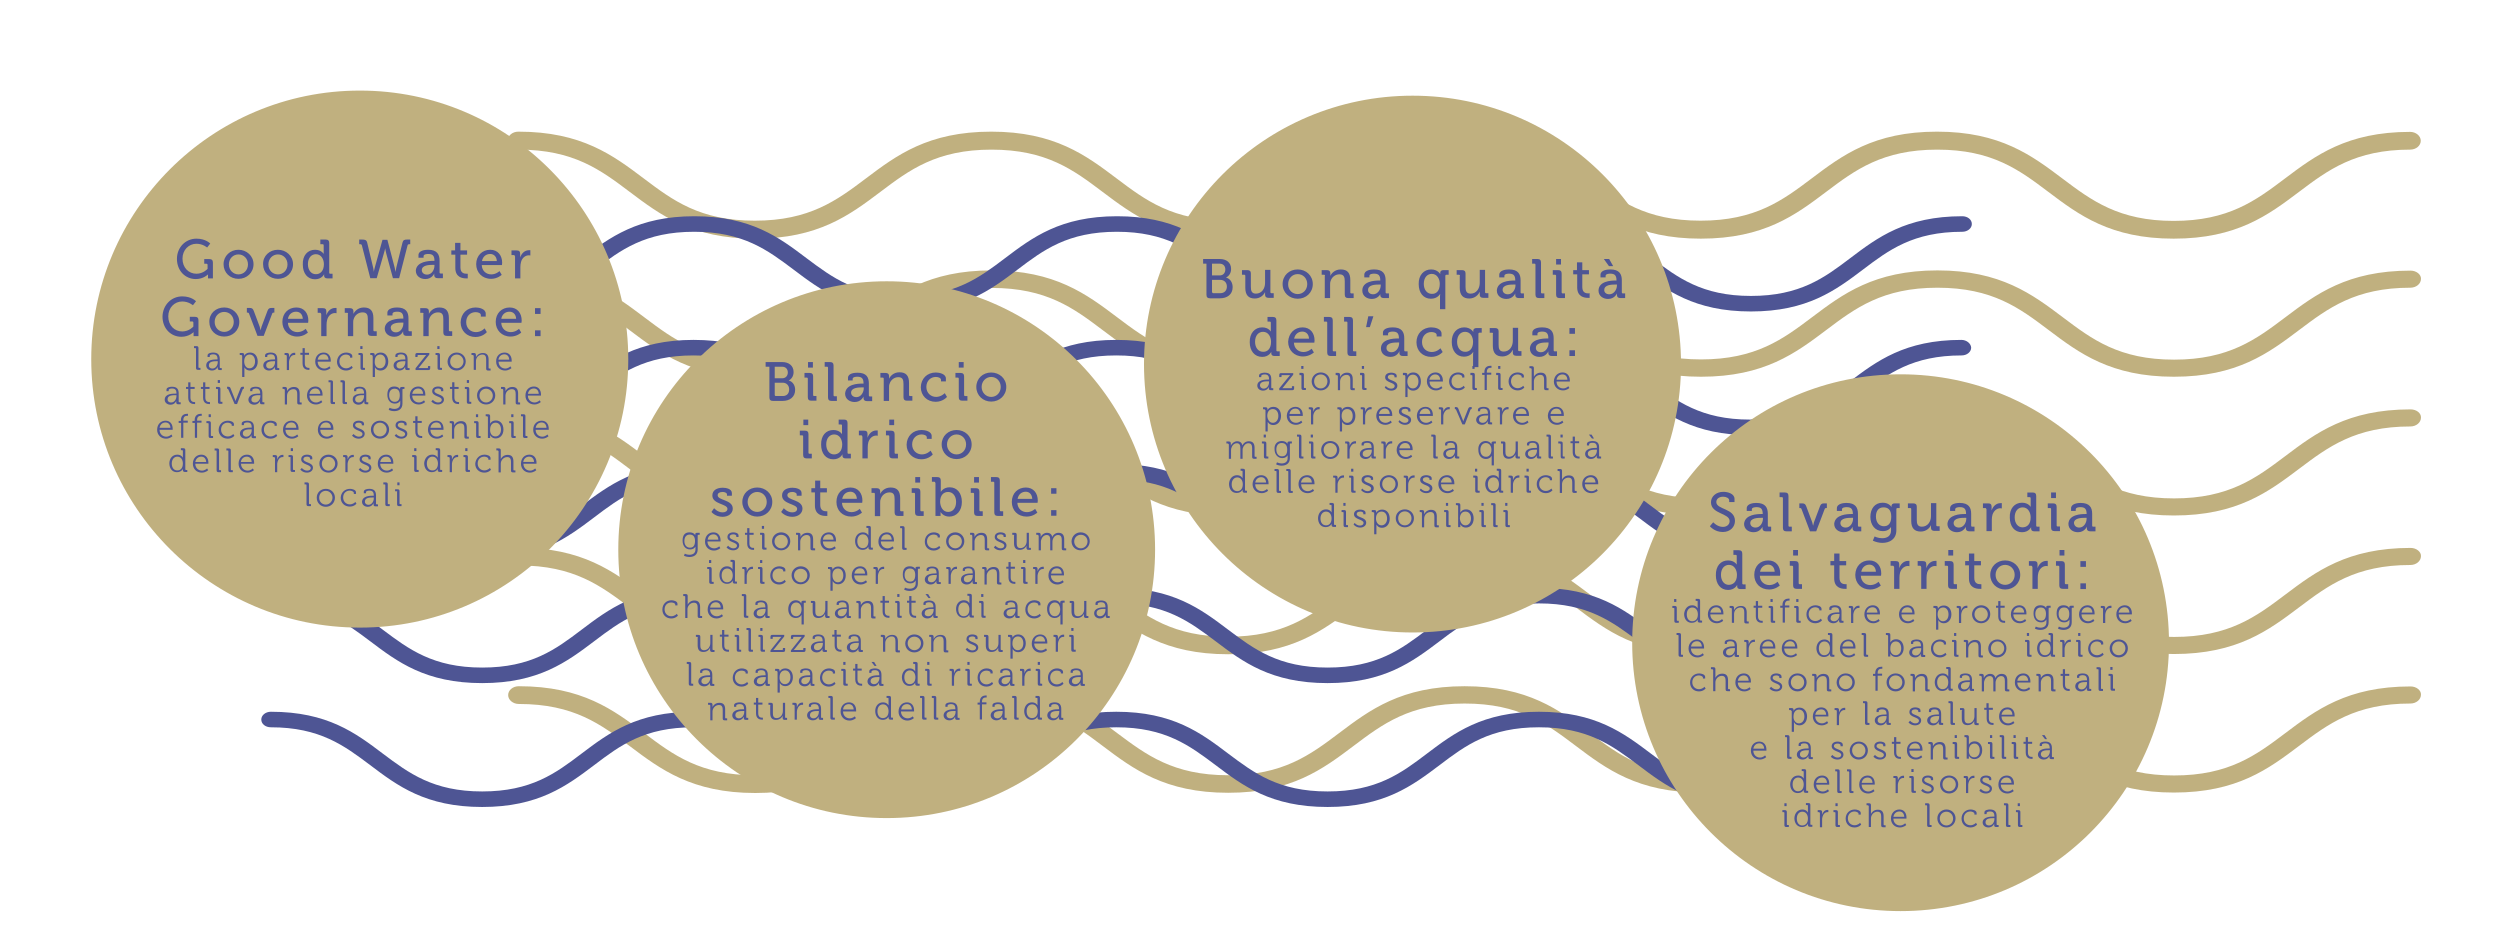 <svg enable-background="new 0 0 1126.1 427.2" viewBox="0 0 1126.1 427.2" xmlns="http://www.w3.org/2000/svg"><path d="m233.6 67.4c24.8 0 37 9.2 50 19 13.8 10.4 28 21.1 56.5 21.1s42.7-10.7 56.5-21.1c13-9.8 25.2-19 50-19s37 9.2 50 19c13.8 10.4 28 21.1 56.5 21.1s42.7-10.7 56.5-21.1c13-9.8 25.3-19 50-19 24.8 0 37 9.2 50 19 13.8 10.4 28 21.1 56.5 21.1s42.7-10.7 56.5-21.1c13-9.8 25.3-19 50-19 24.8 0 37 9.2 50 19 13.8 10.4 28 21.1 56.5 21.1s42.7-10.7 56.5-21.1c13-9.8 25.3-19 50-19 2.7 0 4.8-1.8 4.8-4s-2.2-4-4.8-4c-28.5 0-42.7 10.7-56.5 21.1-13 9.8-25.3 19-50 19s-37-9.2-50-19c-13.8-10.4-28.1-21.2-56.6-21.2s-42.7 10.7-56.5 21.1c-13 9.8-25.3 19-50 19-24.8 0-37-9.2-50-19-13.8-10.4-28-21.1-56.5-21.1s-42.7 10.7-56.5 21.1c-13 9.8-25.3 19-50 19-24.8 0-37-9.2-50-19-13.8-10.4-28-21.1-56.5-21.1s-42.7 10.7-56.5 21.1c-13 9.8-25.3 19-50 19-24.8 0-37-9.2-50-19-13.8-10.4-28-21.1-56.5-21.1-2.7 0-4.8 1.8-4.8 4 .1 2.3 2.2 4.1 4.9 4.1zm852.2 54.5c-28.5 0-42.7 10.7-56.5 21.1-13 9.8-25.3 19-50 19-24.8 0-37-9.2-50-19-13.8-10.4-28.1-21.2-56.6-21.2s-42.7 10.7-56.5 21.1c-13 9.8-25.3 19-50 19-24.8 0-37-9.2-50-19-13.8-10.4-28-21.1-56.5-21.1s-42.7 10.7-56.5 21.1c-13 9.8-25.3 19-50 19-24.8 0-37-9.2-50-19-13.8-10.4-28-21.1-56.5-21.1s-42.7 10.7-56.5 21.1c-13 9.8-25.3 19-50 19-24.8 0-37-9.2-50-19-13.8-10.4-28-21.1-56.5-21.1-2.7 0-4.8 1.8-4.8 4s2.2 4 4.8 4c24.8 0 37 9.2 50 19 13.8 10.4 28 21.1 56.5 21.1s42.7-10.7 56.5-21.1c13-9.8 25.2-19.1 50-19.1s37 9.2 50 19c13.8 10.4 28 21.1 56.5 21.1s42.7-10.7 56.5-21.1c13-9.8 25.3-19.1 50-19.1 24.8 0 37 9.2 50 19 13.8 10.4 28 21.1 56.5 21.1s42.7-10.7 56.5-21.1c13-9.8 25.3-19 50-19 24.8 0 37 9.2 50 19 13.8 10.4 28 21.1 56.5 21.1s42.7-10.7 56.5-21.1c13-9.8 25.3-19 50-19 2.7 0 4.8-1.8 4.8-4 .1-1.9-2-3.7-4.7-3.7zm0 62.5c-28.5 0-42.7 10.7-56.5 21.1-13 9.8-25.3 19-50 19-24.8 0-37-9.2-50-19-13.8-10.4-28.1-21.2-56.6-21.2s-42.7 10.7-56.5 21.1c-13 9.8-25.3 19-50 19-24.8 0-37-9.2-50-19-13.8-10.4-28-21.1-56.5-21.1s-42.7 10.7-56.5 21.1c-13 9.8-25.3 19-50 19-24.8 0-37-9.3-50-19-13.8-10.4-28-21.1-56.5-21.1s-42.7 10.7-56.5 21.1c-13 9.8-25.3 19-50 19-24.8 0-37-9.2-50-19-13.8-10.4-28-21.1-56.5-21.1-2.7 0-4.8 1.8-4.8 4s2.2 4 4.8 4c24.8 0 37 9.2 50 19 13.8 10.4 28 21.1 56.5 21.1s42.7-10.7 56.5-21.1c13-9.8 25.2-19.1 50-19.1s37 9.2 50 19c13.8 10.4 28 21.1 56.5 21.1s42.7-10.7 56.5-21.1c13-9.8 25.3-19.1 50-19.1 24.8 0 37 9.2 50 19 13.8 10.4 28 21.1 56.5 21.1s42.7-10.7 56.5-21.1c13-9.8 25.3-19 50-19 24.8 0 37 9.2 50 19 13.8 10.4 28 21.1 56.5 21.1s42.7-10.7 56.5-21.1c13-9.8 25.3-19 50-19 2.7 0 4.8-1.8 4.8-4 .1-2-2-3.7-4.7-3.7zm0 62.4c-28.5 0-42.7 10.7-56.5 21.1-13 9.8-25.3 19-50 19-24.8 0-37-9.2-50-19-13.8-10.4-28.1-21.2-56.6-21.2s-42.7 10.7-56.5 21.1c-13 9.8-25.3 19-50 19-24.8 0-37-9.2-50-19-13.8-10.4-28-21.1-56.5-21.1s-42.7 10.7-56.5 21.1c-13 9.8-25.3 19-50 19-24.8 0-37-9.2-50-19-13.8-10.4-28-21.1-56.5-21.1s-42.7 10.7-56.5 21.1c-13 9.8-25.3 19-50 19-24.8 0-37-9.2-50-19-13.8-10.4-28-21.1-56.5-21.1-2.7 0-4.8 1.8-4.8 4s2.2 4 4.8 4c24.8 0 37 9.2 50 19 13.8 10.4 28 21.1 56.5 21.1s42.7-10.7 56.5-21.1c13-9.8 25.2-19.1 50-19.1s37 9.2 50 19c13.8 10.4 28 21.1 56.5 21.1s42.7-10.7 56.5-21.1c13-9.8 25.3-19.1 50-19.1 24.8 0 37 9.2 50 19 13.8 10.4 28 21.1 56.5 21.1s42.7-10.7 56.5-21.1c13-9.8 25.3-19 50-19 24.8 0 37 9.2 50 19 13.8 10.4 28 21.1 56.5 21.1s42.7-10.7 56.5-21.1c13-9.8 25.3-19 50-19 2.7 0 4.8-1.8 4.8-4 .1-1.9-2-3.7-4.7-3.7zm0 62.4c-28.5 0-42.7 10.7-56.5 21.1-13 9.8-25.3 19-50 19-24.8 0-37-9.2-50-19-13.8-10.4-28.1-21.2-56.6-21.2s-42.7 10.7-56.5 21.1c-13 9.8-25.3 19-50 19-24.8 0-37-9.2-50-19-13.8-10.4-28-21.1-56.5-21.1s-42.7 10.7-56.5 21.1c-13 9.8-25.3 19-50 19-24.8 0-37-9.3-50-19-13.8-10.4-28-21.1-56.5-21.1s-42.7 10.7-56.5 21.1c-13 9.8-25.3 19-50 19-24.8 0-37-9.2-50-19-13.8-10.4-28-21.1-56.5-21.1-2.7 0-4.8 1.8-4.8 4s2.2 4 4.8 4c24.8 0 37 9.2 50 19 13.8 10.4 28 21.1 56.5 21.1s42.7-10.7 56.5-21.1c13-9.8 25.2-19.1 50-19.1s37 9.2 50 19c13.8 10.4 28 21.1 56.5 21.1s42.7-10.7 56.5-21.1c13-9.8 25.3-19.1 50-19.1 24.8 0 37 9.2 50 19 13.8 10.4 28 21.1 56.5 21.1s42.7-10.7 56.5-21.1c13-9.8 25.3-19 50-19 24.8 0 37 9.2 50 19 13.8 10.4 28 21.1 56.5 21.1s42.7-10.7 56.5-21.1c13-9.8 25.3-19 50-19 2.7 0 4.8-1.8 4.8-4 .1-1.9-2-3.7-4.7-3.7z" fill="#c0b07f"/><path d="m122.3 104.4c22.1 0 33.1 8.3 44.7 17 12.3 9.3 25 18.9 50.5 18.9 25.4 0 38.2-9.6 50.5-18.9 11.6-8.8 22.5-17 44.7-17 22.1 0 33.1 8.3 44.7 17 12.3 9.3 25 18.9 50.5 18.9 25.4 0 38.2-9.6 50.5-18.9 11.6-8.8 22.6-17 44.7-17s33.1 8.3 44.7 17c12.3 9.3 25 18.9 50.5 18.9 25.4 0 38.2-9.6 50.5-18.9 11.6-8.8 22.6-17 44.7-17s33.1 8.3 44.7 17c12.3 9.3 25 18.9 50.5 18.9 25.4 0 38.2-9.6 50.5-18.9 11.6-8.8 22.6-17 44.7-17 2.4 0 4.3-1.6 4.3-3.5 0-2-1.9-3.5-4.3-3.5-25.5 0-38.2 9.6-50.5 18.9-11.6 8.8-22.6 17-44.7 17s-33-8.3-44.6-17c-12.3-9.3-25.1-18.9-50.5-18.9-25.5 0-38.2 9.6-50.5 18.9-11.6 8.8-22.6 17-44.7 17s-33.1-8.3-44.7-17c-12.3-9.3-25-18.9-50.5-18.9s-38.2 9.6-50.5 18.9c-11.6 8.8-22.6 17-44.7 17s-33.1-8.3-44.7-17c-12.3-9.3-25-18.9-50.5-18.9s-38.2 9.6-50.5 18.9c-11.6 8.8-22.6 17-44.7 17s-33.1-8.3-44.7-17c-12.3-9.3-25-18.9-50.5-18.9-2.4 0-4.3 1.6-4.3 3.5-.1 1.9 1.8 3.5 4.2 3.5m761.2 48.7c-25.5 0-38.2 9.6-50.5 18.9-11.6 8.8-22.6 17-44.7 17s-33.1-8.3-44.6-17c-12.3-9.3-25.1-18.9-50.5-18.9-25.5 0-38.2 9.6-50.5 18.9-11.6 8.8-22.6 17-44.7 17s-33.1-8.3-44.7-17c-12.3-9.3-25-18.9-50.5-18.9s-38.2 9.6-50.5 18.9c-11.6 8.8-22.6 17-44.7 17s-33.1-8.3-44.7-17c-12.3-9.3-25-18.9-50.5-18.9s-38.2 9.6-50.5 18.9c-11.6 8.8-22.6 17-44.7 17s-33.1-8.3-44.7-17c-12.3-9.3-25-18.9-50.5-18.9-2.4 0-4.3 1.6-4.3 3.5 0 2 1.9 3.5 4.3 3.5 22.1 0 33.1 8.3 44.7 17 12.3 9.3 25 18.9 50.5 18.9 25.4 0 38.2-9.6 50.5-18.9 11.6-8.8 22.5-17 44.7-17 22.1 0 33.1 8.3 44.7 17 12.3 9.3 25 18.9 50.5 18.9 25.4 0 38.2-9.6 50.5-18.9 11.6-8.8 22.6-17 44.7-17s33.1 8.3 44.7 17c12.3 9.3 25 18.9 50.5 18.9 25.4 0 38.2-9.6 50.5-18.9 11.6-8.8 22.6-17 44.7-17s33.1 8.3 44.7 17c12.3 9.3 25 18.9 50.5 18.9 25.4 0 38.2-9.6 50.5-18.9 11.6-8.8 22.6-17 44.7-17 2.4 0 4.3-1.6 4.3-3.5-.1-1.9-2.1-3.5-4.4-3.5m0 55.9c-25.5 0-38.2 9.6-50.5 18.9-11.6 8.8-22.6 17-44.7 17s-33.1-8.3-44.6-17c-12.3-9.3-25.1-18.9-50.5-18.9-25.5 0-38.2 9.6-50.5 18.9-11.6 8.8-22.6 17-44.7 17s-33.1-8.3-44.7-17c-12.3-9.3-25-18.9-50.5-18.9s-38.2 9.6-50.5 18.9c-11.6 8.8-22.6 17-44.7 17s-33.1-8.3-44.7-17c-12.3-9.3-25-18.9-50.5-18.9s-38.2 9.6-50.5 18.9c-11.6 8.8-22.6 17-44.7 17s-33.1-8.3-44.7-17c-12.3-9.3-25-18.9-50.5-18.9-2.4 0-4.3 1.6-4.3 3.5 0 2 1.9 3.5 4.3 3.5 22.1 0 33.1 8.3 44.7 17 12.3 9.3 25 18.9 50.5 18.9 25.4 0 38.2-9.6 50.5-18.9 11.6-8.8 22.5-17 44.7-17 22.1 0 33.1 8.3 44.7 17 12.3 9.3 25 18.9 50.5 18.9 25.4 0 38.2-9.6 50.5-18.9 11.6-8.8 22.6-17 44.7-17s33.1 8.3 44.7 17c12.3 9.3 25 18.9 50.5 18.9 25.4 0 38.2-9.6 50.5-18.9 11.6-8.8 22.6-17 44.7-17s33.1 8.3 44.7 17c12.3 9.3 25 18.9 50.5 18.9 25.4 0 38.2-9.6 50.5-18.9 11.6-8.8 22.6-17 44.7-17 2.4 0 4.3-1.6 4.3-3.5-.1-2-2.1-3.5-4.4-3.5m0 55.8c-25.5 0-38.2 9.6-50.5 18.9-11.6 8.8-22.6 17-44.7 17s-33.1-8.2-44.6-17c-12.3-9.3-25.1-18.9-50.5-18.9-25.5 0-38.2 9.6-50.5 18.9-11.6 8.8-22.6 17-44.7 17s-33.1-8.3-44.7-17c-12.3-9.3-25-18.9-50.5-18.9s-38.2 9.6-50.5 18.9c-11.6 8.8-22.6 17-44.7 17s-33.1-8.3-44.7-17c-12.3-9.3-25-18.9-50.5-18.9s-38.2 9.6-50.5 18.9c-11.6 8.8-22.6 17-44.7 17s-33.1-8.3-44.7-17c-12.3-9.3-25-18.9-50.5-18.9-2.4 0-4.3 1.6-4.3 3.5 0 2 1.9 3.5 4.3 3.5 22.1 0 33.1 8.3 44.7 17 12.3 9.3 25 18.9 50.5 18.9 25.4 0 38.2-9.6 50.5-18.9 11.6-8.8 22.5-17 44.7-17 22.1 0 33.1 8.3 44.7 17 12.3 9.3 25 18.9 50.5 18.9 25.4 0 38.2-9.6 50.5-18.9 11.6-8.8 22.6-17 44.7-17s33.1 8.3 44.7 17c12.3 9.3 25 18.9 50.5 18.9 25.4 0 38.2-9.6 50.5-18.9 11.6-8.8 22.6-17 44.7-17s33.1 8.3 44.7 17c12.3 9.3 25 18.9 50.5 18.9 25.4 0 38.2-9.6 50.5-18.9 11.6-8.8 22.6-17 44.7-17 2.4 0 4.3-1.6 4.3-3.5-.1-1.9-2.1-3.5-4.4-3.5m0 55.8c-25.5 0-38.2 9.6-50.5 18.9-11.6 8.8-22.6 17-44.7 17s-33.1-8.3-44.6-17c-12.3-9.3-25.1-18.9-50.5-18.9-25.5 0-38.2 9.6-50.5 18.9-11.6 8.8-22.6 17-44.7 17s-33.1-8.3-44.7-17c-12.3-9.3-25-18.9-50.5-18.9s-38.2 9.6-50.5 18.9c-11.6 8.8-22.6 17-44.7 17s-33.1-8.3-44.7-17c-12.3-9.3-25-18.9-50.5-18.9s-38.2 9.6-50.5 18.9c-11.6 8.8-22.6 17-44.7 17s-33.1-8.3-44.7-17c-12.3-9.3-25-18.9-50.5-18.9-2.4 0-4.3 1.6-4.3 3.5 0 2 1.9 3.5 4.3 3.5 22.1 0 33.1 8.3 44.7 17 12.3 9.3 25 18.9 50.5 18.9 25.4 0 38.2-9.6 50.5-18.9 11.6-8.8 22.5-17 44.7-17 22.1 0 33.1 8.3 44.7 17 12.3 9.3 25 18.9 50.5 18.9 25.4 0 38.2-9.6 50.5-18.9 11.6-8.8 22.6-17 44.7-17s33.1 8.3 44.7 17c12.3 9.3 25 18.9 50.5 18.9 25.4 0 38.2-9.6 50.5-18.9 11.6-8.8 22.6-17 44.7-17s33.1 8.3 44.7 17c12.3 9.3 25 18.9 50.5 18.9 25.4 0 38.2-9.6 50.5-18.9 11.6-8.8 22.6-17 44.7-17 2.4 0 4.3-1.6 4.3-3.5-.1-1.9-2.1-3.5-4.4-3.5" fill="#4e5594"/><path clip-rule="evenodd" d="m856.1 168.6c66.8 0 120.9 54.1 120.9 120.9s-54.1 120.9-120.9 120.9-120.9-54.1-120.9-120.9 54.1-120.9 120.9-120.9zm-219.8-125.5c66.8 0 120.9 54.1 120.9 120.9s-54.1 120.9-120.9 120.9-121-54.1-121-120.9 54.2-120.9 121-120.9zm-236.9 83.6c66.8 0 120.9 54.1 120.9 120.9s-54.1 120.9-120.9 120.9-120.9-54.1-120.9-120.9 54.1-120.9 120.9-120.9zm-237.3-85.9c66.8 0 120.9 54.2 120.9 121s-54.1 120.9-120.9 120.9-121-54.1-121-120.9 54.2-121 121-121z" fill="#c0b07f" fill-rule="evenodd"/><path d="m88.5 107.5c4.2 0 6.2 2.2 6.2 2.2l-1.4 1.8s-1.9-1.7-4.8-1.7c-3.5 0-6.3 2.8-6.3 6.7 0 4.1 2.8 6.8 6.3 6.8 3.1 0 5-2.2 5-2.2v-1.8c0-.3-.2-.5-.5-.5h-1v-2.1h2.3c1.1 0 1.6.5 1.6 1.6v7.1h-2.2v-1.8s-2 2.1-5.5 2.1c-4.7 0-8.5-3.7-8.5-9.1 0-5.1 3.8-9.1 8.8-9.1zm18.9 5c3.7 0 6.8 2.8 6.8 6.5 0 3.8-3 6.6-6.8 6.6s-6.7-2.8-6.7-6.6c0-3.7 3-6.5 6.7-6.5zm0 11.1c2.4 0 4.3-1.9 4.3-4.5s-1.9-4.5-4.3-4.5-4.3 1.9-4.3 4.5 2 4.5 4.3 4.5zm17.8-11.1c3.7 0 6.8 2.8 6.8 6.5 0 3.8-3 6.6-6.8 6.6s-6.7-2.8-6.7-6.6c-.1-3.7 2.9-6.5 6.7-6.5zm0 11.1c2.4 0 4.3-1.9 4.3-4.5s-1.9-4.5-4.3-4.5-4.3 1.9-4.3 4.5 1.9 4.5 4.3 4.5zm16.7-11.1c2.9 0 3.9 1.9 3.9 1.9v-3.9c0-.4-.2-.5-.5-.5h-1v-2.1h2.4c1.1 0 1.6.5 1.6 1.6v13.3c0 .4.2.5.5.5h1v2.1h-2.3c-1.1 0-1.5-.5-1.5-1.3v-.6s-1 2.3-4.1 2.3c-3.4 0-5.5-2.7-5.5-6.6-.2-4.1 2.2-6.7 5.5-6.7zm4 6.5c0-2.2-1.2-4.5-3.6-4.5-2 0-3.6 1.6-3.6 4.5 0 2.7 1.5 4.5 3.5 4.5 1.9.1 3.7-1.3 3.7-4.5zm17.1-8.5c-.1-.4-.4-.5-.8-.5h-.4v-2.1h1.4c1.2 0 1.9.2 2.2 1.4l2.7 11.3c.2.9.3 1.9.3 1.9s.1-.9.4-1.9l3.5-12.6h2.2l3.3 12.6c.2 1 .4 1.9.4 1.9s.1-.9.3-1.9l2.8-11.3c.3-1.2.9-1.4 2.1-1.4h1.4v2.1h-.4c-.4 0-.7.1-.8.5l-3.8 14.8h-2.8l-3-11.1c-.3-1.1-.5-2.4-.5-2.4s-.2 1.3-.6 2.4l-3.2 11.1h-2.9zm32.2 7h.5v-.1c0-2.2-.8-3-2.8-3-.6 0-2.1.1-2.1 1v.7h-2.3v-1.2c0-2.1 3.1-2.4 4.3-2.4 4.1 0 5.2 2.1 5.2 4.9v5.3c0 .4.2.5.5.5h1v2.1h-2.3c-1.1 0-1.6-.5-1.6-1.4v-.7s-1 2.5-4 2.5c-2.2 0-4.3-1.3-4.3-3.8.3-4.1 5.8-4.4 7.9-4.4zm-2.8 6.2c2 0 3.3-2.1 3.3-4v-.4h-.6c-1.8 0-5.1.1-5.1 2.4 0 1 .8 2 2.4 2zm12.5-9h-1.6v-1.9h1.7v-3.4h2.4v3.4h3v1.9h-3v5.8c0 2.5 1.7 2.8 2.7 2.8h.6v2.1h-.8c-1.6 0-4.8-.5-4.8-4.7v-6zm15.9-2.2c3.5 0 5.4 2.6 5.4 5.9 0 .3-.1 1-.1 1h-9.1c.1 2.7 2.1 4.2 4.3 4.2s3.7-1.5 3.7-1.5l1 1.7s-1.9 1.8-4.8 1.8c-4 0-6.7-2.9-6.7-6.6 0-3.9 2.8-6.5 6.3-6.5zm3 5.1c-.1-2.1-1.4-3.2-3-3.2-1.8 0-3.3 1.1-3.7 3.2zm8.1-2.2c0-.4-.2-.5-.5-.5h-1v-2.1h2.3c1.1 0 1.6.4 1.6 1.5v1.7c.6-1.8 2-3.3 4-3.3h.6v2.4s-.3-.1-.7-.1c-1.5 0-3 1.1-3.5 3-.2.7-.3 1.5-.3 2.3v5.1h-2.4v-10zm-149.8 18.1c4.2 0 6.2 2.2 6.2 2.2l-1.4 1.8s-1.9-1.7-4.8-1.7c-3.5 0-6.3 2.8-6.3 6.7 0 4.1 2.8 6.8 6.3 6.8 3.1 0 5-2.2 5-2.2v-1.8c0-.3-.2-.5-.5-.5h-1.1v-2.1h2.3c1.1 0 1.6.5 1.6 1.6v7.1h-2.2v-1.8s-2 2.1-5.5 2.1c-4.7 0-8.5-3.7-8.5-9.1.1-5.1 3.9-9.1 8.9-9.1zm18.9 5c3.7 0 6.8 2.8 6.8 6.5 0 3.8-3 6.6-6.8 6.6s-6.7-2.8-6.7-6.6c-.1-3.8 2.9-6.5 6.7-6.5zm0 11c2.4 0 4.3-1.9 4.3-4.5s-1.9-4.5-4.3-4.5-4.3 1.9-4.3 4.5 1.9 4.5 4.3 4.5zm11.2-8.2c-.1-.4-.4-.5-.8-.5h-.2v-2.1h1.2c1.1 0 1.5.3 1.9 1.3l2.7 7.2c.2.7.4 1.6.4 1.6s.2-.9.4-1.6l2.7-7.2c.4-1 .8-1.3 1.9-1.3h1.2v2.1h-.2c-.4 0-.7.1-.8.5l-3.8 10h-2.8zm21.3-2.8c3.5 0 5.4 2.6 5.4 5.9 0 .3-.1 1-.1 1h-9.1c.1 2.7 2.1 4.2 4.3 4.2s3.7-1.5 3.7-1.5l1 1.7s-1.9 1.8-4.8 1.8c-4 0-6.7-2.9-6.7-6.6 0-3.9 2.7-6.5 6.3-6.5zm2.9 5.1c-.1-2.1-1.4-3.2-3-3.2-1.8 0-3.3 1.1-3.7 3.2zm8.2-2.2c0-.4-.2-.5-.5-.5h-1v-2.1h2.3c1.1 0 1.6.4 1.6 1.5v1.7c.6-1.8 2-3.3 4-3.3h.6v2.4s-.3-.1-.7-.1c-1.5 0-3 1.1-3.5 3-.2.7-.3 1.5-.3 2.3v5.1h-2.4v-10zm12.2 0c0-.4-.2-.5-.5-.5h-1v-2.1h2.3c1.1 0 1.6.5 1.6 1.4v1.2c.5-1.1 2-2.9 4.7-2.9 3 0 4.3 1.6 4.3 4.8v5.4c0 .4.2.5.5.5h1v2.1h-2.4c-1.1 0-1.6-.5-1.6-1.6v-5.9c0-1.8-.3-3.1-2.4-3.1-1.9 0-3.5 1.3-4 3.1-.2.5-.2 1.1-.2 1.7v5.9h-2.4v-10zm24.4 2.1h.5v-.1c0-2.2-.8-3-2.8-3-.6 0-2.1.1-2.1 1v.7h-2.3v-1.2c0-2.1 3.1-2.4 4.3-2.4 4.1 0 5.2 2.1 5.2 4.9v5.3c0 .4.2.5.5.5h1v2.1h-2.3c-1.1 0-1.6-.5-1.6-1.4v-.7s-1 2.5-4 2.5c-2.2 0-4.3-1.3-4.3-3.8.3-4.1 5.8-4.4 7.9-4.4zm-2.8 6.2c2 0 3.3-2.1 3.3-4v-.4h-.6c-1.8 0-5.1.1-5.1 2.4.1 1 .8 2 2.4 2zm12.4-8.3c0-.4-.2-.5-.5-.5h-1v-2.1h2.3c1.1 0 1.6.5 1.6 1.4v1.2c.5-1.1 2-2.9 4.7-2.9 3 0 4.3 1.6 4.3 4.8v5.4c0 .4.2.5.5.5h1v2.1h-2.4c-1.1 0-1.6-.5-1.6-1.6v-5.9c0-1.8-.3-3.1-2.4-3.1-1.9 0-3.5 1.3-4 3.1-.2.5-.2 1.1-.2 1.7v5.9h-2.4v-10zm23.5-2.9c1.5 0 4.5.6 4.5 2.8v1.3h-2.2v-.7c0-.9-1.4-1.3-2.3-1.3-2.5 0-4.3 1.8-4.3 4.5 0 2.9 2.1 4.5 4.4 4.5 2.4 0 3.9-1.7 3.9-1.7l1 1.7s-1.8 2.2-5.1 2.2c-3.9 0-6.7-2.8-6.7-6.6.1-3.9 2.8-6.7 6.8-6.7zm15.3 0c3.5 0 5.4 2.6 5.4 5.9 0 .3-.1 1-.1 1h-9.1c.1 2.7 2.1 4.2 4.3 4.2s3.7-1.5 3.7-1.5l1 1.7s-1.9 1.8-4.8 1.8c-4 0-6.7-2.9-6.7-6.6 0-3.9 2.7-6.5 6.3-6.5zm2.9 5.1c-.1-2.1-1.4-3.2-3-3.2-1.8 0-3.3 1.1-3.7 3.2zm8.5-4.8h2.5v2.6h-2.5zm0 10h2.5v2.6h-2.5zm-152.7 8.3c0-.2-.1-.3-.3-.3h-.6v-.9h1.1c.7 0 .9.3.9.9v8.6c0 .2.1.3.3.3h.6v.9h-1.1c-.7 0-.9-.3-.9-.9zm9.3 4.8h.4v-.1c0-1.6-.6-2.2-2-2.2-.4 0-1.5.1-1.5.7v.5h-1v-.7c0-1.1 1.8-1.3 2.5-1.3 2.4 0 3 1.3 3 3v3.7c0 .2.1.3.3.3h.6v.9h-.9c-.7 0-.9-.3-.9-.9v-.6s-.6 1.7-2.6 1.7c-1.3 0-2.6-.8-2.6-2.3 0-2.6 3.4-2.7 4.7-2.7zm-1.9 4.1c1.5 0 2.4-1.5 2.4-2.9v-.4h-.4c-1.2 0-3.6 0-3.6 1.8-.1.7.4 1.5 1.6 1.5zm13.3-5.8c0-.2-.1-.3-.3-.3h-.7v-.9h1.1c.7 0 .9.3.9.8v.5s.6-1.5 2.7-1.5 3.4 1.7 3.4 4.1-1.5 4-3.5 4c-1.9 0-2.5-1.5-2.5-1.5v4.4h-1v-9.6zm3.4 5.7c1.4 0 2.5-1.2 2.5-3.1s-1-3.1-2.4-3.1c-1.3 0-2.5.9-2.5 3.1 0 1.6.8 3.1 2.4 3.1zm11.1-4h.4v-.1c0-1.6-.6-2.2-2-2.2-.4 0-1.5.1-1.5.7v.5h-1v-.7c0-1.1 1.8-1.3 2.5-1.3 2.4 0 3 1.3 3 3v3.7c0 .2.1.3.3.3h.6v.9h-1.1c-.7 0-.9-.3-.9-.9v-.6s-.6 1.7-2.6 1.7c-1.3 0-2.6-.8-2.6-2.3.1-2.6 3.5-2.7 4.9-2.7zm-2 4.1c1.5 0 2.4-1.5 2.4-2.9v-.4h-.4c-1.2 0-3.6 0-3.6 1.8-.1.7.5 1.5 1.6 1.5zm7.6-5.8c0-.2-.1-.3-.3-.3h-.6v-.9h1.1c.6 0 .9.3.9.9v1.1c.4-1.2 1.2-2.1 2.4-2.1h.4v1h-.4c-1.1 0-1.9.9-2.2 2-.2.5-.2 1-.2 1.5v3.3h-1v-6.5zm7.2-.4h-1v-.9h1v-2.1h1v2.1h1.9v.9h-1.9v3.9c0 1.8 1.2 2 1.7 2h.4v.9h-.4c-.9 0-2.7-.3-2.7-2.9zm9.5-1c2.1 0 3.2 1.6 3.2 3.6v.5h-5.9c0 1.9 1.4 3.1 3 3.1 1.4 0 2.3-1 2.3-1l.5.8s-1.1 1.1-2.9 1.1c-2.3 0-4-1.7-4-4 0-2.6 1.7-4.1 3.8-4.1zm2.2 3.2c-.1-1.6-1-2.4-2.2-2.4-1.3 0-2.4.8-2.7 2.4zm8-3.2c.9 0 2.7.4 2.7 1.6v.7h-1v-.4c0-.6-1.1-1-1.8-1-1.7 0-3 1.2-3 3.1s1.4 3.1 3 3.1 2.5-1.1 2.5-1.1l.5.8s-1 1.3-3 1.3c-2.3 0-4.1-1.6-4.1-4 .1-2.5 1.9-4.1 4.2-4.1zm6.4 1.4c0-.2-.1-.3-.3-.3h-.6v-.9h1.1c.7 0 .9.3.9.9v5.5c0 .2.1.3.3.3h.6v.9h-1.1c-.7 0-.9-.3-.9-.9zm-.1-4.3h1v1.3h-1zm5.4 4.3c0-.2-.1-.3-.3-.3h-.6v-.9h1.1c.7 0 .9.3.9.8v.5s.6-1.5 2.7-1.5 3.4 1.7 3.4 4.1-1.5 4-3.5 4c-1.9 0-2.5-1.5-2.5-1.5v4.4h-1v-9.6zm3.5 5.7c1.4 0 2.5-1.2 2.5-3.1s-1-3.1-2.4-3.1c-1.3 0-2.5.9-2.5 3.1-.1 1.6.7 3.1 2.4 3.1zm11-4h.4v-.1c0-1.6-.6-2.2-2-2.2-.4 0-1.5.1-1.5.7v.5h-1v-.7c0-1.1 1.8-1.3 2.5-1.3 2.4 0 3 1.3 3 3v3.7c0 .2.1.3.3.3h.6v.9h-1.1c-.7 0-.9-.3-.9-.9v-.6s-.6 1.7-2.6 1.7c-1.3 0-2.6-.8-2.6-2.3.1-2.6 3.5-2.7 4.9-2.7zm-2 4.1c1.5 0 2.4-1.5 2.4-2.9v-.4h-.4c-1.2 0-3.6 0-3.6 1.8-.1.7.5 1.5 1.6 1.5zm6.9 0 4.3-5.4c.3-.4.6-.7.6-.7h-3.6c-.2 0-.3.1-.3.3v.6h-1v-.9c0-.7.3-.9.9-.9h5.4v.7l-4.3 5.4c-.3.4-.6.7-.6.7h4c.2 0 .3-.1.3-.3v-.6h1v.9c0 .7-.3.9-.9.9h-5.7v-.7zm10-5.8c0-.2-.1-.3-.3-.3h-.6v-.9h1.1c.7 0 .9.3.9.9v5.5c0 .2.1.3.3.3h.6v.9h-1.1c-.7 0-.9-.3-.9-.9zm-.1-4.3h1v1.3h-1zm8.7 2.9c2.3 0 4.1 1.7 4.1 4s-1.8 4.1-4.1 4.1-4.1-1.7-4.1-4.1c.1-2.3 1.9-4 4.1-4zm.1 7.1c1.6 0 3-1.4 3-3.1s-1.4-3.1-3-3.1c-1.7 0-3 1.3-3 3.1-.1 1.8 1.3 3.1 3 3.1zm7.5-5.7c0-.2-.1-.3-.3-.3h-.6v-.9h1.1c.6 0 .9.3.9.9v1c.3-.7 1.3-1.9 3.1-1.9 1.9 0 2.6 1.1 2.6 3v3.7c0 .2.1.3.3.3h.6v.9h-1.1c-.7 0-.9-.3-.9-.9v-4c0-1.2-.2-2.3-1.7-2.3-1.3 0-2.5.9-2.8 2.2-.1.3-.1.7-.1 1v3.7h-1v-6.4zm14-1.4c2.1 0 3.2 1.6 3.2 3.6v.5h-5.9c0 1.9 1.4 3.1 3 3.1 1.4 0 2.3-1 2.3-1l.5.8s-1.1 1.1-2.9 1.1c-2.3 0-4-1.7-4-4-.1-2.6 1.7-4.1 3.8-4.1zm2.1 3.2c-.1-1.6-1-2.4-2.2-2.4-1.3 0-2.4.8-2.7 2.4zm-150.3 15.3h.4v-.1c0-1.6-.6-2.2-2-2.2-.4 0-1.5.1-1.5.7v.5h-1v-.7c0-1.1 1.8-1.3 2.5-1.3 2.4 0 3 1.3 3 3v3.7c0 .2.1.3.3.3h.6v.9h-1.1c-.7 0-.9-.3-.9-.9v-.6s-.6 1.7-2.6 1.7c-1.3 0-2.6-.8-2.6-2.3.1-2.7 3.5-2.7 4.9-2.7zm-2 4c1.5 0 2.4-1.5 2.4-2.9v-.4h-.4c-1.2 0-3.6 0-3.6 1.8-.1.8.5 1.5 1.6 1.5zm7.7-6.1h-1v-.9h1v-2.1h1v2.1h1.9v.9h-1.9v3.9c0 1.8 1.2 2 1.7 2h.4v.9h-.4c-.9 0-2.7-.3-2.7-2.9zm6.7 0h-1v-.9h1v-2.1h1v2.1h1.9v.9h-1.9v3.9c0 1.8 1.2 2 1.7 2h.4v.9h-.4c-.9 0-2.7-.3-2.7-2.9zm6.7.3c0-.2-.1-.3-.3-.3h-.6v-.9h1.1c.7 0 .9.3.9.9v5.5c0 .2.1.3.3.3h.6v.9h-1.1c-.7 0-.9-.3-.9-.9zm-.1-4.3h1v1.3h-1zm4.8 4.3c-.1-.3-.3-.4-.5-.4h-.1v-.9h.4c.7 0 1 .2 1.2.8l1.9 4.8c.1.4.3.9.3.9s.1-.5.3-.9l1.9-4.8c.3-.7.5-.8 1.2-.8h.4v.9h-.1c-.3 0-.4.1-.5.4l-2.5 6.5h-1.1zm13.9 1.8h.4v-.1c0-1.6-.6-2.2-2-2.2-.4 0-1.5.1-1.5.7v.5h-1v-.7c0-1.1 1.8-1.3 2.5-1.3 2.4 0 3 1.3 3 3v3.7c0 .2.1.3.3.3h.6v.9h-1.1c-.7 0-.9-.3-.9-.9v-.6s-.6 1.7-2.6 1.7c-1.3 0-2.6-.8-2.6-2.3.2-2.7 3.6-2.7 4.9-2.7zm-1.9 4c1.5 0 2.4-1.5 2.4-2.9v-.4h-.4c-1.2 0-3.6 0-3.6 1.8-.2.8.4 1.5 1.6 1.5zm13.3-5.8c0-.2-.1-.3-.3-.3h-.6v-.9h1.1c.6 0 .9.3.9.9v1c.3-.7 1.3-1.9 3.1-1.9 1.9 0 2.6 1.1 2.6 3v3.7c0 .2.1.3.3.3h.6v.9h-1.1c-.7 0-.9-.3-.9-.9v-3.7c0-1.2-.2-2.3-1.7-2.3-1.3 0-2.5.9-2.8 2.2-.1.3-.1.7-.1 1v3.7h-1v-6.7zm13.9-1.4c2.1 0 3.2 1.6 3.2 3.6v.5h-5.9c0 1.9 1.4 3.1 3 3.1 1.4 0 2.3-1 2.3-1l.5.8s-1.1 1.1-2.9 1.1c-2.3 0-4-1.7-4-4 0-2.6 1.7-4.1 3.8-4.1zm2.2 3.3c-.1-1.6-1-2.4-2.2-2.4-1.3 0-2.4.8-2.7 2.4zm4.7-4.9c0-.2-.1-.3-.3-.3h-.7v-.9h1.1c.7 0 .9.3.9.9v8.6c0 .2.1.3.3.3h.6v.9h-1.1c-.7 0-.9-.3-.9-.9v-8.6zm5.3 0c0-.2-.1-.3-.3-.3h-.6v-.9h1.1c.7 0 .9.3.9.9v8.6c0 .2.1.3.3.3h.6v.9h-1.1c-.7 0-.9-.3-.9-.9zm9.3 4.8h.4v-.1c0-1.6-.6-2.2-2-2.2-.4 0-1.5.1-1.5.7v.5h-1v-.7c0-1.1 1.8-1.3 2.5-1.3 2.4 0 3 1.3 3 3v3.7c0 .2.1.3.3.3h.6v.9h-.9c-.7 0-.9-.3-.9-.9v-.6s-.6 1.7-2.6 1.7c-1.3 0-2.6-.8-2.6-2.3-.1-2.7 3.3-2.7 4.7-2.7zm-2 4c1.5 0 2.4-1.5 2.4-2.9v-.4h-.4c-1.2 0-3.6 0-3.6 1.8-.1.8.5 1.5 1.6 1.5zm16-7.2c2.1 0 2.6 1.3 2.6 1.3v-.3c0-.6.2-.8.9-.8h1.1v.9h-.6c-.2 0-.3.1-.3.3v6.3c0 2.5-1.8 3.4-3.7 3.4-.9 0-1.8-.2-2.5-.6l.4-.9s1 .5 2.1.5c1.5 0 2.7-.7 2.7-2.4v-1.3c-.5.8-1.2 1.3-2.4 1.3-2.1 0-3.4-1.6-3.4-4s1-3.7 3.1-3.7zm2.5 3.9c0-2.3-1.1-2.9-2.4-2.9-1.5 0-2.4 1.1-2.4 2.9s1 3 2.5 3c1.3 0 2.3-.7 2.3-3zm8.3-3.9c2.1 0 3.2 1.6 3.2 3.6v.5h-5.9c0 1.9 1.4 3.1 3 3.1 1.4 0 2.3-1 2.3-1l.5.8s-1.1 1.1-2.9 1.1c-2.3 0-4-1.7-4-4 0-2.6 1.8-4.1 3.8-4.1zm2.2 3.3c-.1-1.6-1-2.4-2.2-2.4-1.3 0-2.4.8-2.7 2.4zm4.4 2.7s.9 1.2 2.4 1.2c.9 0 1.6-.4 1.6-1.2 0-1.7-4.3-1.4-4.3-3.9 0-1.4 1.2-2.1 2.7-2.1.8 0 2.3.3 2.3 1.4v.7h-1v-.4c0-.6-.8-.8-1.3-.8-1.1 0-1.7.4-1.7 1.1 0 1.7 4.3 1.3 4.3 3.9 0 1.3-1.2 2.2-2.7 2.2-2 0-3-1.4-3-1.4zm8.7-4.9h-1v-.9h1v-2.1h1v2.1h1.9v.9h-1.9v3.9c0 1.8 1.2 2 1.7 2h.4v.9h-.4c-.9 0-2.7-.3-2.7-2.9zm6.6.3c0-.2-.1-.3-.3-.3h-.6v-.9h1.1c.7 0 .9.3.9.9v5.5c0 .2.1.3.3.3h.6v.9h-1.1c-.7 0-.9-.3-.9-.9zm0-4.3h1v1.3h-1zm8.7 2.9c2.3 0 4.1 1.7 4.1 4s-1.8 4.1-4.1 4.1-4.1-1.7-4.1-4.1c0-2.3 1.8-4 4.1-4zm0 7.2c1.6 0 3-1.4 3-3.1s-1.4-3.1-3-3.1c-1.7 0-3 1.3-3 3.1 0 1.7 1.3 3.1 3 3.1zm7.6-5.8c0-.2-.1-.3-.3-.3h-.6v-.9h1.1c.6 0 .9.3.9.9v1c.3-.7 1.3-1.9 3.1-1.9 1.9 0 2.6 1.1 2.6 3v3.7c0 .2.1.3.3.3h.6v.9h-1.1c-.7 0-.9-.3-.9-.9v-3.7c0-1.2-.2-2.3-1.7-2.3-1.3 0-2.5.9-2.8 2.2-.1.3-.1.7-.1 1v3.7h-1v-6.7zm13.9-1.4c2.1 0 3.2 1.6 3.2 3.6v.5h-5.9c0 1.9 1.4 3.1 3 3.1 1.4 0 2.3-1 2.3-1l.5.8s-1.1 1.1-2.9 1.1c-2.3 0-4-1.7-4-4 0-2.6 1.7-4.1 3.8-4.1zm2.2 3.3c-.1-1.6-1-2.4-2.2-2.4-1.3 0-2.4.8-2.7 2.4zm-168.1 12.1c2.1 0 3.2 1.6 3.2 3.6v.5h-5.9c0 1.9 1.4 3.1 3 3.1 1.4 0 2.3-1 2.3-1l.5.8s-1.1 1.1-2.9 1.1c-2.3 0-4-1.7-4-4 0-2.6 1.8-4.1 3.8-4.1zm2.2 3.2c-.1-1.6-1-2.4-2.2-2.4-1.3 0-2.4.8-2.7 2.4zm4.7-2.2h-1v-.9h1v-.3c0-2.5 1.8-2.9 2.7-2.9h.5v.9h-.4c-.6 0-1.7.2-1.7 1.9v.3h2v.9h-2v6.8h-1v-6.7zm6.2 0h-1v-.9h1v-.3c0-2.5 1.8-2.9 2.7-2.9h.5v.9h-.4c-.6 0-1.7.2-1.7 1.9v.3h2v.9h-2v6.8h-1v-6.7zm6.3.4c0-.2-.1-.3-.3-.3h-.7v-.9h1.1c.7 0 .9.3.9.9v5.5c0 .2.1.3.3.3h.7v.9h-1.1c-.7 0-.9-.3-.9-.9zm0-4.3h1v1.3h-1zm8.7 2.9c.9 0 2.7.4 2.7 1.6v.7h-1v-.4c0-.6-1.1-1-1.8-1-1.7 0-3 1.2-3 3.1s1.4 3.1 3 3.1 2.5-1.1 2.5-1.1l.5.8s-1 1.3-3 1.3c-2.3 0-4.1-1.6-4.1-4 .1-2.5 1.9-4.1 4.2-4.1zm10.3 3.1h.4v-.1c0-1.6-.6-2.2-2-2.2-.4 0-1.5.1-1.5.7v.5h-1v-.7c0-1.1 1.8-1.3 2.5-1.3 2.4 0 3 1.3 3 3v3.7c0 .2.1.3.3.3h.6v.9h-1.1c-.7 0-.9-.3-.9-.9v-.6s-.6 1.7-2.6 1.7c-1.3 0-2.6-.8-2.6-2.3.1-2.6 3.5-2.7 4.9-2.7zm-2 4.1c1.5 0 2.4-1.5 2.4-2.9v-.4h-.4c-1.2 0-3.6 0-3.6 1.8-.1.7.5 1.5 1.6 1.5zm11-7.2c.9 0 2.7.4 2.7 1.6v.7h-1v-.4c0-.6-1.1-1-1.8-1-1.7 0-3 1.2-3 3.1s1.4 3.1 3 3.1 2.5-1.1 2.5-1.1l.5.8s-1 1.3-3 1.3c-2.3 0-4.1-1.6-4.1-4 .1-2.5 1.8-4.1 4.2-4.1zm9.3 0c2.1 0 3.2 1.6 3.2 3.6v.5h-5.9c0 1.9 1.4 3.1 3 3.1 1.4 0 2.3-1 2.3-1l.5.8s-1.1 1.1-2.9 1.1c-2.3 0-4-1.7-4-4 0-2.6 1.8-4.1 3.8-4.1zm2.2 3.2c-.1-1.6-1-2.4-2.2-2.4-1.3 0-2.4.8-2.7 2.4zm13.5-3.2c2.1 0 3.2 1.6 3.2 3.6v.5h-5.9c0 1.9 1.4 3.1 3 3.1 1.4 0 2.3-1 2.3-1l.5.8s-1.1 1.1-2.9 1.1c-2.3 0-4-1.7-4-4 0-2.6 1.7-4.1 3.8-4.1zm2.1 3.2c-.1-1.6-1-2.4-2.2-2.4-1.3 0-2.4.8-2.7 2.4zm10.2 2.8s.9 1.2 2.4 1.2c.9 0 1.6-.4 1.6-1.2 0-1.7-4.3-1.4-4.3-3.9 0-1.4 1.2-2.1 2.7-2.1.8 0 2.3.3 2.3 1.4v.7h-1v-.4c0-.6-.8-.8-1.3-.8-1.1 0-1.7.4-1.7 1.1 0 1.7 4.3 1.3 4.3 3.9 0 1.3-1.2 2.2-2.7 2.2-2 0-3-1.4-3-1.4zm11.9-6c2.3 0 4.1 1.7 4.1 4s-1.8 4.1-4.1 4.1-4.1-1.7-4.1-4.1c0-2.3 1.8-4 4.1-4zm0 7.1c1.6 0 3-1.4 3-3.1s-1.4-3.1-3-3.1c-1.7 0-3 1.3-3 3.1s1.3 3.1 3 3.1zm7.3-1.1s.9 1.2 2.4 1.2c.9 0 1.6-.4 1.6-1.2 0-1.7-4.3-1.4-4.3-3.9 0-1.4 1.2-2.1 2.7-2.1.8 0 2.3.3 2.3 1.4v.7h-1v-.4c0-.6-.8-.8-1.3-.8-1.1 0-1.7.4-1.7 1.1 0 1.7 4.3 1.3 4.3 3.9 0 1.3-1.2 2.2-2.7 2.2-2 0-3-1.4-3-1.4zm8.6-5h-1v-.9h1v-2.1h1v2.1h1.9v.9h-1.9v3.9c0 1.8 1.2 2 1.7 2h.4v.9h-.4c-.9 0-2.7-.3-2.7-2.9zm9.5-1c2.1 0 3.2 1.6 3.2 3.6v.5h-5.9c0 1.9 1.4 3.1 3 3.1 1.4 0 2.3-1 2.3-1l.5.8s-1.1 1.1-2.9 1.1c-2.3 0-4-1.7-4-4 0-2.6 1.8-4.1 3.8-4.1zm2.2 3.2c-.1-1.6-1-2.4-2.2-2.4-1.3 0-2.4.8-2.7 2.4zm4.7-1.8c0-.2-.1-.3-.3-.3h-.6v-.9h1.1c.6 0 .9.3.9.9v1c.3-.7 1.3-1.9 3.1-1.9 1.9 0 2.6 1.1 2.6 3v3.7c0 .2.1.3.3.3h.6v.9h-1.1c-.7 0-.9-.3-.9-.9v-3.7c0-1.2-.2-2.3-1.7-2.3-1.3 0-2.5.9-2.8 2.2-.1.3-.1.7-.1 1v3.7h-1v-6.7zm11 0c0-.2-.1-.3-.3-.3h-.6v-.9h1.1c.7 0 .9.3.9.9v5.5c0 .2.1.3.3.3h.6v.9h-1.1c-.7 0-.9-.3-.9-.9zm-.1-4.3h1v1.3h-1zm5.3 1.2c0-.2-.1-.3-.3-.3h-.6v-.9h1.1c.7 0 .9.3.9.9v3.4s.6-1.5 2.6-1.5c2.1 0 3.4 1.7 3.4 4.1s-1.5 4-3.5 4c-1.8 0-2.5-1.5-2.5-1.5v1.3h-1v-9.5zm3.5 8.8c1.4 0 2.5-1.2 2.5-3.1s-1-3.1-2.4-3.1c-1.3 0-2.5.9-2.5 3.1-.1 1.6.7 3.1 2.4 3.1zm7.1-5.7c0-.2-.1-.3-.3-.3h-.6v-.9h1.1c.7 0 .9.3.9.9v5.5c0 .2.1.3.3.3h.6v.9h-1.1c-.7 0-.9-.3-.9-.9zm0-4.3h1v1.3h-1zm5.3 1.2c0-.2-.1-.3-.3-.3h-.6v-.9h1.1c.7 0 .9.3.9.9v8.6c0 .2.1.3.3.3h.6v.9h-1.1c-.7 0-.9-.3-.9-.9zm8.4 1.7c2.1 0 3.2 1.6 3.2 3.6v.5h-5.9c0 1.9 1.4 3.1 3 3.1 1.4 0 2.3-1 2.3-1l.5.8s-1.1 1.1-2.9 1.1c-2.3 0-4-1.7-4-4 0-2.6 1.8-4.1 3.8-4.1zm2.2 3.2c-.1-1.6-1-2.4-2.2-2.4-1.3 0-2.4.8-2.7 2.4zm-166.3 12.1c1.9 0 2.5 1.4 2.5 1.4v-3.1c0-.2-.1-.3-.3-.3h-.6v-.9h1.1c.7 0 .9.3.9.9v8.6c0 .2.1.3.3.3h.6v.9h-1.1c-.6 0-.9-.3-.9-.9v-.5s-.6 1.5-2.7 1.5-3.4-1.7-3.4-4.1c.1-2.2 1.5-3.8 3.6-3.8zm2.5 4c0-1.6-.8-3.1-2.5-3.1-1.4 0-2.5 1.2-2.5 3.1s1 3.1 2.4 3.1c1.4.1 2.6-.9 2.6-3.1zm8.3-4c2.1 0 3.2 1.6 3.2 3.6v.5h-5.9c0 1.9 1.4 3.1 3 3.1 1.4 0 2.3-1 2.3-1l.5.8s-1.1 1.1-2.9 1.1c-2.3 0-4-1.7-4-4 0-2.6 1.8-4.1 3.8-4.1zm2.2 3.3c-.1-1.6-1-2.4-2.2-2.4-1.3 0-2.4.8-2.7 2.4zm4.7-4.9c0-.2-.1-.3-.3-.3h-.6v-.9h1.1c.7 0 .9.3.9.9v8.6c0 .2.1.3.3.3h.6v.9h-1.1c-.7 0-.9-.3-.9-.9zm5.3 0c0-.2-.1-.3-.3-.3h-.6v-.9h1.1c.7 0 .9.3.9.9v8.6c0 .2.1.3.3.3h.6v.9h-1.1c-.7 0-.9-.3-.9-.9zm8.4 1.6c2.1 0 3.2 1.6 3.2 3.6v.5h-5.9c0 1.9 1.4 3.1 3 3.1 1.4 0 2.3-1 2.3-1l.5.8s-1.1 1.1-2.9 1.1c-2.3 0-4-1.7-4-4 0-2.6 1.7-4.1 3.8-4.1zm2.1 3.3c-.1-1.6-1-2.4-2.2-2.4-1.3 0-2.4.8-2.7 2.4zm10.4-1.9c0-.2-.1-.3-.3-.3h-.6v-.9h1.1c.6 0 .9.3.9.9v1.1c.4-1.2 1.2-2.1 2.4-2.1h.4v1h-.4c-1.1 0-1.9.9-2.2 2-.2.5-.2 1-.2 1.5v3.3h-1v-6.5zm7.2 0c0-.2-.1-.3-.3-.3h-.7v-.9h1.1c.7 0 .9.3.9.9v5.5c0 .2.1.3.3.3h.6v.9h-1.1c-.7 0-.9-.3-.9-.9v-5.5zm0-4.3h1v1.3h-1zm5 8.9s.9 1.2 2.4 1.2c.9 0 1.6-.4 1.6-1.2 0-1.7-4.3-1.4-4.3-3.9 0-1.4 1.2-2.1 2.7-2.1.8 0 2.3.3 2.3 1.4v.7h-1v-.4c0-.6-.8-.8-1.3-.8-1.1 0-1.7.4-1.7 1.1 0 1.7 4.3 1.3 4.3 3.9 0 1.3-1.2 2.2-2.7 2.2-2 0-3-1.4-3-1.4zm12-6c2.3 0 4.1 1.7 4.1 4s-1.8 4.1-4.1 4.1-4.1-1.7-4.1-4.1c0-2.3 1.8-4 4.1-4zm0 7.2c1.6 0 3-1.4 3-3.1s-1.4-3.1-3-3.1c-1.7 0-3 1.3-3 3.1 0 1.7 1.3 3.1 3 3.1zm7.5-5.8c0-.2-.1-.3-.3-.3h-.6v-.9h1.1c.6 0 .9.3.9.9v1.1c.4-1.2 1.2-2.1 2.4-2.1h.4v1h-.4c-1.1 0-1.9.9-2.2 2-.2.5-.2 1-.2 1.5v3.3h-1v-6.5zm6.8 4.6s.9 1.2 2.4 1.2c.9 0 1.6-.4 1.6-1.2 0-1.7-4.3-1.4-4.3-3.9 0-1.4 1.2-2.1 2.7-2.1.8 0 2.3.3 2.3 1.4v.7h-1v-.4c0-.6-.8-.8-1.3-.8-1.1 0-1.7.4-1.7 1.1 0 1.7 4.3 1.3 4.3 3.9 0 1.3-1.2 2.2-2.7 2.2-2 0-3-1.4-3-1.4zm11.7-6c2.1 0 3.2 1.6 3.2 3.6v.5h-5.9c0 1.9 1.4 3.1 3 3.1 1.4 0 2.3-1 2.3-1l.5.8s-1.1 1.1-2.9 1.1c-2.3 0-4-1.7-4-4 0-2.6 1.7-4.1 3.8-4.1zm2.2 3.3c-.1-1.6-1-2.4-2.2-2.4-1.3 0-2.4.8-2.7 2.4zm10.4-1.9c0-.2-.1-.3-.3-.3h-.6v-.9h1.1c.7 0 .9.3.9.9v5.5c0 .2.1.3.3.3h.6v.9h-1.1c-.7 0-.9-.3-.9-.9zm0-4.3h1v1.3h-1zm8.1 2.9c1.9 0 2.5 1.4 2.5 1.4v-3.1c0-.2-.1-.3-.3-.3h-.6v-.9h1.1c.7 0 .9.3.9.9v8.6c0 .2.1.3.3.3h.6v.9h-1.1c-.6 0-.9-.3-.9-.9v-.5s-.6 1.5-2.7 1.5-3.4-1.7-3.4-4.1c.2-2.2 1.6-3.8 3.6-3.8zm2.6 4c0-1.6-.8-3.1-2.5-3.1-1.4 0-2.5 1.2-2.5 3.1s1 3.1 2.4 3.1c1.4.1 2.6-.9 2.6-3.1zm5.2-2.6c0-.2-.1-.3-.3-.3h-.6v-.9h1.1c.6 0 .9.3.9.9v1.1c.4-1.2 1.2-2.1 2.4-2.1h.4v1h-.4c-1.1 0-1.9.9-2.2 2-.2.5-.2 1-.2 1.5v3.3h-1v-6.5zm7.2 0c0-.2-.1-.3-.3-.3h-.6v-.9h1.1c.7 0 .9.3.9.9v5.5c0 .2.1.3.3.3h.6v.9h-1.1c-.7 0-.9-.3-.9-.9zm-.1-4.3h1v1.3h-1zm8.7 2.9c.9 0 2.7.4 2.7 1.6v.7h-1v-.4c0-.6-1.1-1-1.8-1-1.7 0-3 1.2-3 3.1s1.4 3.1 3 3.1 2.5-1.1 2.5-1.1l.5.8s-1 1.3-3 1.3c-2.3 0-4.1-1.6-4.1-4 .2-2.4 1.9-4.1 4.2-4.1zm6.2-1.6c0-.2-.1-.3-.3-.3h-.6v-.9h1.1c.7 0 .9.3.9.9v3.9c.3-.7 1.3-1.9 3.1-1.9 1.9 0 2.6 1.1 2.6 3v3.7c0 .2.1.3.3.3h.6v.9h-1.1c-.7 0-.9-.3-.9-.9v-3.7c0-1.2-.2-2.3-1.7-2.3-1.3 0-2.4.9-2.8 2.2-.1.3-.1.7-.1 1v3.7h-1v-9.6zm14 1.6c2.1 0 3.2 1.6 3.2 3.6v.5h-5.9c0 1.9 1.4 3.1 3 3.1 1.4 0 2.3-1 2.3-1l.5.8s-1.1 1.1-2.9 1.1c-2.3 0-4-1.7-4-4 0-2.6 1.7-4.1 3.8-4.1zm2.1 3.3c-.1-1.6-1-2.4-2.2-2.4-1.3 0-2.4.8-2.7 2.4zm-102.5 10.4c0-.2-.1-.3-.3-.3h-.6v-.9h1.1c.7 0 .9.3.9.9v8.6c0 .2.1.3.3.3h.6v.9h-1.1c-.7 0-.9-.3-.9-.9zm8.7 1.7c2.3 0 4.1 1.7 4.1 4s-1.8 4.1-4.1 4.1-4.1-1.7-4.1-4.1c0-2.3 1.8-4 4.1-4zm0 7.1c1.6 0 3-1.4 3-3.1s-1.4-3.1-3-3.1c-1.7 0-3 1.3-3 3.1s1.3 3.1 3 3.1zm10.9-7.1c.9 0 2.7.4 2.7 1.6v.7h-1v-.5c0-.6-1.1-1-1.8-1-1.7 0-3 1.2-3 3.1s1.4 3.1 3 3.1 2.5-1.1 2.5-1.1l.5.8s-1 1.3-3 1.3c-2.3 0-4.1-1.6-4.1-4 .1-2.4 1.9-4 4.2-4zm10.3 3.1h.4v-.1c0-1.6-.6-2.2-2-2.2-.4 0-1.5.1-1.5.7v.5h-1v-.7c0-1.1 1.8-1.3 2.5-1.3 2.4 0 3 1.3 3 3v3.7c0 .2.1.3.3.3h.6v.9h-1.1c-.7 0-.9-.3-.9-.9v-.6s-.6 1.7-2.6 1.7c-1.3 0-2.6-.8-2.6-2.3.2-2.6 3.5-2.7 4.9-2.7zm-2 4.1c1.5 0 2.4-1.5 2.4-2.9v-.4h-.4c-1.2 0-3.6 0-3.6 1.8-.1.7.5 1.5 1.6 1.5zm7.6-8.9c0-.2-.1-.3-.3-.3h-.6v-.9h1.1c.7 0 .9.3.9.9v8.6c0 .2.1.3.3.3h.6v.9h-1.1c-.7 0-.9-.3-.9-.9zm5.4 3.1c0-.2-.1-.3-.3-.3h-.7v-.9h1.1c.7 0 .9.3.9.9v5.5c0 .2.1.3.3.3h.6v.9h-1.1c-.7 0-.9-.3-.9-.9v-5.5zm0-4.3h1v1.3h-1zm167.5-52.1h-1.6v-2.1h7.5c2.9 0 5.1 1.6 5.1 4.5 0 1.9-1 3.2-2.2 3.8 1.9.5 2.9 2.3 2.9 4.2 0 3.3-2.5 5-5.6 5h-4.4c-1.1 0-1.6-.5-1.6-1.6v-13.8zm5.9 5.2c1.5 0 2.5-1.1 2.5-2.6s-.9-2.6-2.6-2.6h-3.3v5.2zm-2.9 8h3.1c1.9 0 2.9-1.2 2.9-3s-1.2-3-2.9-3h-3.6v5.4c0 .4.2.6.5.6zm14.4-7.8c0-.4-.2-.5-.5-.5h-1v-2.1h2.3c1.1 0 1.6.5 1.6 1.6v8.3c0 .4.2.5.5.5h1v2.1h-2.3c-1.1 0-1.6-.5-1.6-1.6zm.1-7.5h2.2v2.5h-2.2zm9 2.6c0-.4-.2-.5-.5-.5h-1v-2.1h2.4c1.1 0 1.6.5 1.6 1.6v13.3c0 .4.2.5.5.5h1v2.1h-2.4c-1.1 0-1.6-.5-1.6-1.6zm15.5 7.1h.5v-.1c0-2.2-.8-3-2.8-3-.6 0-2.1.1-2.1 1v.7h-2.1v-1.2c0-2.1 3.1-2.3 4.3-2.3 4.1 0 5.1 2.1 5.1 4.9v5.3c0 .4.2.5.5.5h1v2.1h-2.3c-1.1 0-1.6-.5-1.6-1.4v-.7s-1 2.5-4 2.5c-2.2 0-4.3-1.3-4.3-3.8.3-4.3 5.7-4.5 7.8-4.5zm-2.7 6.1c2 0 3.3-2.1 3.3-4v-.4h-.6c-1.8 0-5.1.1-5.1 2.4 0 1 .8 2 2.4 2zm12.3-8.3c0-.4-.2-.5-.5-.5h-1v-2.1h2.3c1.1 0 1.6.5 1.6 1.4v1.2c.5-1.1 2-2.9 4.7-2.9 3 0 4.3 1.6 4.3 4.8v5.4c0 .4.2.5.5.5h1v2.1h-2.4c-1.1 0-1.6-.5-1.6-1.6v-5.9c0-1.8-.3-3.1-2.3-3.1-1.9 0-3.5 1.3-4 3.1-.2.5-.2 1.1-.2 1.7v5.9h-2.4zm23.5-2.8c1.5 0 4.5.6 4.5 2.7v1.3h-2.2v-.7c0-.9-1.4-1.3-2.3-1.3-2.4 0-4.3 1.8-4.3 4.5 0 2.8 2.1 4.5 4.4 4.5s3.9-1.7 3.9-1.7l1 1.7s-1.8 2.2-5.1 2.2c-3.9 0-6.7-2.8-6.7-6.6.1-3.8 2.8-6.6 6.8-6.6zm10.3 2.8c0-.4-.2-.5-.5-.5h-1v-2.1h2.3c1.1 0 1.6.5 1.6 1.6v8.3c0 .4.2.5.5.5h1v2.1h-2.3c-1.1 0-1.6-.5-1.6-1.6zm0-7.5h2.2v2.5h-2.2zm14.6 4.7c3.7 0 6.8 2.7 6.8 6.5s-3 6.6-6.8 6.6c-3.7 0-6.7-2.8-6.7-6.6s3-6.5 6.7-6.5zm0 11c2.4 0 4.3-1.9 4.3-4.5s-1.9-4.5-4.3-4.5c-2.3 0-4.3 1.9-4.3 4.5s2 4.5 4.3 4.5zm-84.7 17.8c0-.4-.2-.5-.5-.5h-1v-2.1h2.3c1.1 0 1.6.5 1.6 1.6v8.3c0 .4.2.5.5.5h1v2.1h-2.3c-1.1 0-1.6-.5-1.6-1.6zm.1-7.6h2.2v2.5h-2.2zm13.5 4.7c2.9 0 3.9 1.9 3.9 1.9v-3.9c0-.4-.2-.5-.5-.5h-1v-2.2h2.4c1.1 0 1.6.5 1.6 1.6v13.3c0 .4.2.5.5.5h1v2.1h-2.3c-1.1 0-1.5-.5-1.5-1.3v-.6s-1 2.3-4.1 2.3c-3.4 0-5.5-2.7-5.5-6.6-.1-4.1 2.2-6.6 5.5-6.6zm4 6.5c0-2.2-1.2-4.5-3.6-4.5-2 0-3.6 1.6-3.6 4.5 0 2.7 1.5 4.5 3.5 4.5 1.9 0 3.7-1.3 3.7-4.5zm9-3.6c0-.4-.2-.5-.5-.5h-1v-2.1h2.3c1.1 0 1.6.4 1.6 1.5v1.7c.6-1.8 2-3.3 4-3.3h.6v2.4s-.3-.1-.7-.1c-1.5 0-2.9 1.1-3.5 2.9-.2.7-.3 1.5-.3 2.3v5.1h-2.4v-9.9zm12.2 0c0-.4-.2-.5-.5-.5h-1v-2.1h2.3c1.1 0 1.6.5 1.6 1.6v8.3c0 .4.2.5.5.5h1v2.1h-2.3c-1.1 0-1.6-.5-1.6-1.6zm0-7.6h2.2v2.5h-2.2zm14.6 4.7c1.5 0 4.5.6 4.5 2.7v1.3h-2.2v-.7c0-.9-1.4-1.3-2.3-1.3-2.4 0-4.3 1.8-4.3 4.5 0 2.8 2.1 4.5 4.4 4.5s3.9-1.7 3.9-1.7l1 1.7s-1.8 2.2-5.1 2.2c-3.9 0-6.7-2.8-6.7-6.6.1-3.8 2.8-6.6 6.8-6.6zm15.7 0c3.7 0 6.8 2.7 6.8 6.5s-3 6.6-6.8 6.6c-3.7 0-6.7-2.8-6.7-6.6s3-6.5 6.7-6.5zm0 11c2.4 0 4.3-1.9 4.3-4.5s-1.9-4.5-4.3-4.5c-2.3 0-4.3 1.9-4.3 4.5s2 4.5 4.3 4.5zm-109.2 24.2s1.5 1.9 3.8 1.9c1.2 0 2.2-.5 2.2-1.6 0-2.3-6.8-2-6.8-6 0-2.4 2.1-3.5 4.7-3.5 1.5 0 4.1.5 4.1 2.4v1.2h-2.2v-.6c0-.7-1.1-1.1-1.9-1.1-1.4 0-2.3.5-2.3 1.5 0 2.4 6.8 1.9 6.8 6 0 2.2-2 3.7-4.6 3.7-3.3 0-5-2.2-5-2.2zm19.4-9.3c3.7 0 6.8 2.7 6.8 6.5s-3 6.6-6.8 6.6c-3.7 0-6.7-2.8-6.7-6.6s3-6.5 6.7-6.5zm0 11c2.4 0 4.3-1.9 4.3-4.5s-1.9-4.5-4.3-4.5c-2.3 0-4.3 1.9-4.3 4.5s2 4.5 4.3 4.5zm12-1.7s1.5 1.9 3.8 1.9c1.2 0 2.2-.5 2.2-1.6 0-2.3-6.8-2-6.8-6 0-2.4 2.1-3.5 4.7-3.5 1.5 0 4.1.5 4.1 2.4v1.2h-2.2v-.6c0-.7-1.1-1.1-1.9-1.1-1.4 0-2.3.5-2.3 1.5 0 2.4 6.8 1.9 6.8 6 0 2.2-2 3.7-4.6 3.7-3.3 0-5-2.2-5-2.2zm14-7.1h-1.6v-1.9h1.7v-3.4h2.3v3.4h3v1.9h-3v5.7c0 2.5 1.7 2.8 2.6 2.8h.6v2.1h-.8c-1.6 0-4.8-.5-4.8-4.7zm16-2.2c3.5 0 5.4 2.6 5.4 5.9 0 .3-.1 1-.1 1h-9.1c.1 2.7 2.1 4.2 4.3 4.2s3.7-1.5 3.7-1.5l1 1.7s-1.9 1.8-4.8 1.8c-4 0-6.7-2.8-6.7-6.6 0-4 2.7-6.5 6.3-6.5zm2.9 5.1c-.1-2.1-1.4-3.2-2.9-3.2-1.8 0-3.3 1.1-3.7 3.2zm8.1-2.2c0-.4-.2-.5-.5-.5h-1v-2.1h2.3c1.1 0 1.6.5 1.6 1.4v1.2c.5-1.1 2-2.9 4.7-2.9 3 0 4.3 1.6 4.3 4.8v5.4c0 .4.2.5.5.5h1v2.1h-2.4c-1.1 0-1.6-.5-1.6-1.6v-5.9c0-1.8-.3-3.1-2.3-3.1-1.9 0-3.5 1.3-4 3.1-.2.5-.2 1.1-.2 1.7v5.9h-2.4zm18.1 0c0-.4-.2-.5-.5-.5h-1v-2.1h2.3c1.1 0 1.6.5 1.6 1.6v8.3c0 .4.2.5.5.5h1v2.1h-2.3c-1.1 0-1.6-.5-1.6-1.6zm.1-7.6h2.2v2.5h-2.2zm9 2.6c0-.4-.2-.5-.5-.5h-1v-2.1h2.4c1.1 0 1.6.5 1.6 1.6v5.1s1.1-2.1 4-2.1c3.4 0 5.5 2.7 5.5 6.6 0 4-2.4 6.6-5.7 6.6-2.8 0-3.9-2.1-3.9-2.1v1.8h-2.3v-14.9zm5.8 13.1c2 0 3.6-1.6 3.6-4.5 0-2.7-1.5-4.5-3.6-4.5-1.9 0-3.6 1.3-3.6 4.5.1 2.3 1.3 4.5 3.6 4.5zm11.7-8.1c0-.4-.2-.5-.5-.5h-1v-2.1h2.3c1.1 0 1.6.5 1.6 1.6v8.3c0 .4.2.5.5.5h1v2.1h-2.3c-1.1 0-1.6-.5-1.6-1.6zm0-7.6h2.2v2.5h-2.2zm9.1 2.6c0-.4-.2-.5-.5-.5h-1v-2.1h2.4c1.1 0 1.6.5 1.6 1.6v13.3c0 .4.2.5.5.5h1v2.1h-2.4c-1.1 0-1.6-.5-1.6-1.6zm14.2 2.1c3.5 0 5.4 2.6 5.4 5.9 0 .3-.1 1-.1 1h-9.1c.1 2.7 2.1 4.2 4.3 4.2s3.7-1.5 3.7-1.5l1 1.7s-1.9 1.8-4.8 1.8c-4 0-6.7-2.8-6.7-6.6 0-4 2.8-6.5 6.3-6.5zm2.9 5.1c-.1-2.1-1.4-3.2-2.9-3.2-1.8 0-3.3 1.1-3.7 3.2zm8.5-4.8h2.4v2.5h-2.4zm0 9.9h2.4v2.5h-2.4zm-162.9 10c2.1 0 2.6 1.3 2.6 1.3v-.3c0-.6.2-.8.9-.8h1.1v.9h-.6c-.2 0-.3.1-.3.3v6.3c0 2.5-1.8 3.4-3.7 3.4-.9 0-1.8-.2-2.5-.6l.4-.9s.9.5 2.1.5c1.5 0 2.7-.7 2.7-2.4v-1.3c-.5.8-1.2 1.3-2.4 1.3-2.1 0-3.4-1.6-3.4-4s1-3.7 3.1-3.7zm2.5 3.9c0-2.3-1.1-2.9-2.4-2.9-1.5 0-2.4 1.1-2.4 2.9s1 3 2.5 3c1.3 0 2.3-.7 2.3-3zm8.3-3.9c2.1 0 3.2 1.6 3.2 3.6v.5h-5.9c0 1.9 1.4 3.1 3 3.1 1.4 0 2.3-.9 2.3-.9l.5.8s-1.1 1.1-2.9 1.1c-2.3 0-4-1.7-4-4 0-2.7 1.7-4.2 3.8-4.2zm2.2 3.3c-.1-1.6-1-2.4-2.2-2.4-1.3 0-2.4.8-2.6 2.4zm4.4 2.7s.9 1.2 2.4 1.2c.9 0 1.6-.4 1.6-1.2 0-1.7-4.3-1.4-4.3-3.9 0-1.4 1.2-2.1 2.7-2.1.8 0 2.3.3 2.3 1.4v.7h-1v-.4c0-.6-.8-.8-1.3-.8-1.1 0-1.7.4-1.7 1.1 0 1.7 4.3 1.3 4.3 3.9 0 1.3-1.2 2.2-2.7 2.2-2 0-3-1.3-3-1.3zm8.6-4.9h-1v-.9h1v-2.1h1v2.1h1.9v.9h-1.9v3.9c0 1.8 1.1 2 1.7 2h.4v.9h-.4c-.9 0-2.7-.3-2.7-2.9zm6.7.3c0-.2-.1-.3-.3-.3h-.6v-.9h1.1c.7 0 .9.3.9.9v5.5c0 .2.1.3.3.3h.6v.9h-1.1c-.7 0-.9-.3-.9-.9zm-.1-4.3h1v1.3h-1zm8.7 2.9c2.3 0 4.1 1.7 4.1 4s-1.8 4.1-4.1 4.1-4.1-1.7-4.1-4.1c0-2.3 1.9-4 4.1-4zm0 7.2c1.6 0 3-1.3 3-3.1 0-1.7-1.3-3-3-3s-3 1.3-3 3 1.4 3.1 3 3.1zm7.6-5.8c0-.2-.1-.3-.3-.3h-.6v-.9h1.1c.6 0 .9.3.9.9v1c.3-.7 1.3-1.9 3.1-1.9 1.9 0 2.6 1.1 2.6 3v3.7c0 .2.1.3.3.3h.6v.9h-1.2c-.7 0-.9-.3-.9-.9v-3.7c0-1.2-.2-2.3-1.7-2.3-1.3 0-2.4.9-2.8 2.2-.1.3-.1.7-.1 1v3.7h-1zm13.9-1.4c2.1 0 3.2 1.6 3.2 3.6v.5h-5.9c0 1.9 1.4 3.1 3 3.1 1.4 0 2.3-.9 2.3-.9l.5.8s-1.1 1.1-2.9 1.1c-2.3 0-4-1.7-4-4 0-2.7 1.7-4.2 3.8-4.2zm2.1 3.3c-.1-1.6-1-2.4-2.2-2.4-1.3 0-2.4.8-2.6 2.4zm13.2-3.3c1.9 0 2.5 1.4 2.5 1.4v-3.1c0-.2-.1-.3-.3-.3h-.6v-.9h1.1c.7 0 .9.3.9.9v8.6c0 .2.1.3.3.3h.6v.9h-1.1c-.6 0-.9-.3-.9-.9v-.5s-.6 1.5-2.6 1.5c-2.1 0-3.4-1.7-3.4-4s1.5-3.9 3.5-3.9zm2.5 4c0-1.6-.8-3.1-2.5-3.1-1.4 0-2.5 1.1-2.5 3.1 0 1.9 1 3.1 2.4 3.1 1.4.1 2.6-.9 2.6-3.1zm8.3-4c2.1 0 3.2 1.6 3.2 3.6v.5h-5.9c0 1.9 1.4 3.1 3 3.1 1.4 0 2.3-.9 2.3-.9l.5.8s-1.1 1.1-2.9 1.1c-2.3 0-4-1.7-4-4 0-2.7 1.8-4.2 3.8-4.2zm2.2 3.3c-.1-1.6-1-2.4-2.2-2.4-1.3 0-2.4.8-2.6 2.4zm4.7-4.9c0-.2-.1-.3-.3-.3h-.6v-.9h1.1c.7 0 .9.3.9.9v8.6c0 .2.1.3.3.3h.6v.9h-1.1c-.7 0-.9-.3-.9-.9zm14.3 1.6c.9 0 2.7.4 2.7 1.6v.7h-1v-.4c0-.6-1.1-.9-1.8-.9-1.7 0-3 1.2-3 3.1s1.4 3.1 3 3.1 2.5-1.1 2.5-1.1l.5.8s-1 1.3-3 1.3c-2.3 0-4-1.6-4-4 0-2.5 1.8-4.2 4.1-4.2zm9.6 0c2.3 0 4.1 1.7 4.1 4s-1.8 4.1-4.1 4.1-4.1-1.7-4.1-4.1c0-2.3 1.9-4 4.1-4zm0 7.2c1.6 0 3-1.3 3-3.1 0-1.7-1.3-3-3-3s-3 1.3-3 3 1.4 3.1 3 3.1zm7.6-5.8c0-.2-.1-.3-.3-.3h-.6v-.9h1.1c.6 0 .9.3.9.9v1c.3-.7 1.3-1.9 3.1-1.9 1.9 0 2.6 1.1 2.6 3v3.7c0 .2.1.3.3.3h.6v.9h-1.1c-.7 0-.9-.3-.9-.9v-3.7c0-1.2-.2-2.3-1.7-2.3-1.3 0-2.4.9-2.8 2.2-.1.3-.1.7-.1 1v3.7h-1v-6.7zm10.5 4.6s.9 1.2 2.4 1.2c.9 0 1.6-.4 1.6-1.2 0-1.7-4.3-1.4-4.3-3.9 0-1.4 1.2-2.1 2.7-2.1.8 0 2.3.3 2.3 1.4v.7h-1v-.4c0-.6-.8-.8-1.3-.8-1.1 0-1.7.4-1.7 1.1 0 1.7 4.3 1.3 4.3 3.9 0 1.3-1.2 2.2-2.7 2.2-2 0-3-1.3-3-1.3zm8.5-4.6c0-.2-.1-.3-.3-.3h-.6v-.9h1.1c.7 0 .9.3.9.9v3.7c0 1.2.2 2.3 1.7 2.3 1.7 0 2.8-1.5 2.8-3.2v-3.7h1v6.5c0 .2.1.3.3.3h.6v.9h-1.1c-.6 0-.9-.3-.9-.9v-1c-.3.8-1.3 1.9-3 1.9-1.8 0-2.6-1-2.6-3v-3.5zm10.8 0c0-.2-.1-.3-.3-.3h-.6v-.9h1.1c.6 0 .9.3.9.9v1c.4-1 1.6-1.9 2.8-1.9 1.4 0 2.2.7 2.4 1.9.4-1 1.5-1.9 2.8-1.9 1.9 0 2.6 1.1 2.6 3v3.7c0 .2.1.3.3.3h.6v.9h-1.1c-.7 0-.9-.3-.9-.9v-3.7c0-1.3-.3-2.3-1.7-2.3-1.2 0-2.1 1-2.4 2.2-.1.3-.1.7-.1 1.1v3.6h-1v-4.6c0-1.2-.2-2.3-1.6-2.3-1.3 0-2.2 1.1-2.5 2.3-.1.3-.1.7-.1 1v3.6h-1v-6.7zm19.1-1.4c2.3 0 4.1 1.7 4.1 4s-1.8 4.1-4.1 4.1-4.1-1.7-4.1-4.1c.1-2.3 1.9-4 4.1-4zm.1 7.2c1.6 0 3-1.3 3-3.1 0-1.7-1.3-3-3-3s-3 1.3-3 3 1.3 3.1 3 3.1zm-167.4 9.6c0-.2-.1-.3-.3-.3h-.6v-.9h1.1c.7 0 .9.3.9.9v5.5c0 .2.1.3.3.3h.6v.9h-1.1c-.7 0-.9-.3-.9-.9zm-.1-4.3h1v1.3h-1zm8.1 2.8c1.9 0 2.5 1.4 2.5 1.4v-3.1c0-.2-.1-.3-.3-.3h-.6v-.9h1.1c.7 0 .9.3.9.9v8.6c0 .2.1.3.3.3h.6v.9h-1c-.6 0-.9-.3-.9-.9v-.5s-.6 1.5-2.6 1.5c-2.1 0-3.4-1.7-3.4-4s1.4-3.9 3.4-3.9zm2.6 4.1c0-1.6-.8-3.1-2.5-3.1-1.4 0-2.5 1.1-2.5 3.1 0 1.9 1 3.1 2.4 3.1s2.6-1 2.6-3.1zm5.2-2.6c0-.2-.1-.3-.3-.3h-.6v-.9h1.1c.6 0 .9.3.9.9v1.1c.4-1.2 1.2-2.1 2.4-2.1h.4v1h-.4c-1.1 0-1.9.9-2.2 2-.2.5-.2 1-.2 1.5v3.2h-1v-6.4zm7.1 0c0-.2-.1-.3-.3-.3h-.6v-.9h1.1c.7 0 .9.3.9.9v5.5c0 .2.1.3.3.3h.6v.9h-1.1c-.7 0-.9-.3-.9-.9zm0-4.3h1v1.3h-1zm8.7 2.8c.9 0 2.7.4 2.7 1.6v.7h-1v-.4c0-.6-1.1-.9-1.8-.9-1.7 0-3 1.2-3 3.1s1.4 3.1 3 3.1 2.5-1.1 2.5-1.1l.5.8s-1 1.3-3 1.3c-2.3 0-4-1.6-4-4 0-2.5 1.8-4.2 4.1-4.2zm9.6 0c2.3 0 4.1 1.7 4.1 4s-1.8 4.1-4.1 4.1-4.1-1.7-4.1-4.1c0-2.3 1.9-4 4.1-4zm0 7.2c1.6 0 3-1.3 3-3.1 0-1.7-1.3-3-3-3s-3 1.3-3 3 1.4 3.1 3 3.1zm13.2-5.7c0-.2-.1-.3-.3-.3h-.6v-.9h1.1c.7 0 .9.3.9.8v.5s.6-1.5 2.6-1.5c2.1 0 3.4 1.7 3.4 4 0 2.4-1.5 4-3.4 4s-2.5-1.5-2.5-1.5v4.4h-1v-9.5zm3.5 5.7c1.4 0 2.5-1.1 2.5-3.1 0-1.9-1-3.1-2.4-3.1-1.3 0-2.5.9-2.5 3.1 0 1.5.8 3.1 2.4 3.1zm10.1-7.2c2.1 0 3.2 1.6 3.2 3.6v.5h-5.9c0 1.9 1.4 3.1 3 3.1 1.4 0 2.3-.9 2.3-.9l.5.8s-1.1 1.1-2.9 1.1c-2.3 0-4-1.7-4-4 0-2.7 1.8-4.2 3.8-4.2zm2.2 3.3c-.1-1.6-1-2.4-2.2-2.4-1.3 0-2.4.8-2.6 2.4zm4.7-1.8c0-.2-.1-.3-.3-.3h-.6v-.9h1.1c.6 0 .9.3.9.9v1.1c.4-1.2 1.2-2.1 2.4-2.1h.4v1h-.4c-1.1 0-1.9.9-2.2 2-.2.5-.2 1-.2 1.5v3.2h-1v-6.4zm15.4-1.5c2.1 0 2.6 1.3 2.6 1.3v-.3c0-.6.2-.8.9-.8h1.1v.9h-.6c-.2 0-.3.1-.3.3v6.3c0 2.5-1.8 3.4-3.7 3.4-.9 0-1.8-.2-2.5-.6l.4-.9s.9.5 2.1.5c1.5 0 2.7-.7 2.7-2.4v-1.3c-.5.8-1.2 1.3-2.4 1.3-2.1 0-3.4-1.6-3.4-4s1-3.7 3.1-3.7zm2.5 3.9c0-2.3-1.1-2.9-2.4-2.9-1.5 0-2.4 1.1-2.4 2.9s1 3 2.5 3c1.3 0 2.3-.7 2.3-3zm9.2-.7h.4v-.1c0-1.6-.6-2.2-2-2.2-.4 0-1.5.1-1.5.7v.5h-1v-.7c0-1.1 1.8-1.3 2.5-1.3 2.4 0 3 1.3 3 3v3.7c0 .2.1.3.3.3h.6v.9h-1.1c-.7 0-.9-.3-.9-.9v-.6s-.6 1.7-2.6 1.7c-1.3 0-2.6-.8-2.6-2.3.2-2.6 3.6-2.7 4.9-2.7zm-1.9 4c1.5 0 2.4-1.5 2.4-2.9v-.4h-.4c-1.2 0-3.6 0-3.6 1.8-.1.8.5 1.5 1.6 1.5zm7.6-5.7c0-.2-.1-.3-.3-.3h-.6v-.9h1.1c.6 0 .9.3.9.9v1.1c.4-1.2 1.2-2.1 2.4-2.1h.4v1h-.4c-1.1 0-1.9.9-2.2 2-.2.5-.2 1-.2 1.5v3.2h-1v-6.4zm10.6 1.7h.4v-.1c0-1.6-.6-2.2-2-2.2-.4 0-1.5.1-1.5.7v.5h-1v-.7c0-1.1 1.8-1.3 2.5-1.3 2.4 0 3 1.3 3 3v3.7c0 .2.1.3.3.3h.6v.9h-1.1c-.7 0-.9-.3-.9-.9v-.6s-.6 1.7-2.6 1.7c-1.3 0-2.6-.8-2.6-2.3.1-2.6 3.5-2.7 4.9-2.7zm-2 4c1.5 0 2.4-1.5 2.4-2.9v-.4h-.4c-1.2 0-3.6 0-3.6 1.8-.1.8.5 1.5 1.6 1.5zm7.6-5.7c0-.2-.1-.3-.3-.3h-.6v-.9h1.1c.6 0 .9.3.9.9v1c.3-.7 1.3-1.9 3.1-1.9 1.9 0 2.6 1.1 2.6 3v3.7c0 .2.1.3.3.3h.6v.9h-1.1c-.7 0-.9-.3-.9-.9v-3.7c0-1.2-.2-2.3-1.7-2.3-1.3 0-2.4.9-2.8 2.2-.1.3-.1.7-.1 1v3.7h-1v-6.7zm10.9-.4h-1v-.9h1v-2.1h1v2.1h1.9v.9h-1.9v3.9c0 1.8 1.1 2 1.7 2h.4v.9h-.4c-.9 0-2.7-.3-2.7-2.9zm6.7.4c0-.2-.1-.3-.3-.3h-.7v-.9h1.1c.7 0 .9.3.9.9v5.5c0 .2.1.3.3.3h.6v.9h-1.1c-.7 0-.9-.3-.9-.9v-5.5zm-.1-4.3h1v1.3h-1zm5.4 4.3c0-.2-.1-.3-.3-.3h-.6v-.9h1.1c.6 0 .9.3.9.9v1.1c.4-1.2 1.2-2.1 2.4-2.1h.4v1h-.4c-1.1 0-1.9.9-2.2 2-.2.5-.2 1-.2 1.5v3.2h-1v-6.4zm9.8-1.5c2.1 0 3.2 1.6 3.2 3.6v.5h-5.9c0 1.9 1.4 3.1 3 3.1 1.4 0 2.3-.9 2.3-.9l.5.8s-1.1 1.1-2.9 1.1c-2.3 0-4-1.7-4-4 0-2.7 1.7-4.2 3.8-4.2zm2.2 3.3c-.1-1.6-1-2.4-2.2-2.4-1.3 0-2.4.8-2.6 2.4zm-175.8 12c.9 0 2.7.4 2.7 1.6v.7h-1v-.4c0-.6-1.1-.9-1.8-.9-1.7 0-3 1.2-3 3.1s1.4 3.1 3 3.1 2.5-1.1 2.5-1.1l.5.8s-1 1.3-3 1.3c-2.3 0-4-1.6-4-4 0-2.5 1.8-4.2 4.1-4.2zm6.2-1.6c0-.2-.1-.3-.3-.3h-.6v-.9h1.1c.7 0 .9.3.9.9v3.9c.3-.7 1.3-1.9 3-1.9 1.9 0 2.6 1.1 2.6 3v3.7c0 .2.1.3.3.3h.6v.9h-1.1c-.7 0-.9-.3-.9-.9v-3.7c0-1.2-.2-2.3-1.7-2.3-1.3 0-2.4.9-2.8 2.2-.1.3-.1.7-.1 1v3.7h-1zm13.9 1.6c2.1 0 3.2 1.6 3.2 3.6v.5h-5.9c0 1.9 1.4 3.1 3 3.1 1.4 0 2.3-.9 2.3-.9l.5.8s-1.1 1.1-2.9 1.1c-2.3 0-4-1.7-4-4 0-2.6 1.7-4.2 3.8-4.2zm2.1 3.3c-.1-1.6-1-2.4-2.2-2.4-1.3 0-2.4.8-2.6 2.4zm10.4-4.9c0-.2-.1-.3-.3-.3h-.6v-.9h1.1c.7 0 .9.3.9.9v8.6c0 .2.1.3.3.3h.6v.9h-1.1c-.7 0-.9-.3-.9-.9zm9.3 4.8h.4v-.1c0-1.6-.6-2.2-2-2.2-.4 0-1.5.1-1.5.7v.5h-1v-.7c0-1.1 1.8-1.3 2.5-1.3 2.4 0 3 1.3 3 3v3.7c0 .2.1.3.3.3h.6v.9h-1.1c-.7 0-.9-.3-.9-.9v-.6s-.6 1.7-2.6 1.7c-1.3 0-2.6-.8-2.6-2.3.2-2.6 3.6-2.7 4.9-2.7zm-1.9 4c1.5 0 2.4-1.5 2.4-2.9v-.4h-.4c-1.2 0-3.6 0-3.6 1.8-.1.8.4 1.5 1.6 1.5zm16-7.2c1.9 0 2.5 1.5 2.5 1.5v-.5c0-.5.3-.8.9-.8h1.1v.9h-.6c-.2 0-.3.1-.3.3v9.5h-1v-4.4s-.6 1.5-2.6 1.5c-2.1 0-3.4-1.7-3.4-4 0-2.4 1.4-4 3.4-4zm2.6 4.1c0-1.6-.8-3.1-2.4-3.1-1.4 0-2.5 1.1-2.5 3.1 0 1.9 1 3.1 2.5 3.1 1.1 0 2.4-.9 2.4-3.1zm5.1-2.6c0-.2-.1-.3-.3-.3h-.6v-.9h1.1c.7 0 .9.3.9.9v3.7c0 1.2.2 2.3 1.7 2.3 1.7 0 2.8-1.5 2.8-3.2v-3.7h1v6.5c0 .2.1.3.3.3h.6v.9h-1.1c-.6 0-.9-.3-.9-.9v-1c-.3.8-1.3 1.9-3 1.9-1.8 0-2.6-1-2.6-3v-3.5zm14.8 1.7h.4v-.1c0-1.6-.6-2.2-2-2.2-.4 0-1.5.1-1.5.7v.5h-1v-.7c0-1.1 1.8-1.3 2.5-1.3 2.4 0 3 1.3 3 3v3.7c0 .2.1.3.3.3h.6v.9h-1.1c-.7 0-.9-.3-.9-.9v-.6s-.6 1.7-2.6 1.7c-1.3 0-2.6-.8-2.6-2.3.2-2.6 3.6-2.7 4.9-2.7zm-1.9 4c1.5 0 2.4-1.5 2.4-2.9v-.4h-.5c-1.2 0-3.6 0-3.6 1.8 0 .8.5 1.5 1.7 1.5zm7.6-5.7c0-.2-.1-.3-.3-.3h-.6v-.9h1.1c.6 0 .9.3.9.9v1c.3-.7 1.3-1.9 3.1-1.9 1.9 0 2.6 1.1 2.6 3v3.7c0 .2.1.3.3.3h.6v.9h-1.1c-.7 0-.9-.3-.9-.9v-3.7c0-1.2-.2-2.3-1.7-2.3-1.3 0-2.4.9-2.8 2.2-.1.3-.1.7-.1 1v3.7h-1v-6.7zm10.9-.4h-1v-.9h1v-2.1h1v2.1h1.9v.9h-1.9v3.9c0 1.8 1.1 2 1.7 2h.4v.9h-.4c-.9 0-2.7-.3-2.7-2.9zm6.6.4c0-.2-.1-.3-.3-.3h-.6v-.9h1.1c.7 0 .9.3.9.9v5.5c0 .2.1.3.3.3h.6v.9h-1.1c-.7 0-.9-.3-.9-.9zm0-4.3h1v1.3h-1zm5.4 3.9h-1v-.9h1v-2.1h1v2.1h1.9v.9h-1.9v3.9c0 1.8 1.1 2 1.7 2h.4v.9h-.4c-.9 0-2.7-.3-2.7-2.9zm10.5 2.1h.4v-.1c0-1.6-.6-2.2-2-2.2-.4 0-1.5.1-1.5.7v.5h-1v-.7c0-1.1 1.8-1.3 2.5-1.3 2.4 0 3 1.3 3 3v3.7c0 .2.1.3.3.3h.6v.9h-1.1c-.7 0-.9-.3-.9-.9v-.6s-.6 1.7-2.6 1.7c-1.3 0-2.6-.8-2.6-2.3.2-2.6 3.6-2.7 4.9-2.7zm-1.9 4c1.5 0 2.4-1.5 2.4-2.9v-.4h-.4c-1.2 0-3.6 0-3.6 1.8-.2.8.4 1.5 1.6 1.5zm-1.3-10h1.2l1.1 1.8h-.9zm17.3 2.8c1.9 0 2.5 1.4 2.5 1.4v-3.1c0-.2-.1-.3-.3-.3h-.6v-.9h1.1c.7 0 .9.3.9.9v8.6c0 .2.1.3.3.3h.6v.9h-1.1c-.6 0-.9-.3-.9-.9v-.5s-.6 1.5-2.6 1.5c-2.1 0-3.4-1.7-3.4-4s1.5-3.9 3.5-3.9zm2.5 4.1c0-1.6-.8-3.1-2.5-3.1-1.4 0-2.5 1.1-2.5 3.1 0 1.9 1 3.1 2.4 3.1s2.6-.9 2.6-3.1zm5.3-2.6c0-.2-.1-.3-.3-.3h-.6v-.9h1.1c.7 0 .9.3.9.9v5.5c0 .2.1.3.3.3h.6v.9h-1c-.7 0-.9-.3-.9-.9v-5.5zm0-4.3h1v1.3h-1zm15 6h.4v-.1c0-1.6-.6-2.2-2-2.2-.4 0-1.5.1-1.5.7v.5h-1v-.7c0-1.1 1.8-1.3 2.5-1.3 2.4 0 3 1.3 3 3v3.7c0 .2.1.3.3.3h.6v.9h-1.1c-.7 0-.9-.3-.9-.9v-.6s-.6 1.7-2.6 1.7c-1.3 0-2.6-.8-2.6-2.3.2-2.6 3.6-2.7 4.9-2.7zm-1.9 4c1.5 0 2.4-1.5 2.4-2.9v-.4h-.5c-1.2 0-3.6 0-3.6 1.8 0 .8.5 1.5 1.7 1.5zm10.9-7.2c.9 0 2.7.4 2.7 1.6v.7h-1v-.4c0-.6-1.1-.9-1.8-.9-1.7 0-3 1.2-3 3.1s1.4 3.1 3 3.1 2.5-1.1 2.5-1.1l.5.8s-1 1.3-3 1.3c-2.3 0-4-1.6-4-4 0-2.5 1.8-4.2 4.1-4.2zm9.1 0c1.9 0 2.5 1.5 2.5 1.5v-.5c0-.5.3-.8.9-.8h1.1v.9h-.6c-.2 0-.3.1-.3.3v9.5h-1v-4.4s-.6 1.5-2.6 1.5c-2.1 0-3.4-1.7-3.4-4-.1-2.4 1.3-4 3.4-4zm2.5 4.1c0-1.6-.8-3.1-2.4-3.1-1.4 0-2.5 1.1-2.5 3.1 0 1.9 1 3.1 2.5 3.1 1.2 0 2.4-.9 2.4-3.1zm5.2-2.6c0-.2-.1-.3-.3-.3h-.6v-.9h1.1c.7 0 .9.3.9.9v3.7c0 1.2.2 2.3 1.7 2.3 1.7 0 2.8-1.5 2.8-3.2v-3.7h1v6.5c0 .2.1.3.3.3h.6v.9h-1.1c-.6 0-.9-.3-.9-.9v-1c-.3.8-1.3 1.9-3 1.9-1.8 0-2.6-1-2.6-3v-3.5zm14.8 1.7h.4v-.1c0-1.6-.6-2.2-2-2.2-.4 0-1.5.1-1.5.7v.5h-1v-.7c0-1.1 1.8-1.3 2.5-1.3 2.4 0 3 1.3 3 3v3.7c0 .2.1.3.3.3h.6v.9h-.9c-.7 0-.9-.3-.9-.9v-.6s-.6 1.7-2.6 1.7c-1.3 0-2.6-.8-2.6-2.3 0-2.6 3.3-2.7 4.7-2.7zm-2 4c1.5 0 2.4-1.5 2.4-2.9v-.4h-.4c-1.2 0-3.6 0-3.6 1.8-.1.8.5 1.5 1.6 1.5zm-181.2 9.6c0-.2-.1-.3-.3-.3h-.6v-.9h1.1c.7 0 .9.3.9.9v3.7c0 1.2.2 2.3 1.7 2.3 1.7 0 2.8-1.5 2.8-3.2v-3.7h1v6.5c0 .2.1.3.3.3h.6v.9h-1.1c-.6 0-.9-.3-.9-.9v-1c-.3.8-1.3 1.9-3 1.9-1.8 0-2.6-1-2.6-3v-3.5zm10.9-.4h-1v-.9h1v-2.1h1v2.1h1.9v.9h-1.9v3.9c0 1.8 1.1 2 1.7 2h.4v.9h-.4c-.9 0-2.7-.3-2.7-2.9zm6.6.4c0-.2-.1-.3-.3-.3h-.6v-.9h1.1c.7 0 .9.3.9.9v5.5c0 .2.1.3.3.3h.6v.9h-1.1c-.7 0-.9-.3-.9-.9zm0-4.3h1v1.3h-1zm5.3 1.2c0-.2-.1-.3-.3-.3h-.6v-.9h1.1c.7 0 .9.3.9.9v8.6c0 .2.1.3.3.3h.6v.9h-1.1c-.7 0-.9-.3-.9-.9zm5.4 3.1c0-.2-.1-.3-.3-.3h-.6v-.9h1.1c.7 0 .9.3.9.9v5.5c0 .2.1.3.3.3h.6v.9h-1.1c-.7 0-.9-.3-.9-.9zm-.1-4.3h1v1.3h-1zm4.6 10.1 4.3-5.4c.3-.4.6-.7.6-.7h-3.6c-.2 0-.3.1-.3.3v.6h-1v-.9c0-.7.3-.9.9-.9h5.3v.7l-4.3 5.4c-.3.4-.6.7-.6.7h4c.2 0 .3-.1.3-.3v-.6h1v.9c0 .7-.3.9-.9.9h-5.7zm9.2 0 4.3-5.4c.3-.4.6-.7.6-.7h-3.6c-.2 0-.3.1-.3.3v.6h-1v-.9c0-.7.3-.9.9-.9h5.3v.7l-4.3 5.4c-.3.4-.6.7-.6.7h4c.2 0 .3-.1.3-.3v-.6h1v.9c0 .7-.3.9-.9.9h-5.7zm13.9-4.1h.4v-.1c0-1.6-.6-2.2-2-2.2-.4 0-1.5.1-1.5.7v.5h-1v-.7c0-1.1 1.8-1.3 2.5-1.3 2.4 0 3 1.3 3 3v3.7c0 .2.1.3.3.3h.6v.9h-1.1c-.7 0-.9-.3-.9-.9v-.6s-.6 1.7-2.6 1.7c-1.3 0-2.6-.8-2.6-2.3.2-2.6 3.6-2.7 4.9-2.7zm-1.9 4c1.5 0 2.4-1.5 2.4-2.9v-.4h-.4c-1.2 0-3.6 0-3.6 1.8-.1.8.4 1.5 1.6 1.5zm7.6-6.1h-1v-.9h1v-2.1h1v2.1h1.9v.9h-1.8v3.9c0 1.8 1.1 2 1.7 2h.4v.9h-.4c-.9 0-2.7-.3-2.7-2.9v-3.9zm10.5 2.1h.4v-.1c0-1.6-.6-2.2-2-2.2-.4 0-1.5.1-1.5.7v.5h-1v-.7c0-1.1 1.8-1.3 2.5-1.3 2.4 0 3 1.3 3 3v3.7c0 .2.1.3.3.3h.6v.9h-1.1c-.7 0-.9-.3-.9-.9v-.6s-.6 1.7-2.6 1.7c-1.3 0-2.6-.8-2.6-2.3.2-2.6 3.6-2.7 4.9-2.7zm-1.9 4c1.5 0 2.4-1.5 2.4-2.9v-.4h-.4c-1.2 0-3.6 0-3.6 1.8-.1.8.4 1.5 1.6 1.5zm13.2-5.7c0-.2-.1-.3-.3-.3h-.6v-.9h1.1c.6 0 .9.3.9.9v1c.3-.7 1.3-1.9 3.1-1.9 1.9 0 2.6 1.1 2.6 3v3.7c0 .2.1.3.3.3h.6v.9h-1.1c-.7 0-.9-.3-.9-.9v-4c0-1.2-.2-2.3-1.7-2.3-1.3 0-2.4.9-2.8 2.2-.1.3-.1.7-.1 1v3.7h-1v-6.4zm14.2-1.4c2.3 0 4.1 1.7 4.1 4s-1.8 4.1-4.1 4.1-4.1-1.7-4.1-4.1c.1-2.3 1.9-4 4.1-4zm0 7.1c1.6 0 3-1.3 3-3.1 0-1.7-1.3-3-3-3s-3 1.3-3 3 1.4 3.1 3 3.1zm7.6-5.7c0-.2-.1-.3-.3-.3h-.6v-.9h1.1c.6 0 .9.3.9.9v1c.3-.7 1.3-1.9 3.1-1.9 1.9 0 2.6 1.1 2.6 3v3.7c0 .2.1.3.3.3h.6v.9h-1.2c-.7 0-.9-.3-.9-.9v-4c0-1.2-.2-2.3-1.7-2.3-1.3 0-2.4.9-2.8 2.2-.1.3-.1.7-.1 1v3.7h-1zm16.2 4.6s.9 1.2 2.4 1.2c.9 0 1.6-.4 1.6-1.2 0-1.7-4.3-1.4-4.3-3.9 0-1.4 1.2-2.1 2.7-2.1.8 0 2.3.3 2.3 1.4v.7h-1v-.4c0-.6-.8-.8-1.3-.8-1.1 0-1.7.4-1.7 1.1 0 1.7 4.3 1.3 4.3 3.9 0 1.3-1.2 2.2-2.7 2.2-2 0-3-1.3-3-1.3zm8.5-4.6c0-.2-.1-.3-.3-.3h-.6v-.9h1.1c.7 0 .9.3.9.9v3.7c0 1.2.2 2.3 1.7 2.3 1.7 0 2.8-1.5 2.8-3.2v-3.7h1v6.5c0 .2.1.3.3.3h.6v.9h-1.1c-.6 0-.9-.3-.9-.9v-1c-.3.8-1.3 1.9-3 1.9-1.8 0-2.6-1-2.6-3v-3.5zm10.8 0c0-.2-.1-.3-.3-.3h-.6v-.9h1.1c.7 0 .9.3.9.8v.5s.6-1.5 2.6-1.5c2.1 0 3.4 1.7 3.4 4 0 2.4-1.5 4-3.4 4s-2.5-1.5-2.5-1.5v4.4h-1v-9.5zm3.5 5.7c1.4 0 2.5-1.1 2.5-3.1 0-1.9-1-3.1-2.4-3.1-1.3 0-2.5.9-2.5 3.1-.1 1.6.8 3.1 2.4 3.1zm10.1-7.1c2.1 0 3.2 1.6 3.2 3.6v.5h-5.9c0 1.9 1.4 3.1 3 3.1 1.4 0 2.3-.9 2.3-.9l.5.8s-1.1 1.1-2.9 1.1c-2.3 0-4-1.7-4-4 0-2.7 1.8-4.2 3.8-4.2zm2.2 3.2c-.1-1.6-1-2.4-2.2-2.4-1.3 0-2.4.8-2.6 2.4zm4.7-1.8c0-.2-.1-.3-.3-.3h-.6v-.9h1.1c.6 0 .9.3.9.9v1.1c.4-1.2 1.2-2.1 2.4-2.1h.4v1h-.4c-1.1 0-1.9.9-2.2 2-.2.5-.2 1-.2 1.5v3.2h-1v-6.4zm7.1 0c0-.2-.1-.3-.3-.3h-.6v-.9h1.1c.7 0 .9.3.9.9v5.5c0 .2.1.3.3.3h.6v.9h-1.1c-.7 0-.9-.3-.9-.9zm0-4.3h1v1.3h-1zm-172.3 16.5c0-.2-.1-.3-.3-.3h-.6v-.9h1.1c.7 0 .9.3.9.9v8.6c0 .2.1.3.3.3h.6v.9h-1.1c-.7 0-.9-.3-.9-.9zm9.2 4.8h.4v-.1c0-1.6-.6-2.2-2-2.2-.4 0-1.5.1-1.5.7v.5h-1v-.7c0-1.1 1.8-1.3 2.5-1.3 2.4 0 3 1.3 3 3v3.7c0 .2.1.3.3.3h.6v.9h-1.1c-.7 0-.9-.3-.9-.9v-.6s-.6 1.7-2.6 1.7c-1.3 0-2.6-.8-2.6-2.3.2-2.6 3.6-2.7 4.9-2.7zm-1.9 4c1.5 0 2.4-1.5 2.4-2.9v-.3h-.4c-1.2 0-3.6 0-3.6 1.8-.1.7.5 1.4 1.6 1.4zm16.6-7.1c.9 0 2.7.4 2.7 1.6v.7h-1v-.4c0-.6-1.1-.9-1.8-.9-1.7 0-3 1.2-3 3.1s1.4 3.1 3 3.1 2.5-1.1 2.5-1.1l.5.8s-1 1.3-3 1.3c-2.3 0-4-1.6-4-4 .1-2.5 1.8-4.2 4.1-4.2zm10.3 3.1h.4v-.1c0-1.6-.6-2.2-2-2.2-.4 0-1.5.1-1.5.7v.5h-1v-.7c0-1.1 1.8-1.3 2.5-1.3 2.4 0 3 1.3 3 3v3.7c0 .2.1.3.3.3h.6v.9h-1.1c-.7 0-.9-.3-.9-.9v-.6s-.6 1.7-2.6 1.7c-1.3 0-2.6-.8-2.6-2.3.2-2.6 3.6-2.7 4.9-2.7zm-1.9 4c1.5 0 2.4-1.5 2.4-2.9v-.3h-.4c-1.2 0-3.6 0-3.6 1.8-.2.7.4 1.4 1.6 1.4zm7.5-5.7c0-.2-.1-.3-.3-.3h-.6v-.9h1.1c.7 0 .9.3.9.8v.5s.6-1.5 2.6-1.5c2.1 0 3.4 1.7 3.4 4 0 2.4-1.5 4-3.4 4s-2.5-1.5-2.5-1.5v4.4h-1v-9.5zm3.5 5.7c1.4 0 2.5-1.1 2.5-3.1 0-1.9-1-3.1-2.4-3.1-1.3 0-2.5.9-2.5 3.1-.1 1.6.8 3.1 2.4 3.1zm11-4h.4v-.1c0-1.6-.6-2.2-2-2.2-.4 0-1.5.1-1.5.7v.5h-1v-.7c0-1.1 1.8-1.3 2.5-1.3 2.4 0 3 1.3 3 3v3.7c0 .2.1.3.3.3h.6v.9h-.9c-.7 0-.9-.3-.9-.9v-.6s-.6 1.7-2.6 1.7c-1.3 0-2.6-.8-2.6-2.3-.1-2.6 3.3-2.7 4.7-2.7zm-2 4c1.5 0 2.4-1.5 2.4-2.9v-.3h-.4c-1.2 0-3.6 0-3.6 1.8-.1.7.5 1.4 1.6 1.4zm10.9-7.1c.9 0 2.7.4 2.7 1.6v.7h-1v-.4c0-.6-1.1-.9-1.8-.9-1.7 0-3 1.2-3 3.1s1.4 3.1 3 3.1 2.5-1.1 2.5-1.1l.5.8s-1 1.3-3 1.3c-2.3 0-4-1.6-4-4 .1-2.5 1.8-4.2 4.1-4.2zm6.4 1.4c0-.2-.1-.3-.3-.3h-.6v-.9h1.1c.7 0 .9.3.9.9v5.5c0 .2.1.3.3.3h.6v.9h-1.1c-.7 0-.9-.3-.9-.9zm0-4.3h1v1.3h-1zm5.4 3.9h-1v-.9h1v-2.1h1v2.1h1.9v.9h-1.9v3.9c0 1.8 1.1 2 1.7 2h.4v.9h-.4c-.9 0-2.7-.3-2.7-2.9zm10.4 2.1h.4v-.1c0-1.6-.6-2.2-2-2.2-.4 0-1.5.1-1.5.7v.5h-1v-.7c0-1.1 1.8-1.3 2.5-1.3 2.4 0 3 1.3 3 3v3.7c0 .2.1.3.3.3h.6v.9h-1.1c-.7 0-.9-.3-.9-.9v-.6s-.6 1.7-2.6 1.7c-1.3 0-2.6-.8-2.6-2.3.2-2.6 3.6-2.7 4.9-2.7zm-1.9 4c1.5 0 2.4-1.5 2.4-2.9v-.3h-.4c-1.2 0-3.6 0-3.6 1.8-.1.7.5 1.4 1.6 1.4zm-1.2-10h1.2l1.1 1.8h-.9zm17.2 2.9c1.9 0 2.5 1.4 2.5 1.4v-3.1c0-.2-.1-.3-.3-.3h-.6v-.9h1.1c.7 0 .9.3.9.9v8.6c0 .2.1.3.3.3h.6v.9h-1.1c-.6 0-.9-.3-.9-.9v-.5s-.6 1.5-2.6 1.5c-2.1 0-3.4-1.7-3.4-4 .1-2.3 1.5-3.9 3.5-3.9zm2.6 4c0-1.6-.8-3.1-2.5-3.1-1.4 0-2.5 1.1-2.5 3.1 0 1.9 1 3.1 2.4 3.1s2.6-.9 2.6-3.1zm5.3-2.6c0-.2-.1-.3-.3-.3h-.6v-.9h1.1c.7 0 .9.3.9.9v5.5c0 .2.1.3.3.3h.6v.9h-1.1c-.7 0-.9-.3-.9-.9zm0-4.3h1v1.3h-1zm11 4.3c0-.2-.1-.3-.3-.3h-.6v-.9h1.1c.6 0 .9.3.9.9v1.1c.4-1.2 1.2-2.1 2.4-2.1h.4v1h-.4c-1.1 0-1.9.9-2.2 2-.2.5-.2 1-.2 1.5v3.2h-1v-6.4zm7.1 0c0-.2-.1-.3-.3-.3h-.6v-.9h1.1c.7 0 .9.3.9.9v5.5c0 .2.1.3.3.3h.6v.9h-1.1c-.7 0-.9-.3-.9-.9zm0-4.3h1v1.3h-1zm8.7 2.9c.9 0 2.7.4 2.7 1.6v.7h-1v-.4c0-.6-1.1-.9-1.8-.9-1.7 0-3 1.2-3 3.1s1.4 3.1 3 3.1 2.5-1.1 2.5-1.1l.5.8s-1 1.3-3 1.3c-2.3 0-4-1.6-4-4 0-2.5 1.8-4.2 4.1-4.2zm10.2 3.1h.4v-.1c0-1.6-.6-2.2-2-2.2-.4 0-1.5.1-1.5.7v.5h-1v-.7c0-1.1 1.8-1.3 2.5-1.3 2.4 0 3 1.3 3 3v3.7c0 .2.1.3.3.3h.6v.9h-1.1c-.7 0-.9-.3-.9-.9v-.6s-.6 1.7-2.6 1.7c-1.3 0-2.6-.8-2.6-2.3.2-2.6 3.6-2.7 4.9-2.7zm-1.9 4c1.5 0 2.4-1.5 2.4-2.9v-.3h-.4c-1.2 0-3.6 0-3.6 1.8-.1.7.5 1.4 1.6 1.4zm7.6-5.7c0-.2-.1-.3-.3-.3h-.6v-.9h1.1c.6 0 .9.3.9.9v1.1c.4-1.2 1.2-2.1 2.4-2.1h.4v1h-.4c-1.1 0-1.9.9-2.2 2-.2.5-.2 1-.2 1.5v3.2h-1v-6.4zm7.1 0c0-.2-.1-.3-.3-.3h-.6v-.9h1.1c.7 0 .9.3.9.9v5.5c0 .2.1.3.3.3h.6v.9h-1.1c-.7 0-.9-.3-.9-.9zm0-4.3h1v1.3h-1zm8.7 2.9c.9 0 2.7.4 2.7 1.6v.7h-1v-.4c0-.6-1.1-.9-1.8-.9-1.7 0-3 1.2-3 3.1s1.4 3.1 3 3.1 2.5-1.1 2.5-1.1l.5.8s-1 1.3-3 1.3c-2.3 0-4-1.6-4-4 0-2.5 1.8-4.2 4.1-4.2zm10.2 3.1h.4v-.1c0-1.6-.6-2.2-2-2.2-.4 0-1.5.1-1.5.7v.5h-1v-.7c0-1.1 1.8-1.3 2.5-1.3 2.4 0 3 1.3 3 3v3.7c0 .2.1.3.3.3h.6v.9h-1.1c-.7 0-.9-.3-.9-.9v-.6s-.6 1.7-2.6 1.7c-1.3 0-2.6-.8-2.6-2.3.2-2.6 3.6-2.7 4.9-2.7zm-1.9 4c1.5 0 2.4-1.5 2.4-2.9v-.3h-.4c-1.2 0-3.6 0-3.6 1.8-.1.7.5 1.4 1.6 1.4zm-164.5 9.6c0-.2-.1-.3-.3-.3h-.7v-.9h1.1c.6 0 .9.3.9.9v1c.3-.7 1.3-1.9 3.1-1.9 1.9 0 2.6 1.1 2.6 3v3.7c0 .2.1.3.3.3h.6v.9h-1.1c-.7 0-.9-.3-.9-.9v-3.7c0-1.2-.2-2.3-1.7-2.3-1.3 0-2.4.9-2.8 2.2-.1.3-.1.7-.1 1v3.7h-1zm14.8 1.7h.4v-.1c0-1.6-.6-2.2-2-2.2-.4 0-1.5.1-1.5.7v.5h-1v-.7c0-1.1 1.8-1.3 2.5-1.3 2.4 0 3 1.3 3 3v3.7c0 .2.1.3.3.3h.6v.9h-1.1c-.7 0-.9-.3-.9-.9v-.6s-.6 1.7-2.6 1.7c-1.3 0-2.6-.8-2.6-2.3.2-2.6 3.6-2.7 4.9-2.7zm-1.9 4.1c1.5 0 2.4-1.5 2.4-2.9v-.4h-.4c-1.2 0-3.6 0-3.6 1.8-.1.7.5 1.5 1.6 1.5zm7.7-6.2h-1v-.9h1v-2.1h1v2.1h1.9v.9h-1.9v3.9c0 1.8 1.1 2 1.7 2h.4v.9h-.4c-.9 0-2.7-.3-2.7-2.9zm6.5.4c0-.2-.1-.3-.3-.3h-.6v-.9h1.1c.7 0 .9.3.9.9v3.7c0 1.2.2 2.3 1.7 2.3 1.7 0 2.8-1.5 2.8-3.2v-3.7h1v6.5c0 .2.1.3.3.3h.6v.9h-1.1c-.6 0-.9-.3-.9-.9v-1c-.3.8-1.3 1.9-3 1.9-1.8 0-2.6-1-2.6-3v-3.5zm10.8 0c0-.2-.1-.3-.3-.3h-.6v-.9h1.1c.6 0 .9.3.9.9v1.1c.4-1.2 1.2-2.1 2.4-2.1h.4v1h-.4c-1.1 0-1.9.9-2.2 2-.2.5-.2 1-.2 1.5v3.2h-1v-6.4zm10.6 1.7h.4v-.1c0-1.6-.6-2.2-2-2.2-.4 0-1.5.1-1.5.7v.5h-1v-.7c0-1.1 1.8-1.3 2.5-1.3 2.4 0 3 1.3 3 3v3.7c0 .2.1.3.3.3h.6v.9h-1.1c-.7 0-.9-.3-.9-.9v-.6s-.6 1.7-2.6 1.7c-1.3 0-2.6-.8-2.6-2.3.2-2.6 3.5-2.7 4.9-2.7zm-2 4.1c1.5 0 2.4-1.5 2.4-2.9v-.4h-.4c-1.2 0-3.6 0-3.6 1.8-.1.7.5 1.5 1.6 1.5zm7.6-8.9c0-.2-.1-.3-.3-.3h-.6v-.9h1.1c.7 0 .9.3.9.9v8.6c0 .2.1.3.3.3h.6v.9h-1.1c-.7 0-.9-.3-.9-.9zm8.4 1.7c2.1 0 3.2 1.6 3.2 3.6v.5h-5.9c0 1.9 1.4 3.1 3 3.1 1.4 0 2.3-.9 2.3-.9l.5.8s-1.1 1.1-2.9 1.1c-2.3 0-4-1.7-4-4 0-2.7 1.7-4.2 3.8-4.2zm2.1 3.2c-.1-1.6-1-2.4-2.2-2.4-1.3 0-2.4.8-2.6 2.4zm13.2-3.2c1.9 0 2.5 1.4 2.5 1.4v-3.1c0-.2-.1-.3-.3-.3h-.6v-.9h1.1c.7 0 .9.3.9.9v8.6c0 .2.1.3.3.3h.6v.9h-1.1c-.6 0-.9-.3-.9-.9v-.5s-.6 1.5-2.6 1.5c-2.1 0-3.4-1.7-3.4-4s1.5-3.9 3.5-3.9zm2.5 4c0-1.6-.8-3.1-2.5-3.1-1.4 0-2.5 1.1-2.5 3.1 0 1.9 1 3.1 2.4 3.1s2.6-.9 2.6-3.1zm8.3-4c2.1 0 3.2 1.6 3.2 3.6v.5h-5.9c0 1.9 1.4 3.1 3 3.1 1.4 0 2.3-.9 2.3-.9l.5.8s-1.1 1.1-2.9 1.1c-2.3 0-4-1.7-4-4 0-2.7 1.8-4.2 3.8-4.2zm2.2 3.2c-.1-1.6-1-2.4-2.2-2.4-1.3 0-2.4.8-2.6 2.4zm4.6-4.9c0-.2-.1-.3-.3-.3h-.6v-.9h1.1c.7 0 .9.3.9.9v8.6c0 .2.1.3.3.3h.6v.9h-1.1c-.7 0-.9-.3-.9-.9zm5.3 0c0-.2-.1-.3-.3-.3h-.6v-.9h1.1c.7 0 .9.3.9.9v8.6c0 .2.1.3.3.3h.6v.9h-1.1c-.7 0-.9-.3-.9-.9zm9.3 4.8h.4v-.1c0-1.6-.6-2.2-2-2.2-.4 0-1.5.1-1.5.7v.5h-1v-.7c0-1.1 1.8-1.3 2.5-1.3 2.4 0 3 1.3 3 3v3.7c0 .2.1.3.3.3h.6v.9h-1.1c-.7 0-.9-.3-.9-.9v-.6s-.6 1.7-2.6 1.7c-1.3 0-2.6-.8-2.6-2.3.2-2.6 3.6-2.7 4.9-2.7zm-1.9 4.1c1.5 0 2.4-1.5 2.4-2.9v-.4h-.5c-1.2 0-3.6 0-3.6 1.8 0 .7.5 1.5 1.7 1.5zm13.3-6.2h-1v-.9h1v-.3c0-2.5 1.8-2.9 2.6-2.9h.5v.9h-.4c-.6 0-1.7.2-1.7 1.9v.3h2v.9h-2v6.8h-1zm9.8 2.1h.4v-.1c0-1.6-.6-2.2-2-2.2-.4 0-1.5.1-1.5.7v.5h-1v-.7c0-1.1 1.8-1.3 2.5-1.3 2.4 0 3 1.3 3 3v3.7c0 .2.1.3.3.3h.6v.9h-1.1c-.7 0-.9-.3-.9-.9v-.6s-.6 1.7-2.6 1.7c-1.3 0-2.6-.8-2.6-2.3.2-2.6 3.6-2.7 4.9-2.7zm-1.9 4.1c1.5 0 2.4-1.5 2.4-2.9v-.4h-.4c-1.2 0-3.6 0-3.6 1.8-.1.7.5 1.5 1.6 1.5zm7.6-8.9c0-.2-.1-.3-.3-.3h-.6v-.9h1.1c.7 0 .9.3.9.9v8.6c0 .2.1.3.3.3h.6v.9h-1.1c-.7 0-.9-.3-.9-.9zm8 1.7c1.9 0 2.5 1.4 2.5 1.4v-3.1c0-.2-.1-.3-.3-.3h-.6v-.9h1.1c.7 0 .9.3.9.9v8.6c0 .2.1.3.3.3h.6v.9h-1.1c-.6 0-.9-.3-.9-.9v-.5s-.6 1.5-2.6 1.5c-2.1 0-3.4-1.7-3.4-4 .1-2.3 1.5-3.9 3.5-3.9zm2.6 4c0-1.6-.8-3.1-2.5-3.1-1.4 0-2.5 1.1-2.5 3.1 0 1.9 1 3.1 2.4 3.1s2.6-.9 2.6-3.1zm9.2-.9h.4v-.1c0-1.6-.6-2.2-2-2.2-.4 0-1.5.1-1.5.7v.5h-1v-.7c0-1.1 1.8-1.3 2.5-1.3 2.4 0 3 1.3 3 3v3.7c0 .2.1.3.3.3h.6v.9h-1.1c-.7 0-.9-.3-.9-.9v-.6s-.6 1.7-2.6 1.7c-1.3 0-2.6-.8-2.6-2.3.2-2.6 3.6-2.7 4.9-2.7zm-1.9 4.1c1.5 0 2.4-1.5 2.4-2.9v-.4h-.4c-1.2 0-3.6 0-3.6 1.8-.1.7.4 1.5 1.6 1.5zm68.8-204.8h-1.6v-2.1h7.5c3 0 5.1 1.6 5.1 4.5 0 1.9-1 3.2-2.2 3.8v.1c1.9.5 2.9 2.3 2.9 4.3 0 3.3-2.5 5-5.7 5h-4.5c-1.1 0-1.6-.5-1.6-1.6v-14zm5.9 5.3c1.5 0 2.5-1.1 2.5-2.7 0-1.5-.9-2.6-2.6-2.6h-3.4v5.3zm-2.9 8h3.1c1.9 0 3-1.2 3-3s-1.2-3-3-3h-3.7v5.5c.1.3.3.5.6.5zm14.4-7.8c0-.4-.2-.5-.5-.5h-1v-2.1h2.4c1.1 0 1.6.5 1.6 1.5v6c0 1.7.3 3.1 2.3 3.1 2.6 0 4.1-2.3 4.1-4.8v-5.9h2.4v10c0 .4.2.5.5.5h1v2.1h-2.3c-1.1 0-1.6-.5-1.6-1.4v-1.2c-.5 1.2-2.1 2.9-4.6 2.9-2.8 0-4.3-1.5-4.3-4.8zm23.6-2.9c3.8 0 6.8 2.8 6.8 6.6s-3 6.6-6.8 6.6-6.8-2.8-6.8-6.6c0-3.9 3-6.6 6.8-6.6zm0 11.1c2.4 0 4.3-1.9 4.3-4.5s-1.9-4.5-4.3-4.5-4.3 1.9-4.3 4.5c-.1 2.6 1.9 4.5 4.3 4.5zm12.3-8.2c0-.4-.2-.5-.5-.5h-1v-2.1h2.3c1.1 0 1.6.5 1.6 1.4v1.2c.5-1.1 2-2.9 4.7-2.9 3 0 4.3 1.6 4.3 4.8v5.5c0 .4.2.5.5.5h1v2.1h-2.4c-1.1 0-1.6-.5-1.6-1.6v-5.9c0-1.8-.3-3.2-2.4-3.2-1.9 0-3.5 1.3-4 3.1-.2.5-.2 1.1-.2 1.7v5.9h-2.4v-10zm24.4 2.1h.5v-.1c0-2.2-.8-3-2.8-3-.6 0-2.1.1-2.1 1v.7h-2.3v-1.2c0-2.1 3.1-2.4 4.4-2.4 4.1 0 5.2 2.1 5.2 4.9v5.4c0 .4.2.5.5.5h1v2.1h-2.3c-1.1 0-1.6-.5-1.6-1.4 0-.4.1-.7.1-.7h.1s-1 2.5-4 2.5c-2.2 0-4.3-1.3-4.3-3.8 0-4.2 5.5-4.5 7.6-4.5zm-2.7 6.2c2 0 3.4-2.1 3.4-4v-.4h-.6c-1.8 0-5.1.1-5.1 2.4-.1 1 .7 2 2.3 2zm26.1-11.2c3 0 4.1 2.1 4.1 2.1v-.6c0-.7.5-1.2 1.5-1.2h2.3v2.1h-1c-.3 0-.5.2-.5.5v15h-2.4v-5.7c0-.6.1-1.1.1-1.1h-.1s-1.1 2.1-4.1 2.1c-3.4 0-5.5-2.7-5.5-6.6-.1-4 2.3-6.6 5.6-6.6zm3.9 6.5c0-2.2-1.2-4.5-3.6-4.5-2 0-3.6 1.6-3.6 4.5 0 2.7 1.5 4.5 3.6 4.5 1.9.1 3.6-1.2 3.6-4.5zm9.1-3.6c0-.4-.2-.5-.5-.5h-1v-2.1h2.4c1.1 0 1.6.5 1.6 1.5v6c0 1.7.3 3.1 2.3 3.1 2.6 0 4.1-2.3 4.1-4.8v-5.9h2.4v10c0 .4.2.5.5.5h1v2.1h-2.3c-1.1 0-1.6-.5-1.6-1.4v-1.2h-.1c-.5 1.2-2.1 2.9-4.6 2.9-2.8 0-4.3-1.5-4.3-4.8v-5.4zm24.4 2.1h.5v-.1c0-2.2-.8-3-2.8-3-.6 0-2.1.1-2.1 1v.7h-2.3v-1.2c0-2.1 3.1-2.4 4.4-2.4 4.1 0 5.2 2.1 5.2 4.9v5.4c0 .4.2.5.5.5h1v2.1h-2.3c-1.1 0-1.6-.5-1.6-1.4v-.7s-1 2.5-4 2.5c-2.2 0-4.3-1.3-4.3-3.8.2-4.2 5.7-4.5 7.8-4.5zm-2.8 6.2c2 0 3.4-2.1 3.4-4v-.4h-.7c-1.8 0-5.1.1-5.1 2.4 0 1 .8 2 2.4 2zm12.4-13.3c0-.4-.2-.5-.5-.5h-1v-2.1h2.4c1.1 0 1.6.5 1.6 1.6v13.4c0 .4.2.5.5.5h1v2.1h-2.4c-1.1 0-1.6-.5-1.6-1.6zm9.3 5c0-.4-.2-.5-.5-.5h-1v-2.1h2.4c1.1 0 1.6.5 1.6 1.6v8.4c0 .4.2.5.5.5h1v2.1h-2.4c-1.1 0-1.6-.5-1.6-1.6zm0-7.6h2.2v2.5h-2.2zm9.3 6.9h-1.6v-1.9h1.7v-3.5h2.4v3.5h3v1.9h-3v5.8c0 2.5 1.7 2.8 2.7 2.8.3 0 .6-.1.6-.1v2.1h-.8c-1.6 0-4.8-.5-4.8-4.7v-5.9zm17.4 2.8h.5v-.1c0-2.2-.8-3-2.8-3-.6 0-2.1.1-2.1 1v.7h-2.3v-1.2c0-2.1 3.1-2.4 4.4-2.4 4.1 0 5.2 2.1 5.2 4.9v5.4c0 .4.2.5.5.5h1v2.1h-2.1c-1.1 0-1.6-.5-1.6-1.4v-.7s-1 2.5-4 2.5c-2.2 0-4.3-1.3-4.3-3.8.1-4.2 5.5-4.5 7.6-4.5zm-5.2-9.7h2.4l1.8 3.2h-1.9zm2.5 15.9c2 0 3.4-2.1 3.4-4v-.4h-.6c-1.8 0-5.1.1-5.1 2.4-.1 1 .7 2 2.3 2zm-156.4 14.9c2.9 0 3.9 1.9 3.9 1.9v-4c0-.4-.2-.5-.5-.5h-1v-2.1h2.4c1.1 0 1.6.5 1.6 1.6v13.4c0 .4.2.5.5.5h1v2.1h-2.3c-1.1 0-1.5-.5-1.5-1.3v-.6s-1 2.3-4.1 2.3c-3.4 0-5.6-2.7-5.6-6.6-.1-4.1 2.3-6.7 5.6-6.7zm4 6.5c0-2.2-1.2-4.5-3.6-4.5-2 0-3.6 1.6-3.6 4.5 0 2.7 1.5 4.5 3.6 4.5 1.8.1 3.6-1.2 3.6-4.5zm14.2-6.5c3.5 0 5.4 2.6 5.4 5.9 0 .3-.1 1-.1 1h-9.2c.1 2.7 2.1 4.2 4.3 4.2s3.7-1.5 3.7-1.5l1 1.7s-1.9 1.8-4.9 1.8c-4 0-6.7-2.9-6.7-6.6.2-3.9 2.9-6.5 6.5-6.5zm2.9 5.1c-.1-2.1-1.4-3.2-3-3.2-1.8 0-3.3 1.1-3.7 3.2zm8.2-7.2c0-.4-.2-.5-.5-.5h-1v-2.1h2.4c1.1 0 1.6.5 1.6 1.6v13.4c0 .4.2.5.5.5h1v2.1h-2.4c-1.1 0-1.6-.5-1.6-1.6zm9.1 0c0-.4-.2-.5-.5-.5h-1v-2.1h2.4c1.1 0 1.6.5 1.6 1.6v13.4c0 .4.2.5.5.5h1v2.1h-2.4c-1.1 0-1.6-.5-1.6-1.6zm9.4-2.9h2.3l-1.6 4.9h-1.7zm13.3 10h.5v-.1c0-2.2-.8-3-2.8-3-.6 0-2.1.1-2.1 1v.7h-2.3v-1.2c0-2.1 3.1-2.4 4.4-2.4 4.1 0 5.2 2.1 5.2 4.9v5.4c0 .4.2.5.5.5h1v2.1h-2.1c-1.1 0-1.6-.5-1.6-1.4 0-.4.1-.7.1-.7h-.1s-1 2.5-4 2.5c-2.2 0-4.3-1.3-4.3-3.8 0-4.2 5.5-4.5 7.6-4.5zm-2.8 6.2c2 0 3.4-2.1 3.4-4v-.4h-.6c-1.8 0-5.1.1-5.1 2.4-.1 1 .7 2 2.3 2zm18-11.2c1.5 0 4.5.6 4.5 2.8v1.3h-2.2v-.7c0-.9-1.4-1.3-2.3-1.3-2.5 0-4.3 1.8-4.3 4.5 0 2.9 2.1 4.5 4.4 4.5 2.4 0 3.9-1.7 3.9-1.7l1 1.7s-1.8 2.2-5.1 2.2c-4 0-6.7-2.8-6.7-6.6s2.7-6.7 6.8-6.7zm14.7 0c3 0 4.1 2.1 4.1 2.1v-.6c0-.7.5-1.2 1.5-1.2h2.3v2.1h-1c-.3 0-.5.2-.5.5v15h-2.4v-5.7c0-.6.1-1.1.1-1.1h-.1s-1.1 2.1-4.1 2.1c-3.4 0-5.5-2.7-5.5-6.6-.1-4 2.3-6.6 5.6-6.6zm4 6.5c0-2.2-1.2-4.5-3.6-4.5-2 0-3.6 1.6-3.6 4.5 0 2.7 1.5 4.5 3.6 4.5 1.8.1 3.6-1.2 3.6-4.5zm9-3.6c0-.4-.2-.5-.5-.5h-1v-2.1h2.4c1.1 0 1.6.5 1.6 1.5v6c0 1.7.3 3.1 2.3 3.1 2.6 0 4.1-2.3 4.1-4.8v-5.9h2.4v10c0 .4.2.5.5.5h1v2.1h-2.3c-1.1 0-1.6-.5-1.6-1.4v-1.2h-.1c-.5 1.2-2.1 2.9-4.6 2.9-2.8 0-4.3-1.5-4.3-4.8v-5.4zm24.4 2.1h.5v-.1c0-2.2-.8-3-2.8-3-.6 0-2.1.1-2.1 1v.7h-2.3v-1.2c0-2.1 3.1-2.4 4.4-2.4 4.1 0 5.2 2.1 5.2 4.9v5.4c0 .4.2.5.5.5h1v2.1h-2.3c-1.1 0-1.6-.5-1.6-1.4v-.7s-1 2.5-4 2.5c-2.2 0-4.3-1.3-4.3-3.8.2-4.2 5.7-4.5 7.8-4.5zm-2.8 6.2c2 0 3.4-2.1 3.4-4v-.4h-.6c-1.8 0-5.1.1-5.1 2.4-.1 1 .7 2 2.3 2zm12.8-10.9h2.5v2.6h-2.5zm0 10h2.5v2.6h-2.5zm-135.7 13.2h.4v-.1c0-1.6-.6-2.2-2-2.2-.4 0-1.5.1-1.5.7v.5h-1v-.7c0-1.1 1.9-1.3 2.5-1.3 2.5 0 3 1.3 3 3v3.7c0 .2.1.3.3.3h.6v.9h-1.1c-.7 0-.9-.3-.9-.9v-.6s-.6 1.7-2.6 1.7c-1.3 0-2.6-.8-2.6-2.3.1-2.6 3.5-2.7 4.9-2.7zm-2 4.1c1.5 0 2.4-1.5 2.4-2.9v-.4h-.4c-1.2 0-3.7 0-3.7 1.8 0 .7.6 1.5 1.7 1.5zm6.9 0 4.4-5.4c.3-.4.6-.7.6-.7h-3.6c-.2 0-.3.1-.3.3v.6h-1v-.9c0-.7.3-.9.9-.9h5.4v.7l-4.3 5.4c-.3.4-.6.7-.6.7h4c.2 0 .3-.1.3-.3v-.6h1v.9c0 .7-.3.9-.9.9h-5.8v-.7zm10.1-5.8c0-.2-.1-.3-.3-.3h-.6v-1h1.1c.7 0 .9.3.9.9v5.6c0 .2.1.3.3.3h.6v.9h-1.1c-.7 0-.9-.3-.9-.9zm-.1-4.4h1v1.3h-1zm8.8 2.9c2.3 0 4.1 1.7 4.1 4s-1.8 4.1-4.1 4.1-4.1-1.8-4.1-4.1c0-2.2 1.8-4 4.1-4zm0 7.2c1.7 0 3-1.4 3-3.2s-1.4-3.1-3-3.1c-1.7 0-3 1.3-3 3.1 0 1.9 1.3 3.2 3 3.2zm7.6-5.7c0-.2-.1-.3-.3-.3h-.6v-1h1.1c.6 0 .9.3.9.9v1c.3-.7 1.3-2 3.1-2 1.9 0 2.6 1.1 2.6 3v3.7c0 .2.1.3.3.3h.6v.9h-1.1c-.7 0-.9-.3-.9-.9v-3.7c0-1.2-.2-2.3-1.7-2.3-1.3 0-2.5.9-2.8 2.2-.1.3-.1.7-.1 1v3.7h-1v-6.5zm11 0c0-.2-.1-.3-.3-.3h-.6v-1h1.1c.7 0 .9.3.9.9v5.6c0 .2.1.3.3.3h.6v.9h-1.1c-.7 0-.9-.3-.9-.9zm-.1-4.4h1v1.3h-1zm10.8 9s.9 1.2 2.4 1.2c.9 0 1.6-.4 1.6-1.2 0-1.7-4.3-1.4-4.3-3.9 0-1.4 1.2-2.1 2.8-2.1.8 0 2.4.3 2.4 1.4v.7h-1v-.4c0-.6-.8-.8-1.3-.8-1.1 0-1.7.4-1.7 1.1 0 1.7 4.3 1.3 4.3 3.9 0 1.3-1.2 2.2-2.7 2.2-2 0-3-1.4-3-1.4zm8.7-4.6c0-.2-.1-.3-.3-.3h-.7v-1h1.1c.7 0 .9.3.9.8v.5s.6-1.5 2.7-1.5 3.4 1.7 3.4 4.1c0 2.5-1.5 4.1-3.5 4.1-1.9 0-2.5-1.5-2.5-1.5v4.4h-1v-9.6zm3.5 5.7c1.4 0 2.5-1.2 2.5-3.1s-1-3.1-2.5-3.1c-1.3 0-2.5.9-2.5 3.1 0 1.6.8 3.1 2.5 3.1zm10.2-7.2c2.1 0 3.3 1.6 3.3 3.6v.5h-6c0 2 1.4 3.1 3 3.1 1.4 0 2.3-1 2.3-1l.5.8s-1.1 1.1-2.9 1.1c-2.3 0-4.1-1.7-4.1-4.1s1.8-4 3.9-4zm2.1 3.3c-.1-1.6-1-2.4-2.2-2.4-1.3 0-2.4.8-2.7 2.4zm8.1-3.3c.9 0 2.8.4 2.8 1.6v.7h-1v-.4c0-.6-1.1-1-1.8-1-1.7 0-3 1.2-3 3.1s1.4 3.1 3 3.1 2.5-1.1 2.5-1.1l.5.8s-1 1.3-3 1.3c-2.3 0-4.1-1.7-4.1-4.1 0-2.3 1.8-4 4.1-4zm6.4 1.5c0-.2-.1-.3-.3-.3h-.6v-1h1.1c.7 0 .9.3.9.9v5.6c0 .2.1.3.3.3h.6v.9h-1.1c-.7 0-.9-.3-.9-.9zm0-4.4h1v1.3h-1zm5.4 4h-1v-.9h1v-.3c0-2.6 1.8-2.9 2.7-2.9h.5v.9h-.4c-.6 0-1.7.2-1.7 1.9v.3h2v.9h-2v6.9h-1v-6.8zm6.3.4c0-.2-.1-.3-.3-.3h-.7v-1h1.1c.7 0 .9.3.9.9v5.6c0 .2.1.3.3.3h.6v.9h-1.1c-.7 0-.9-.3-.9-.9v-5.5zm-.1-4.4h1v1.3h-1zm8.8 2.9c.9 0 2.8.4 2.8 1.6v.7h-1v-.4c0-.6-1.1-1-1.8-1-1.7 0-3 1.2-3 3.1s1.4 3.1 3 3.1 2.5-1.1 2.5-1.1l.5.8s-1 1.3-3 1.3c-2.3 0-4.1-1.7-4.1-4.1 0-2.3 1.8-4 4.1-4zm6.2-1.6c0-.2-.1-.3-.3-.3h-.6v-.9h1.1c.7 0 .9.3.9.9v3.9c.3-.7 1.3-1.9 3.1-1.9 1.9 0 2.6 1.1 2.6 3v3.7c0 .2.1.3.3.3h.6v.9h-1.1c-.7 0-.9-.3-.9-.9v-3.7c0-1.2-.2-2.3-1.7-2.3-1.3 0-2.5.9-2.8 2.2-.1.3-.1.7-.1 1v3.7h-1v-9.6zm14 1.6c2.1 0 3.3 1.6 3.3 3.6v.5h-6c0 2 1.4 3.1 3 3.1 1.4 0 2.3-1 2.3-1l.5.8s-1.1 1.1-2.9 1.1c-2.3 0-4.1-1.7-4.1-4.1.1-2.4 1.8-4 3.9-4zm2.2 3.3c-.1-1.6-1-2.4-2.2-2.4-1.3 0-2.4.8-2.7 2.4zm-136.2 13.6c0-.2-.1-.3-.3-.3h-.6v-.9h1.1c.7 0 .9.3.9.8v.5s.6-1.5 2.7-1.5 3.4 1.7 3.4 4.1c0 2.5-1.5 4.1-3.5 4.1-1.9 0-2.5-1.5-2.5-1.5v4.4h-1v-9.7zm3.5 5.8c1.4 0 2.5-1.2 2.5-3.1s-1-3.1-2.5-3.1c-1.3 0-2.5.9-2.5 3.1.1 1.5.9 3.1 2.5 3.1zm10.2-7.2c2.1 0 3.3 1.6 3.3 3.6v.5h-6c0 2 1.4 3.1 3 3.1 1.4 0 2.3-1 2.3-1l.5.8s-1.1 1.1-2.9 1.1c-2.3 0-4.1-1.7-4.1-4.1.1-2.5 1.9-4 3.9-4zm2.2 3.2c-.1-1.6-1-2.4-2.2-2.4-1.3 0-2.4.8-2.7 2.4zm4.7-1.8c0-.2-.1-.3-.3-.3h-.6v-.9h1.1c.6 0 .9.3.9.9v1.1c.4-1.2 1.2-2.1 2.5-2.1h.4v1h-.4c-1.1 0-1.9.9-2.3 2-.2.5-.2 1-.2 1.5v3.3h-1v-6.5zm12.9 0c0-.2-.1-.3-.3-.3h-.6v-.9h1.1c.7 0 .9.3.9.8v.5s.6-1.5 2.7-1.5 3.4 1.7 3.4 4.1c0 2.5-1.5 4.1-3.5 4.1-1.9 0-2.5-1.5-2.5-1.5v4.4h-1v-9.7zm3.5 5.8c1.4 0 2.5-1.2 2.5-3.1s-1-3.1-2.5-3.1c-1.3 0-2.5.9-2.5 3.1 0 1.5.9 3.1 2.5 3.1zm7.1-5.8c0-.2-.1-.3-.3-.3h-.7v-.9h1.1c.6 0 .9.3.9.9v1.1c.4-1.2 1.2-2.1 2.5-2.1h.4v1h-.4c-1.1 0-1.9.9-2.3 2-.2.5-.2 1-.2 1.5v3.3h-1zm9.9-1.4c2.1 0 3.3 1.6 3.3 3.6v.5h-6c0 2 1.4 3.1 3 3.1 1.4 0 2.3-1 2.3-1l.5.8s-1.1 1.1-2.9 1.1c-2.3 0-4.1-1.7-4.1-4.1.1-2.5 1.8-4 3.9-4zm2.2 3.2c-.1-1.6-1-2.4-2.2-2.4-1.3 0-2.4.8-2.7 2.4zm4.4 2.8s.9 1.2 2.4 1.2c.9 0 1.6-.4 1.6-1.2 0-1.7-4.3-1.4-4.3-3.9 0-1.4 1.2-2.1 2.8-2.1.8 0 2.4.3 2.4 1.4v.7h-1v-.4c0-.6-.8-.8-1.3-.8-1.1 0-1.7.4-1.7 1.1 0 1.7 4.3 1.3 4.3 3.9 0 1.3-1.2 2.2-2.7 2.2-2 0-3-1.4-3-1.4zm11.7-6c2.1 0 3.3 1.6 3.3 3.6v.5h-6c0 2 1.4 3.1 3 3.1 1.4 0 2.3-1 2.3-1l.5.8s-1.1 1.1-2.9 1.1c-2.3 0-4.1-1.7-4.1-4.1.1-2.5 1.8-4 3.9-4zm2.2 3.2c-.1-1.6-1-2.4-2.2-2.4-1.3 0-2.4.8-2.7 2.4zm4.7-1.8c0-.2-.1-.3-.3-.3h-.6v-.9h1.1c.6 0 .9.3.9.9v1.1c.4-1.2 1.2-2.1 2.5-2.1h.4v1h-.4c-1.1 0-1.9.9-2.3 2-.2.5-.2 1-.2 1.5v3.3h-1v-6.5zm6.9 0c-.1-.3-.3-.4-.5-.4h-.1v-.9h.4c.7 0 1 .2 1.2.8l1.9 4.8c.1.4.3.9.3.9s.1-.5.3-.9l1.9-4.8c.3-.7.5-.8 1.2-.8h.4v.9h-.1c-.3 0-.4.1-.5.4l-2.5 6.5h-1.1zm13.9 1.7h.4v-.1c0-1.6-.6-2.2-2-2.2-.4 0-1.5.1-1.5.7v.5h-1v-.7c0-1.1 1.9-1.3 2.5-1.3 2.5 0 3 1.3 3 3v3.7c0 .2.1.3.3.3h.6v.9h-1.1c-.7 0-.9-.3-.9-.9v-.6s-.6 1.7-2.6 1.7c-1.3 0-2.6-.8-2.6-2.3.2-2.6 3.6-2.7 4.9-2.7zm-1.9 4.1c1.5 0 2.4-1.5 2.4-2.9v-.4h-.4c-1.2 0-3.7 0-3.7 1.8-.1.8.5 1.5 1.7 1.5zm7.6-5.8c0-.2-.1-.3-.3-.3h-.6v-.9h1.1c.6 0 .9.3.9.9v1.1c.4-1.2 1.2-2.1 2.5-2.1h.4v1h-.4c-1.1 0-1.9.9-2.3 2-.2.5-.2 1-.2 1.5v3.3h-1v-6.5zm9.9-1.4c2.1 0 3.3 1.6 3.3 3.6v.5h-6c0 2 1.4 3.1 3 3.1 1.4 0 2.3-1 2.3-1l.5.8s-1.1 1.1-2.9 1.1c-2.3 0-4.1-1.7-4.1-4.1.1-2.5 1.8-4 3.9-4zm2.2 3.2c-.1-1.6-1-2.4-2.2-2.4-1.3 0-2.4.8-2.7 2.4zm13.5-3.2c2.1 0 3.3 1.6 3.3 3.6v.5h-6c0 2 1.4 3.1 3 3.1 1.4 0 2.3-1 2.3-1l.5.8s-1.1 1.1-2.9 1.1c-2.3 0-4.1-1.7-4.1-4.1.1-2.5 1.8-4 3.9-4zm2.2 3.2c-.1-1.6-1-2.4-2.2-2.4-1.3 0-2.4.8-2.7 2.4zm-150 13.6c0-.2-.1-.3-.3-.3h-.6v-.9h1.1c.6 0 .9.3.9.9v1c.4-1 1.6-2 2.8-2 1.4 0 2.2.7 2.4 1.9.4-1 1.5-1.9 2.9-1.9 1.9 0 2.6 1.1 2.6 3v3.7c0 .2.1.3.3.3h.6v.9h-1.1c-.7 0-.9-.3-.9-.9v-3.8c0-1.3-.3-2.3-1.7-2.3-1.2 0-2.1 1-2.5 2.2-.1.3-.1.7-.1 1.1v3.7h-1v-4.7c0-1.2-.2-2.3-1.6-2.3-1.3 0-2.2 1.1-2.5 2.3-.1.3-.1.7-.1 1v3.7h-1v-6.6zm16 0c0-.2-.1-.3-.3-.3h-.6v-.9h1.1c.7 0 .9.3.9.9v5.6c0 .2.1.3.3.3h.6v.9h-1.1c-.7 0-.9-.3-.9-.9zm-.1-4.3h1v1.3h-1zm8.1 2.9c2.1 0 2.6 1.3 2.6 1.3v-.3c0-.6.2-.8.9-.8h1.1v.9h-.6c-.2 0-.3.1-.3.3v6.3c0 2.5-1.8 3.4-3.7 3.4-.9 0-1.8-.2-2.5-.6l.4-.9s1 .5 2.1.5c1.5 0 2.7-.7 2.7-2.4v-1.3c-.5.8-1.2 1.3-2.4 1.3-2.1 0-3.5-1.7-3.5-4-.2-2.1 1.1-3.7 3.2-3.7zm2.5 3.9c0-2.3-1.1-3-2.5-3-1.5 0-2.4 1.1-2.4 2.9 0 1.9 1 3.1 2.5 3.1 1.4 0 2.4-.7 2.4-3zm5.3-5.6c0-.2-.1-.3-.3-.3h-.6v-.9h1.1c.7 0 .9.3.9.9v8.7c0 .2.1.3.3.3h.6v.9h-1.1c-.7 0-.9-.3-.9-.9zm5.4 3.1c0-.2-.1-.3-.3-.3h-.6v-.9h1.1c.7 0 .9.3.9.9v5.6c0 .2.1.3.3.3h.6v.9h-1.1c-.7 0-.9-.3-.9-.9zm-.1-4.3h1v1.3h-1zm8.8 2.9c2.3 0 4.1 1.7 4.1 4s-1.8 4.1-4.1 4.1-4.1-1.8-4.1-4.1 1.8-4 4.1-4zm0 7.2c1.7 0 3-1.4 3-3.2s-1.4-3.1-3-3.1c-1.7 0-3 1.3-3 3.1s1.3 3.2 3 3.2zm7.6-5.8c0-.2-.1-.3-.3-.3h-.6v-.9h1.1c.6 0 .9.3.9.9v1.1c.4-1.2 1.2-2.1 2.5-2.1h.4v1h-.4c-1.1 0-1.9.9-2.3 2-.2.5-.2 1-.2 1.5v3.3h-1v-6.5zm10.6 1.7h.4v-.1c0-1.6-.6-2.2-2-2.2-.4 0-1.5.1-1.5.7v.5h-1v-.7c0-1.1 1.9-1.3 2.5-1.3 2.5 0 3 1.3 3 3v3.7c0 .2.1.3.3.3h.6v.9h-1.1c-.7 0-.9-.3-.9-.9v-.6s-.6 1.7-2.6 1.7c-1.3 0-2.6-.8-2.6-2.3.2-2.6 3.6-2.7 4.9-2.7zm-1.9 4.1c1.5 0 2.4-1.5 2.4-2.9v-.4h-.4c-1.2 0-3.7 0-3.7 1.8-.1.8.5 1.5 1.7 1.5zm7.6-5.8c0-.2-.1-.3-.3-.3h-.6v-.9h1.1c.6 0 .9.3.9.9v1.1c.4-1.2 1.2-2.1 2.5-2.1h.4v1h-.4c-1.1 0-1.9.9-2.3 2-.2.5-.2 1-.2 1.5v3.3h-1v-6.5zm9.9-1.4c2.1 0 3.3 1.6 3.3 3.6v.5h-6c0 2 1.4 3.1 3 3.1 1.4 0 2.3-1 2.3-1l.5.8s-1.1 1.1-2.9 1.1c-2.3 0-4.1-1.7-4.1-4.1.1-2.5 1.8-4 3.9-4zm2.2 3.3c-.1-1.6-1-2.4-2.2-2.4-1.3 0-2.4.8-2.7 2.4zm10.4-5c0-.2-.1-.3-.3-.3h-.6v-.9h1.1c.7 0 .9.3.9.9v8.7c0 .2.1.3.3.3h.6v.9h-1.1c-.7 0-.9-.3-.9-.9zm9.4 4.8h.4v-.1c0-1.6-.6-2.2-2-2.2-.4 0-1.5.1-1.5.7v.5h-1v-.7c0-1.1 1.9-1.3 2.5-1.3 2.5 0 3 1.3 3 3v3.7c0 .2.1.3.3.3h.6v.9h-1.1c-.7 0-.9-.3-.9-.9v-.6s-.6 1.7-2.6 1.7c-1.3 0-2.6-.8-2.6-2.3.1-2.6 3.5-2.7 4.9-2.7zm-2 4.1c1.5 0 2.4-1.5 2.4-2.9v-.4h-.4c-1.2 0-3.7 0-3.7 1.8 0 .8.6 1.5 1.7 1.5zm16.2-7.2c1.9 0 2.6 1.5 2.6 1.5v-.5c0-.5.3-.8.9-.8h1.1v.9h-.6c-.2 0-.3.1-.3.3v9.6h-1v-4.4s-.6 1.5-2.6 1.5c-2.1 0-3.4-1.7-3.4-4.1-.2-2.4 1.3-4 3.3-4zm2.6 4c0-1.6-.8-3.1-2.5-3.1-1.4 0-2.5 1.2-2.5 3.1s1 3.1 2.5 3.1c1.2.1 2.5-.9 2.5-3.1zm5.2-2.6c0-.2-.1-.3-.3-.3h-.6v-.9h1.1c.7 0 .9.3.9.9v3.7c0 1.2.2 2.3 1.7 2.3 1.8 0 2.9-1.6 2.9-3.2v-3.7h1v6.5c0 .2.1.3.3.3h.6v.9h-1.1c-.6 0-.9-.3-.9-.9v-1c-.3.8-1.3 2-3 2-1.8 0-2.6-1-2.6-3zm14.9 1.7h.4v-.1c0-1.6-.6-2.2-2-2.2-.4 0-1.5.1-1.5.7v.5h-1v-.7c0-1.1 1.9-1.3 2.5-1.3 2.5 0 3 1.3 3 3v3.7c0 .2.1.3.3.3h.6v.9h-1.1c-.7 0-.9-.3-.9-.9v-.6s-.6 1.7-2.6 1.7c-1.3 0-2.6-.8-2.6-2.3.1-2.6 3.5-2.7 4.9-2.7zm-2 4.1c1.5 0 2.4-1.5 2.4-2.9v-.4h-.4c-1.2 0-3.7 0-3.7 1.8 0 .8.6 1.5 1.7 1.5zm7.6-8.9c0-.2-.1-.3-.3-.3h-.6v-.9h1.1c.7 0 .9.3.9.9v8.7c0 .2.1.3.3.3h.6v.9h-1.1c-.7 0-.9-.3-.9-.9zm5.4 3.1c0-.2-.1-.3-.3-.3h-.7v-.9h1.1c.7 0 .9.3.9.9v5.6c0 .2.1.3.3.3h.6v.9h-.9c-.7 0-.9-.3-.9-.9v-5.6zm0-4.3h1v1.3h-1zm5.5 3.9h-1v-.9h1v-2.1h1v2.1h1.9v.9h-1.9v3.9c0 1.8 1.2 2.1 1.7 2.1h.4v.9h-.4c-.9 0-2.7-.3-2.7-2.9zm10.5 2.1h.4v-.1c0-1.6-.6-2.2-2-2.2-.4 0-1.5.1-1.5.7v.5h-1v-.7c0-1.1 1.9-1.3 2.5-1.3 2.5 0 3 1.3 3 3v3.7c0 .2.1.3.3.3h.6v.9h-1.1c-.7 0-.9-.3-.9-.9v-.6s-.6 1.7-2.6 1.7c-1.3 0-2.6-.8-2.6-2.3.1-2.6 3.6-2.7 4.9-2.7zm-2 4.1c1.5 0 2.4-1.5 2.4-2.9v-.4h-.4c-1.2 0-3.7 0-3.7 1.8 0 .8.6 1.5 1.7 1.5zm-1.2-10.1h1.2l1.1 1.8h-.9zm-158.5 18.3c1.9 0 2.5 1.4 2.5 1.4v-3.1c0-.2-.1-.3-.3-.3h-.6v-.9h1.1c.7 0 .9.3.9.9v8.7c0 .2.1.3.3.3h.6v.9h-1.1c-.6 0-.9-.3-.9-.9v-.5s-.6 1.5-2.7 1.5-3.4-1.7-3.4-4.1c.1-2.3 1.6-3.9 3.6-3.9zm2.6 4.1c0-1.6-.8-3.1-2.5-3.1-1.4 0-2.5 1.2-2.5 3.1s1 3.1 2.5 3.1c1.3 0 2.5-.9 2.5-3.1zm8.3-4.1c2.1 0 3.3 1.6 3.3 3.6v.5h-6c0 2 1.4 3.1 3 3.1 1.4 0 2.3-1 2.3-1l.5.8s-1.1 1.1-2.9 1.1c-2.3 0-4.1-1.7-4.1-4.1.1-2.5 1.8-4 3.9-4zm2.2 3.3c-.1-1.6-1-2.4-2.2-2.4-1.3 0-2.4.8-2.7 2.4zm4.7-4.9c0-.2-.1-.3-.3-.3h-.6v-.9h1.1c.7 0 .9.3.9.9v8.7c0 .2.1.3.3.3h.6v.9h-1.1c-.7 0-.9-.3-.9-.9zm5.3 0c0-.2-.1-.3-.3-.3h-.6v-.9h1.1c.7 0 .9.3.9.9v8.7c0 .2.1.3.3.3h.6v.9h-1.1c-.7 0-.9-.3-.9-.9zm8.5 1.6c2.1 0 3.3 1.6 3.3 3.6v.5h-6c0 2 1.4 3.1 3 3.1 1.4 0 2.3-1 2.3-1l.5.8s-1.1 1.1-2.9 1.1c-2.3 0-4.1-1.7-4.1-4.1 0-2.5 1.8-4 3.9-4zm2.1 3.3c-.1-1.6-1-2.4-2.2-2.4-1.3 0-2.4.8-2.7 2.4zm10.5-1.9c0-.2-.1-.3-.3-.3h-.6v-.9h1.1c.6 0 .9.3.9.9v1.1c.4-1.2 1.2-2.1 2.5-2.1h.4v1h-.4c-1.1 0-1.9.9-2.3 2-.2.5-.2 1-.2 1.5v3.3h-1v-6.5zm7.2 0c0-.2-.1-.3-.3-.3h-.6v-.9h1.1c.7 0 .9.3.9.9v5.6c0 .2.1.3.3.3h.6v.9h-1.1c-.7 0-.9-.3-.9-.9zm0-4.3h1v1.3h-1zm5 8.9s.9 1.2 2.4 1.2c.9 0 1.6-.4 1.6-1.2 0-1.7-4.3-1.4-4.3-3.9 0-1.4 1.2-2.1 2.8-2.1.8 0 2.4.3 2.4 1.4v.7h-1v-.4c0-.6-.8-.8-1.3-.8-1.1 0-1.7.4-1.7 1.1 0 1.7 4.3 1.3 4.3 3.9 0 1.3-1.2 2.2-2.7 2.2-2 0-3-1.4-3-1.4zm12-6c2.3 0 4.1 1.7 4.1 4s-1.8 4.1-4.1 4.1-4.1-1.8-4.1-4.1 1.9-4 4.1-4zm0 7.2c1.7 0 3-1.4 3-3.2s-1.4-3.1-3-3.1c-1.7 0-3 1.3-3 3.1s1.4 3.2 3 3.2zm7.6-5.8c0-.2-.1-.3-.3-.3h-.6v-.9h1.1c.6 0 .9.3.9.9v1.1c.4-1.2 1.2-2.1 2.5-2.1h.4v1h-.4c-1.1 0-1.9.9-2.3 2-.2.5-.2 1-.2 1.5v3.3h-1v-6.5zm6.8 4.6s.9 1.2 2.4 1.2c.9 0 1.6-.4 1.6-1.2 0-1.7-4.3-1.4-4.3-3.9 0-1.4 1.2-2.1 2.8-2.1.8 0 2.4.3 2.4 1.4v.7h-1v-.4c0-.6-.8-.8-1.3-.8-1.1 0-1.7.4-1.7 1.1 0 1.7 4.3 1.3 4.3 3.9 0 1.3-1.2 2.2-2.7 2.2-2 0-3-1.4-3-1.4zm11.8-6c2.1 0 3.3 1.6 3.3 3.6v.5h-6c0 2 1.4 3.1 3 3.1 1.4 0 2.3-1 2.3-1l.5.8s-1.1 1.1-2.9 1.1c-2.3 0-4.1-1.7-4.1-4.1 0-2.5 1.8-4 3.9-4zm2.1 3.3c-.1-1.6-1-2.4-2.2-2.4-1.3 0-2.4.8-2.7 2.4zm10.6-1.9c0-.2-.1-.3-.3-.3h-.6v-.9h1.1c.7 0 .9.3.9.9v5.6c0 .2.1.3.3.3h.6v.9h-1.1c-.7 0-.9-.3-.9-.9zm-.1-4.3h1v1.3h-1zm8.2 2.9c1.9 0 2.5 1.4 2.5 1.4v-3.1c0-.2-.1-.3-.3-.3h-.6v-.9h1.1c.7 0 .9.3.9.9v8.7c0 .2.1.3.3.3h.6v.9h-1.1c-.6 0-.9-.3-.9-.9v-.5s-.6 1.5-2.7 1.5-3.4-1.7-3.4-4.1c.1-2.3 1.6-3.9 3.6-3.9zm2.6 4.1c0-1.6-.8-3.1-2.5-3.1-1.4 0-2.5 1.2-2.5 3.1s1 3.1 2.5 3.1c1.2 0 2.5-.9 2.5-3.1zm5.2-2.7c0-.2-.1-.3-.3-.3h-.6v-.9h1.1c.6 0 .9.3.9.9v1.1c.4-1.2 1.2-2.1 2.5-2.1h.4v1h-.4c-1.1 0-1.9.9-2.3 2-.2.5-.2 1-.2 1.5v3.3h-1v-6.5zm7.2 0c0-.2-.1-.3-.3-.3h-.6v-.9h1.1c.7 0 .9.3.9.9v5.6c0 .2.1.3.3.3h.6v.9h-1.1c-.7 0-.9-.3-.9-.9zm0-4.3h1v1.3h-1zm8.7 2.9c.9 0 2.8.4 2.8 1.6v.7h-1v-.4c0-.6-1.1-1-1.8-1-1.7 0-3 1.2-3 3.1s1.4 3.1 3 3.1 2.5-1.1 2.5-1.1l.5.8s-1 1.3-3 1.3c-2.3 0-4.1-1.7-4.1-4.1 0-2.3 1.8-4 4.1-4zm6.2-1.6c0-.2-.1-.3-.3-.3h-.6v-.9h1.1c.7 0 .9.3.9.9v3.9c.3-.7 1.3-1.9 3.1-1.9 1.9 0 2.6 1.1 2.6 3v3.7c0 .2.1.3.3.3h.6v.9h-1.1c-.7 0-.9-.3-.9-.9v-3.7c0-1.2-.2-2.3-1.7-2.3-1.3 0-2.5.9-2.8 2.2-.1.3-.1.7-.1 1v3.7h-1v-9.6zm14.1 1.6c2.1 0 3.3 1.6 3.3 3.6v.5h-6c0 2 1.4 3.1 3 3.1 1.4 0 2.3-1 2.3-1l.5.8s-1.1 1.1-2.9 1.1c-2.3 0-4.1-1.7-4.1-4.1 0-2.5 1.8-4 3.9-4zm2.1 3.3c-.1-1.6-1-2.4-2.2-2.4-1.3 0-2.4.8-2.7 2.4zm-121.4 12.1c1.9 0 2.5 1.4 2.5 1.4v-3.1c0-.2-.1-.3-.3-.3h-.6v-.9h1.1c.7 0 .9.3.9.9v8.7c0 .2.1.3.3.3h.6v.9h-1.1c-.6 0-.9-.3-.9-.9v-.5s-.6 1.5-2.7 1.5-3.4-1.7-3.4-4.1c.1-2.3 1.5-3.9 3.6-3.9zm2.5 4.1c0-1.6-.8-3.1-2.5-3.1-1.4 0-2.5 1.2-2.5 3.1s1 3.1 2.5 3.1c1.3 0 2.5-.9 2.5-3.1zm5.4-2.6c0-.2-.1-.3-.3-.3h-.6v-.9h1.1c.7 0 .9.3.9.9v5.6c0 .2.1.3.3.3h.6v.9h-1.1c-.7 0-.9-.3-.9-.9zm-.1-4.4h1v1.3h-1zm5.1 9s.9 1.2 2.4 1.2c.9 0 1.6-.4 1.6-1.2 0-1.7-4.3-1.4-4.3-3.9 0-1.4 1.2-2.1 2.8-2.1.8 0 2.4.3 2.4 1.4v.7h-1v-.4c0-.6-.8-.8-1.3-.8-1.1 0-1.7.4-1.7 1.1 0 1.7 4.3 1.3 4.3 3.9 0 1.3-1.2 2.2-2.7 2.2-2 0-3-1.4-3-1.4zm8.6-4.6c0-.2-.1-.3-.3-.3h-.6v-.9h1.1c.7 0 .9.3.9.8v.5s.6-1.5 2.7-1.5 3.4 1.7 3.4 4.1c0 2.5-1.5 4.1-3.5 4.1-1.9 0-2.5-1.5-2.5-1.5v4.4h-1v-9.7zm3.5 5.7c1.4 0 2.5-1.2 2.5-3.1s-1-3.1-2.5-3.1c-1.3 0-2.5.9-2.5 3.1 0 1.6.9 3.1 2.5 3.1zm10.5-7.2c2.3 0 4.1 1.7 4.1 4s-1.8 4.1-4.1 4.1-4.1-1.8-4.1-4.1 1.8-4 4.1-4zm0 7.2c1.7 0 3-1.4 3-3.2s-1.4-3.1-3-3.1c-1.7 0-3 1.3-3 3.1 0 1.9 1.3 3.2 3 3.2zm7.6-5.7c0-.2-.1-.3-.3-.3h-.6v-.9h1.1c.6 0 .9.3.9.9v1c.3-.7 1.3-2 3.1-2 1.9 0 2.6 1.1 2.6 3v3.7c0 .2.1.3.3.3h.6v.9h-1.1c-.7 0-.9-.3-.9-.9v-3.7c0-1.2-.2-2.3-1.7-2.3-1.3 0-2.5.9-2.8 2.2-.1.3-.1.7-.1 1v3.7h-1v-6.6zm11 0c0-.2-.1-.3-.3-.3h-.6v-.9h1.1c.7 0 .9.3.9.9v5.6c0 .2.1.3.3.3h.6v.9h-1.1c-.7 0-.9-.3-.9-.9zm-.1-4.4h1v1.3h-1zm5.4 1.3c0-.2-.1-.3-.3-.3h-.6v-.9h1.1c.7 0 .9.3.9.9v3.4s.6-1.5 2.6-1.5c2.1 0 3.4 1.7 3.4 4.1 0 2.5-1.5 4.1-3.5 4.1-1.9 0-2.5-1.5-2.5-1.5v1.3h-1v-9.6zm3.4 8.8c1.4 0 2.5-1.2 2.5-3.1s-1-3.1-2.5-3.1c-1.3 0-2.5.9-2.5 3.1.1 1.6.9 3.1 2.5 3.1zm7.2-5.7c0-.2-.1-.3-.3-.3h-.6v-.9h1.1c.7 0 .9.3.9.9v5.6c0 .2.1.3.3.3h.6v.9h-1.1c-.7 0-.9-.3-.9-.9zm0-4.4h1v1.3h-1zm5.3 1.3c0-.2-.1-.3-.3-.3h-.6v-.9h1.1c.7 0 .9.3.9.9v8.7c0 .2.1.3.3.3h.6v.9h-1.1c-.7 0-.9-.3-.9-.9zm5.5 3.1c0-.2-.1-.3-.3-.3h-.6v-.9h1.1c.7 0 .9.3.9.9v5.6c0 .2.1.3.3.3h.6v.9h-1.1c-.7 0-.9-.3-.9-.9zm-.1-4.4h1v1.3h-1zm93.7 8.7s1.8 2.1 4.4 2.1c1.6 0 3-1 3-2.6 0-3.7-8.4-3.1-8.4-8.5 0-2.6 2.3-4.7 5.6-4.7 1.9 0 5 .8 5 3.2v1.4h-2.4v-.8c0-.9-1.3-1.6-2.7-1.6-1.9 0-3.1 1-3.1 2.4 0 3.5 8.4 2.7 8.4 8.5 0 2.7-2.1 5-5.5 5-3.7 0-5.8-2.6-5.8-2.6zm21.8-3.7h.5v-.1c0-2.2-.8-3-2.8-3-.6 0-2.1.1-2.1 1v.7h-2.3v-1.2c0-2.1 3.1-2.4 4.3-2.4 4.1 0 5.2 2.1 5.2 4.9v5.3c0 .4.2.5.5.5h1v2.1h-2.3c-1.1 0-1.6-.5-1.6-1.4v-.7s-1 2.5-4 2.5c-2.2 0-4.3-1.3-4.3-3.8.4-4.2 5.8-4.4 7.9-4.4zm-2.7 6.1c2 0 3.3-2.1 3.3-4v-.4h-.6c-1.8 0-5.1.1-5.1 2.4 0 1 .8 2 2.4 2zm12.3-13.2c0-.4-.2-.5-.5-.5h-1v-2.1h2.4c1.1 0 1.6.5 1.6 1.6v13.3c0 .4.2.5.5.5h1v2.1h-2.4c-1.1 0-1.6-.5-1.6-1.6zm8.4 4.9c-.1-.4-.4-.5-.8-.5h-.2v-2.1h1.2c1.1 0 1.5.3 1.9 1.3l2.7 7.2c.2.7.4 1.6.4 1.6s.2-.9.4-1.6l2.7-7.2c.4-1 .8-1.3 1.9-1.3h1.2v2.1h-.2c-.4 0-.7.1-.8.5l-3.8 10h-2.8zm22.6 2.2h.5v-.1c0-2.2-.8-3-2.8-3-.6 0-2.1.1-2.1 1v.7h-2.3v-1.2c0-2.1 3.1-2.4 4.3-2.4 4.1 0 5.2 2.1 5.2 4.9v5.3c0 .4.2.5.5.5h1v2.1h-2.3c-1.1 0-1.6-.5-1.6-1.4v-.7s-1 2.5-4 2.5c-2.2 0-4.3-1.3-4.3-3.8.4-4.2 5.8-4.4 7.9-4.4zm-2.7 6.1c2 0 3.3-2.1 3.3-4v-.4h-.6c-1.8 0-5.1.1-5.1 2.4 0 1 .8 2 2.4 2zm16.6-11.2c3.1 0 4 2 4 2v-.4c0-.7.4-1.3 1.4-1.3h2.3v2.1h-1c-.3 0-.5.2-.5.5v9.5c0 4.1-3.1 5.7-6.3 5.7-1.5 0-3-.4-4.3-1l.8-1.9s1.5.8 3.4.8c2.2 0 4-1 4-3.5v-1.6c-.7 1.2-1.9 1.9-3.7 1.9-3.5 0-5.6-2.8-5.6-6.4 0-3.7 2-6.4 5.5-6.4zm3.9 6.3c0-3.3-1.6-4.2-3.5-4.2-2.2 0-3.4 1.6-3.4 4.1 0 2.6 1.4 4.4 3.6 4.4 1.7 0 3.3-1 3.3-4.3zm9-3.4c0-.4-.2-.5-.5-.5h-1v-2.1h2.4c1.1 0 1.6.5 1.6 1.5v5.9c0 1.7.3 3.1 2.3 3.1 2.6 0 4.1-2.3 4.1-4.7v-5.9h2.4v9.9c0 .4.2.5.5.5h1v2.1h-2.3c-1.1 0-1.6-.5-1.6-1.4v-1.2c-.5 1.2-2.1 2.9-4.6 2.9-2.8 0-4.3-1.5-4.3-4.8zm24.2 2.2h.5v-.1c0-2.2-.8-3-2.8-3-.6 0-2.1.1-2.1 1v.7h-2.3v-1.2c0-2.1 3.1-2.4 4.3-2.4 4.1 0 5.2 2.1 5.2 4.9v5.3c0 .4.2.5.5.5h1v2.1h-2.3c-1.1 0-1.6-.5-1.6-1.4v-.7s-1 2.5-4 2.5c-2.2 0-4.3-1.3-4.3-3.8.4-4.2 5.8-4.4 7.9-4.4zm-2.7 6.1c2 0 3.3-2.1 3.3-4v-.4h-.6c-1.8 0-5.1.1-5.1 2.4 0 1 .8 2 2.4 2zm12.3-8.3c0-.4-.2-.5-.5-.5h-1v-2.1h2.3c1.1 0 1.6.4 1.6 1.5v1.7c.6-1.8 2-3.3 4-3.3h.6v2.4s-.3-.1-.7-.1c-1.5 0-2.9 1.1-3.5 2.9-.2.7-.3 1.5-.3 2.3v5.1h-2.4v-9.9zm16.1-2.9c2.9 0 3.9 1.9 3.9 1.9v-3.9c0-.4-.2-.5-.5-.5h-1v-2.1h2.4c1.1 0 1.6.5 1.6 1.6v13.3c0 .4.2.5.5.5h1v2.1h-2.3c-1.1 0-1.5-.5-1.5-1.3v-.6s-1 2.3-4.1 2.3c-3.4 0-5.5-2.7-5.5-6.6-.2-4.1 2.2-6.7 5.5-6.7zm3.9 6.6c0-2.2-1.2-4.5-3.6-4.5-2 0-3.6 1.6-3.6 4.5 0 2.7 1.5 4.5 3.5 4.5s3.7-1.3 3.7-4.5zm9.2-3.7c0-.4-.2-.5-.5-.5h-1v-2.1h2.4c1.1 0 1.6.5 1.6 1.6v8.3c0 .4.2.5.5.5h1v2.1h-2.4c-1.1 0-1.6-.5-1.6-1.6zm0-7.5h2.2v2.5h-2.2zm15.5 9.7h.5v-.1c0-2.2-.8-3-2.8-3-.6 0-2.1.1-2.1 1v.7h-2.1v-1.2c0-2.1 3.1-2.4 4.3-2.4 4.1 0 5.2 2.1 5.2 4.9v5.3c0 .4.2.5.5.5h1v2.1h-2.3c-1.1 0-1.6-.5-1.6-1.4v-.7s-1 2.5-4 2.5c-2.2 0-4.3-1.3-4.3-3.8.2-4.2 5.6-4.4 7.7-4.4zm-2.8 6.1c2 0 3.3-2.1 3.3-4v-.4h-.6c-1.8 0-5.1.1-5.1 2.4.1 1 .9 2 2.4 2zm-158.2 14.8c2.9 0 3.9 1.9 3.9 1.9v-3.9c0-.4-.2-.5-.5-.5h-1v-2.1h2.4c1.1 0 1.6.5 1.6 1.6v13.3c0 .4.2.5.5.5h1v2.1h-2.3c-1.1 0-1.5-.5-1.5-1.3v-.6s-1 2.3-4.1 2.3c-3.4 0-5.5-2.7-5.5-6.6-.1-4.2 2.2-6.7 5.5-6.7zm4 6.5c0-2.2-1.2-4.5-3.6-4.5-2 0-3.6 1.6-3.6 4.5 0 2.7 1.5 4.5 3.5 4.5 1.9 0 3.7-1.3 3.7-4.5zm14.1-6.5c3.5 0 5.4 2.6 5.4 5.9 0 .3-.1 1-.1 1h-9.1c.1 2.7 2.1 4.2 4.3 4.2s3.7-1.5 3.7-1.5l1 1.7s-1.9 1.8-4.8 1.8c-4 0-6.7-2.8-6.7-6.6 0-4 2.7-6.5 6.3-6.5zm2.9 5.1c-.1-2.1-1.4-3.2-2.9-3.2-1.8 0-3.3 1.1-3.7 3.2zm8.3-2.2c0-.4-.2-.5-.5-.5h-1v-2.1h2.4c1.1 0 1.6.5 1.6 1.6v8.3c0 .4.2.5.5.5h1v2.1h-2.4c-1.1 0-1.6-.5-1.6-1.6zm0-7.6h2.2v2.5h-2.2zm18.4 6.9h-1.6v-1.9h1.7v-3.4h2.4v3.4h3v1.9h-3v5.7c0 2.5 1.7 2.8 2.6 2.8h.6v2.1h-.8c-1.6 0-4.8-.5-4.8-4.7v-5.9zm15.9-2.2c3.5 0 5.4 2.6 5.4 5.9 0 .3-.1 1-.1 1h-9.1c.1 2.7 2.1 4.2 4.3 4.2s3.7-1.5 3.7-1.5l1 1.7s-1.9 1.8-4.8 1.8c-4 0-6.7-2.8-6.7-6.6.1-4 2.8-6.5 6.3-6.5zm3 5.1c-.1-2.1-1.4-3.2-2.9-3.2-1.8 0-3.3 1.1-3.7 3.2zm8.1-2.2c0-.4-.2-.5-.5-.5h-1v-2.1h2.3c1.1 0 1.6.4 1.6 1.5v1.7c.6-1.8 2-3.3 4-3.3h.6v2.4s-.3-.1-.7-.1c-1.5 0-2.9 1.1-3.5 2.9-.2.7-.3 1.5-.3 2.3v5.1h-2.4v-9.9zm12.2 0c0-.4-.2-.5-.5-.5h-1v-2.1h2.3c1.1 0 1.6.4 1.6 1.5v1.7c.6-1.8 2-3.3 4-3.3h.6v2.4s-.3-.1-.7-.1c-1.5 0-2.9 1.1-3.5 2.9-.2.7-.3 1.5-.3 2.3v5.1h-2.4v-9.9zm12.2 0c0-.4-.2-.5-.5-.5h-1v-2.1h2.4c1.1 0 1.6.5 1.6 1.6v8.3c0 .4.2.5.5.5h1v2.1h-2.4c-1.1 0-1.6-.5-1.6-1.6zm.1-7.6h2.2v2.5h-2.2zm9.2 6.9h-1.6v-1.9h1.7v-3.4h2.4v3.4h3v1.9h-3v5.7c0 2.5 1.7 2.8 2.6 2.8h.6v2.1h-.8c-1.6 0-4.8-.5-4.8-4.7v-5.9zm16.4-2.2c3.7 0 6.8 2.7 6.8 6.5s-3 6.6-6.8 6.6c-3.7 0-6.7-2.8-6.7-6.6s3-6.5 6.7-6.5zm0 11c2.4 0 4.3-1.9 4.3-4.5s-1.9-4.5-4.3-4.5-4.3 1.9-4.3 4.5 1.9 4.5 4.3 4.5zm12.2-8.1c0-.4-.2-.5-.5-.5h-1v-2.1h2.3c1.1 0 1.6.4 1.6 1.5v1.7c.6-1.8 2-3.3 4-3.3h.6v2.4s-.3-.1-.7-.1c-1.5 0-2.9 1.1-3.5 2.9-.2.7-.3 1.5-.3 2.3v5.1h-2.4v-9.9zm12.2 0c0-.4-.2-.5-.5-.5h-1v-2.1h2.4c1.1 0 1.6.5 1.6 1.6v8.3c0 .4.2.5.5.5h1v2.1h-2.4c-1.1 0-1.6-.5-1.6-1.6zm.1-7.6h2.2v2.5h-2.2zm9.4 5h2.5v2.6h-2.5zm0 10h2.5v2.6h-2.5zm-182.9 11.4c0-.2-.1-.3-.3-.3h-.6v-.9h1.1c.7 0 .9.3.9.9v5.5c0 .2.1.3.3.3h.6v.9h-1.1c-.7 0-.9-.3-.9-.9zm-.1-4.3h1v1.3h-1zm8.1 2.8c1.9 0 2.5 1.4 2.5 1.4v-3.1c0-.2-.1-.3-.3-.3h-.6v-.9h1.1c.7 0 .9.3.9.9v8.6c0 .2.1.3.3.3h.6v.9h-1.1c-.6 0-.9-.3-.9-.9v-.5s-.6 1.5-2.7 1.5-3.4-1.7-3.4-4c.2-2.3 1.6-3.9 3.6-3.9zm2.6 4.1c0-1.6-.8-3.1-2.5-3.1-1.4 0-2.5 1.1-2.5 3.1 0 1.9 1 3.1 2.4 3.1s2.6-.9 2.6-3.1zm8.3-4.1c2.1 0 3.2 1.6 3.2 3.6v.5h-5.9c0 1.9 1.4 3.1 3 3.1 1.4 0 2.3-1 2.3-1l.5.8s-1.1 1.1-2.9 1.1c-2.3 0-4-1.7-4-4 0-2.5 1.7-4.1 3.8-4.1zm2.2 3.3c-.1-1.6-1-2.4-2.2-2.4-1.3 0-2.4.8-2.7 2.4zm4.7-1.8c0-.2-.1-.3-.3-.3h-.6v-.9h1.1c.6 0 .9.3.9.9v1c.3-.7 1.3-1.9 3.1-1.9 1.9 0 2.6 1.1 2.6 3v3.7c0 .2.1.3.3.3h.6v.9h-1.1c-.7 0-.9-.3-.9-.9v-4c0-1.2-.2-2.3-1.7-2.3-1.3 0-2.5.9-2.8 2.2-.1.3-.1.7-.1 1v3.7h-1v-6.4zm10.9-.4h-1v-.9h1v-2.1h1v2.1h1.9v.9h-1.9v3.9c0 1.8 1.1 2 1.7 2h.4v.9h-.4c-.9 0-2.7-.3-2.7-2.9zm6.7.4c0-.2-.1-.3-.3-.3h-.6v-.9h1.1c.7 0 .9.3.9.9v5.5c0 .2.1.3.3.3h.6v.9h-1.1c-.7 0-.9-.3-.9-.9zm-.1-4.3h1v1.3h-1zm5.4 3.9h-1v-.9h1v-.3c0-2.5 1.8-2.9 2.7-2.9h.5v.9h-.4c-.6 0-1.7.2-1.7 1.9v.3h2v.9h-2v6.8h-1v-6.7zm6.2.4c0-.2-.1-.3-.3-.3h-.6v-.9h1.1c.7 0 .9.3.9.9v5.5c0 .2.1.3.3.3h.6v.9h-1.1c-.7 0-.9-.3-.9-.9zm0-4.3h1v1.3h-1zm8.7 2.8c.9 0 2.7.4 2.7 1.6v.7h-1v-.4c0-.6-1.1-1-1.8-1-1.7 0-3 1.2-3 3.1s1.4 3.1 3 3.1 2.5-1.1 2.5-1.1l.5.8s-1 1.3-3 1.3c-2.3 0-4-1.6-4-4s1.8-4.1 4.1-4.1zm10.3 3.2h.4v-.1c0-1.6-.6-2.2-2-2.2-.4 0-1.5.1-1.5.7v.5h-1v-.8c0-1.1 1.8-1.3 2.5-1.3 2.4 0 3 1.3 3 3v3.7c0 .2.1.3.3.3h.6v.9h-1.1c-.7 0-.9-.3-.9-.9v-.6s-.6 1.7-2.6 1.7c-1.3 0-2.6-.8-2.6-2.3.2-2.5 3.5-2.6 4.9-2.6zm-1.9 4c1.5 0 2.4-1.5 2.4-2.9v-.4h-.4c-1.2 0-3.6 0-3.6 1.8-.2.8.4 1.5 1.6 1.5zm7.5-5.7c0-.2-.1-.3-.3-.3h-.6v-.9h1.1c.6 0 .9.3.9.9v1.1c.4-1.2 1.2-2.1 2.4-2.1h.4v1h-.4c-1.1 0-1.9.9-2.2 2-.2.5-.2 1-.2 1.5v3.3h-1v-6.5zm9.9-1.5c2.1 0 3.2 1.6 3.2 3.6v.5h-5.9c0 1.9 1.4 3.1 3 3.1 1.4 0 2.3-1 2.3-1l.5.8s-1.1 1.1-2.9 1.1c-2.3 0-4-1.7-4-4 0-2.5 1.7-4.1 3.8-4.1zm2.1 3.3c-.1-1.6-1-2.4-2.2-2.4-1.3 0-2.4.8-2.7 2.4zm13.5-3.3c2.1 0 3.2 1.6 3.2 3.6v.5h-5.9c0 1.9 1.4 3.1 3 3.1 1.4 0 2.3-1 2.3-1l.5.8s-1.1 1.1-2.9 1.1c-2.3 0-4-1.7-4-4 0-2.5 1.8-4.1 3.8-4.1zm2.2 3.3c-.1-1.6-1-2.4-2.2-2.4-1.3 0-2.4.8-2.7 2.4zm10.4-1.8c0-.2-.1-.3-.3-.3h-.6v-.9h1.1c.7 0 .9.3.9.8v.5s.6-1.5 2.7-1.5 3.4 1.7 3.4 4c0 2.4-1.5 4-3.4 4s-2.5-1.5-2.5-1.5v4.4h-1v-9.5zm3.4 5.7c1.4 0 2.5-1.1 2.5-3.1 0-1.9-1-3.1-2.4-3.1-1.3 0-2.5.9-2.5 3.1 0 1.5.8 3.1 2.4 3.1zm7.1-5.7c0-.2-.1-.3-.3-.3h-.6v-.9h1.1c.6 0 .9.3.9.9v1.1c.4-1.2 1.2-2.1 2.4-2.1h.4v1h-.4c-1.1 0-1.9.9-2.2 2-.2.5-.2 1-.2 1.5v3.3h-1v-6.5zm10.1-1.5c2.3 0 4.1 1.7 4.1 4s-1.8 4.1-4.1 4.1-4.1-1.7-4.1-4.1c.1-2.2 1.9-4 4.1-4zm0 7.2c1.6 0 3-1.3 3-3.1 0-1.7-1.3-3.1-3-3.1s-3 1.3-3 3.1c0 1.7 1.4 3.1 3 3.1zm7.7-6.1h-1v-.9h1v-2.1h1v2.1h1.9v.9h-1.9v3.9c0 1.8 1.1 2 1.7 2h.4v.9h-.4c-.9 0-2.7-.3-2.7-2.9zm9.5-1.1c2.1 0 3.2 1.6 3.2 3.6v.5h-5.9c0 1.9 1.4 3.1 3 3.1 1.4 0 2.3-1 2.3-1l.5.8s-1.1 1.1-2.9 1.1c-2.3 0-4-1.7-4-4 0-2.5 1.7-4.1 3.8-4.1zm2.2 3.3c-.1-1.6-1-2.4-2.2-2.4-1.3 0-2.4.8-2.7 2.4zm7.3-3.3c2.1 0 2.6 1.3 2.6 1.3v-.3c0-.6.2-.8.9-.8h1.1v.9h-.6c-.2 0-.3.1-.3.3v6.3c0 2.5-1.8 3.4-3.7 3.4-.9 0-1.8-.2-2.5-.6l.4-.9s1 .5 2.1.5c1.5 0 2.7-.7 2.7-2.4v-1.3c-.5.8-1.2 1.3-2.4 1.3-2.1 0-3.4-1.6-3.4-4s1-3.7 3.1-3.7zm2.5 3.9c0-2.3-1.1-2.9-2.4-2.9-1.5 0-2.4 1.1-2.4 2.9s1 3 2.5 3c1.3.1 2.3-.7 2.3-3zm7.9-3.9c2.1 0 2.6 1.3 2.6 1.3v-.3c0-.6.2-.8.9-.8h1.1v.9h-.6c-.2 0-.3.1-.3.3v6.3c0 2.5-1.8 3.4-3.7 3.4-.9 0-1.8-.2-2.5-.6l.4-.9s1 .5 2.1.5c1.5 0 2.7-.7 2.7-2.4v-1.3c-.5.8-1.2 1.3-2.4 1.3-2.1 0-3.4-1.6-3.4-4s1-3.7 3.1-3.7zm2.6 3.9c0-2.3-1.1-2.9-2.4-2.9-1.5 0-2.4 1.1-2.4 2.9s1 3 2.5 3c1.2.1 2.3-.7 2.3-3zm8.2-3.9c2.1 0 3.2 1.6 3.2 3.6v.5h-5.9c0 1.9 1.4 3.1 3 3.1 1.4 0 2.3-1 2.3-1l.5.8s-1.1 1.1-2.9 1.1c-2.3 0-4-1.7-4-4 0-2.5 1.8-4.1 3.8-4.1zm2.2 3.3c-.1-1.6-1-2.4-2.2-2.4-1.3 0-2.4.8-2.7 2.4zm4.7-1.8c0-.2-.1-.3-.3-.3h-.6v-.9h1.1c.6 0 .9.3.9.9v1.1c.4-1.2 1.2-2.1 2.4-2.1h.4v1h-.4c-1.1 0-1.9.9-2.2 2-.2.5-.2 1-.2 1.5v3.3h-1v-6.5zm9.9-1.5c2.1 0 3.2 1.6 3.2 3.6v.5h-5.9c0 1.9 1.4 3.1 3 3.1 1.4 0 2.3-1 2.3-1l.5.8s-1.1 1.1-2.9 1.1c-2.3 0-4-1.7-4-4 0-2.5 1.7-4.1 3.8-4.1zm2.1 3.3c-.1-1.6-1-2.4-2.2-2.4-1.3 0-2.4.8-2.7 2.4zm-203.1 10.4c0-.2-.1-.3-.3-.3h-.6v-.9h1.1c.7 0 .9.3.9.9v8.6c0 .2.1.3.3.3h.6v.9h-1.1c-.7 0-.9-.3-.9-.9zm8.3 1.7c2.1 0 3.2 1.6 3.2 3.6v.5h-5.9c0 1.9 1.4 3.1 3 3.1 1.4 0 2.3-1 2.3-1l.5.8s-1.1 1.1-2.9 1.1c-2.3 0-4-1.7-4-4 0-2.6 1.8-4.1 3.8-4.1zm2.2 3.2c-.1-1.6-1-2.4-2.2-2.4-1.3 0-2.4.8-2.7 2.4zm14.4-.1h.4v-.1c0-1.6-.6-2.2-2-2.2-.4 0-1.5.1-1.5.7v.5h-1v-.7c0-1.1 1.8-1.3 2.5-1.3 2.4 0 3 1.3 3 3v3.7c0 .2.1.3.3.3h.6v.9h-1.1c-.7 0-.9-.3-.9-.9v-.6s-.6 1.7-2.6 1.7c-1.3 0-2.6-.8-2.6-2.3.2-2.6 3.6-2.7 4.9-2.7zm-1.9 4.1c1.5 0 2.4-1.5 2.4-2.9v-.4h-.4c-1.2 0-3.6 0-3.6 1.8-.1.7.4 1.5 1.6 1.5zm7.5-5.8c0-.2-.1-.3-.3-.3h-.6v-.9h1.1c.6 0 .9.3.9.9v1.1c.4-1.2 1.2-2.1 2.4-2.1h.4v1h-.4c-1.1 0-1.9.9-2.2 2-.2.5-.2 1-.2 1.5v3.3h-1v-6.5zm9.9-1.4c2.1 0 3.2 1.6 3.2 3.6v.5h-5.9c0 1.9 1.4 3.1 3 3.1 1.4 0 2.3-1 2.3-1l.5.8s-1.1 1.1-2.9 1.1c-2.3 0-4-1.7-4-4 0-2.6 1.7-4.1 3.8-4.1zm2.2 3.2c-.1-1.6-1-2.4-2.2-2.4-1.3 0-2.4.8-2.7 2.4zm7.7-3.2c2.1 0 3.2 1.6 3.2 3.6v.5h-5.9c0 1.9 1.4 3.1 3 3.1 1.4 0 2.3-1 2.3-1l.5.8s-1.1 1.1-2.9 1.1c-2.3 0-4-1.7-4-4 0-2.6 1.8-4.1 3.8-4.1zm2.2 3.2c-.1-1.6-1-2.4-2.2-2.4-1.3 0-2.4.8-2.7 2.4zm13.2-3.2c1.9 0 2.5 1.4 2.5 1.4v-3.1c0-.2-.1-.3-.3-.3h-.6v-.9h1.1c.7 0 .9.3.9.9v8.6c0 .2.1.3.3.3h.6v.9h-1.1c-.6 0-.9-.3-.9-.9v-.5s-.6 1.5-2.7 1.5-3.4-1.7-3.4-4c.1-2.3 1.6-3.9 3.6-3.9zm2.5 4c0-1.6-.8-3.1-2.5-3.1-1.4 0-2.5 1.1-2.5 3.1 0 1.9 1 3.1 2.4 3.1s2.6-.9 2.6-3.1zm8.3-4c2.1 0 3.2 1.6 3.2 3.6v.5h-5.9c0 1.9 1.4 3.1 3 3.1 1.4 0 2.3-1 2.3-1l.5.8s-1.1 1.1-2.9 1.1c-2.3 0-4-1.7-4-4 0-2.6 1.8-4.1 3.8-4.1zm2.2 3.2c-.1-1.6-1-2.4-2.2-2.4-1.3 0-2.4.8-2.7 2.4zm4.7-4.9c0-.2-.1-.3-.3-.3h-.6v-.9h1.1c.7 0 .9.3.9.9v8.6c0 .2.1.3.3.3h.6v.9h-1.1c-.7 0-.9-.3-.9-.9zm10.9 0c0-.2-.1-.3-.3-.3h-.6v-.9h1.1c.7 0 .9.3.9.9v3.4s.6-1.5 2.6-1.5c2.1 0 3.4 1.7 3.4 4 0 2.4-1.5 4-3.5 4-1.8 0-2.5-1.5-2.5-1.5v1.3h-1v-9.4zm3.5 8.8c1.4 0 2.5-1.1 2.5-3.1 0-1.9-1-3.1-2.4-3.1-1.3 0-2.5.9-2.5 3.1-.1 1.6.7 3.1 2.4 3.1zm11-4h.4v-.1c0-1.6-.6-2.2-2-2.2-.4 0-1.5.1-1.5.7v.5h-1v-.7c0-1.1 1.8-1.3 2.5-1.3 2.4 0 3 1.3 3 3v3.7c0 .2.1.3.3.3h.6v.9h-1.1c-.7 0-.9-.3-.9-.9v-.6s-.6 1.7-2.6 1.7c-1.3 0-2.6-.8-2.6-2.3.2-2.6 3.6-2.7 4.9-2.7zm-1.9 4.1c1.5 0 2.4-1.5 2.4-2.9v-.4h-.5c-1.2 0-3.6 0-3.6 1.8-.1.7.5 1.5 1.7 1.5zm10.9-7.2c.9 0 2.7.4 2.7 1.6v.7h-1v-.4c0-.6-1.1-1-1.8-1-1.7 0-3 1.2-3 3.1s1.4 3.1 3 3.1 2.5-1.1 2.5-1.1l.5.8s-1 1.3-3 1.3c-2.3 0-4-1.6-4-4s1.8-4.1 4.1-4.1zm6.3 1.4c0-.2-.1-.3-.3-.3h-.6v-.9h1.1c.7 0 .9.3.9.9v5.5c0 .2.1.3.3.3h.6v.9h-1.1c-.7 0-.9-.3-.9-.9zm0-4.3h1v1.3h-1zm5.3 4.3c0-.2-.1-.3-.3-.3h-.6v-.9h1.1c.6 0 .9.3.9.9v1c.3-.7 1.3-1.9 3.1-1.9 1.9 0 2.6 1.1 2.6 3v3.7c0 .2.1.3.3.3h.6v.9h-1.1c-.7 0-.9-.3-.9-.9v-3.7c0-1.2-.2-2.3-1.7-2.3-1.3 0-2.5.9-2.8 2.2-.1.3-.1.7-.1 1v3.7h-1v-6.7zm14.2-1.4c2.3 0 4.1 1.7 4.1 4s-1.8 4.1-4.1 4.1-4.1-1.7-4.1-4.1c.1-2.3 1.9-4 4.1-4zm.1 7.1c1.6 0 3-1.3 3-3.1 0-1.7-1.3-3.1-3-3.1s-3 1.3-3 3.1 1.3 3.1 3 3.1zm13.3-5.7c0-.2-.1-.3-.3-.3h-.6v-.9h1.1c.7 0 .9.3.9.9v5.5c0 .2.1.3.3.3h.6v.9h-1.1c-.7 0-.9-.3-.9-.9zm-.1-4.3h1v1.3h-1zm8.2 2.9c1.9 0 2.5 1.4 2.5 1.4v-3.1c0-.2-.1-.3-.3-.3h-.6v-.9h1.1c.7 0 .9.3.9.9v8.6c0 .2.1.3.3.3h.6v.9h-1.1c-.6 0-.9-.3-.9-.9v-.5s-.6 1.5-2.7 1.5-3.4-1.7-3.4-4c.1-2.3 1.5-3.9 3.6-3.9zm2.5 4c0-1.6-.8-3.1-2.5-3.1-1.4 0-2.5 1.1-2.5 3.1 0 1.9 1 3.1 2.4 3.1s2.6-.9 2.6-3.1zm5.2-2.6c0-.2-.1-.3-.3-.3h-.6v-.9h1.1c.6 0 .9.3.9.9v1.1c.4-1.2 1.2-2.1 2.4-2.1h.4v1h-.4c-1.1 0-1.9.9-2.2 2-.2.5-.2 1-.2 1.5v3.3h-1v-6.5zm7.2 0c0-.2-.1-.3-.3-.3h-.6v-.9h1.1c.7 0 .9.3.9.9v5.5c0 .2.1.3.3.3h.6v.9h-1.1c-.7 0-.9-.3-.9-.9zm0-4.3h1v1.3h-1zm8.6 2.9c.9 0 2.7.4 2.7 1.6v.7h-1v-.4c0-.6-1.1-1-1.8-1-1.7 0-3 1.2-3 3.1s1.4 3.1 3 3.1 2.5-1.1 2.5-1.1l.5.8s-1 1.3-3 1.3c-2.3 0-4-1.6-4-4 .1-2.4 1.8-4.1 4.1-4.1zm9.7 0c2.3 0 4.1 1.7 4.1 4s-1.8 4.1-4.1 4.1-4.1-1.7-4.1-4.1c0-2.3 1.8-4 4.1-4zm0 7.1c1.6 0 3-1.3 3-3.1 0-1.7-1.3-3.1-3-3.1s-3 1.3-3 3.1 1.3 3.1 3 3.1zm-189 8.2c.9 0 2.7.4 2.7 1.6v.7h-1v-.4c0-.6-1.1-1-1.8-1-1.7 0-3 1.2-3 3.1s1.4 3.1 3 3.1 2.5-1.1 2.5-1.1l.5.8s-1 1.3-3 1.3c-2.3 0-4-1.6-4-4s1.8-4.1 4.1-4.1zm6.2-1.6c0-.2-.1-.3-.3-.3h-.6v-.9h1.1c.7 0 .9.3.9.9v3.9c.3-.7 1.3-1.9 3.1-1.9 1.9 0 2.6 1.1 2.6 3v3.7c0 .2.1.3.3.3h.6v.9h-1.1c-.7 0-.9-.3-.9-.9v-3.7c0-1.2-.2-2.3-1.7-2.3-1.3 0-2.4.9-2.8 2.2-.1.3-.1.7-.1 1v3.7h-1v-9.6zm13.9 1.6c2.1 0 3.2 1.6 3.2 3.6v.5h-5.9c0 1.9 1.4 3.1 3 3.1 1.4 0 2.3-1 2.3-1l.5.8s-1.1 1.1-2.9 1.1c-2.3 0-4-1.7-4-4 0-2.6 1.7-4.1 3.8-4.1zm2.2 3.3c-.1-1.6-1-2.4-2.2-2.4-1.3 0-2.4.8-2.7 2.4zm10.1 2.7s.9 1.2 2.4 1.2c.9 0 1.6-.4 1.6-1.2 0-1.7-4.3-1.4-4.3-3.9 0-1.4 1.2-2.1 2.7-2.1.8 0 2.3.3 2.3 1.4v.7h-1v-.4c0-.6-.8-.8-1.3-.8-1.1 0-1.7.4-1.7 1.1 0 1.7 4.3 1.3 4.3 3.9 0 1.3-1.2 2.2-2.7 2.2-2 0-3-1.3-3-1.3zm11.9-6c2.3 0 4.1 1.7 4.1 4s-1.8 4.1-4.1 4.1-4.1-1.7-4.1-4.1c0-2.3 1.8-4 4.1-4zm0 7.1c1.6 0 3-1.3 3-3.1 0-1.7-1.3-3.1-3-3.1s-3 1.3-3 3.1 1.3 3.1 3 3.1zm7.5-5.7c0-.2-.1-.3-.3-.3h-.6v-.9h1.1c.6 0 .9.3.9.9v1c.3-.7 1.3-1.9 3.1-1.9 1.9 0 2.6 1.1 2.6 3v3.7c0 .2.1.3.3.3h.6v.9h-1.1c-.7 0-.9-.3-.9-.9v-3.7c0-1.2-.2-2.3-1.7-2.3-1.3 0-2.5.9-2.8 2.2-.1.3-.1.7-.1 1v3.7h-1v-6.7zm14.2-1.4c2.3 0 4.1 1.7 4.1 4s-1.8 4.1-4.1 4.1-4.1-1.7-4.1-4.1c.1-2.3 1.9-4 4.1-4zm0 7.1c1.6 0 3-1.3 3-3.1 0-1.7-1.3-3.1-3-3.1s-3 1.3-3 3.1 1.4 3.1 3 3.1zm13.3-6h-1v-.9h1v-.3c0-2.5 1.8-2.9 2.7-2.9h.5v.9h-.4c-.6 0-1.7.2-1.7 1.9v.3h2v.9h-2v6.8h-1v-6.7zm9.2-1.1c2.3 0 4.1 1.7 4.1 4s-1.8 4.1-4.1 4.1-4.1-1.7-4.1-4.1c0-2.3 1.9-4 4.1-4zm0 7.1c1.6 0 3-1.3 3-3.1 0-1.7-1.3-3.1-3-3.1s-3 1.3-3 3.1 1.4 3.1 3 3.1zm7.6-5.7c0-.2-.1-.3-.3-.3h-.6v-.9h1.1c.6 0 .9.3.9.9v1c.3-.7 1.3-1.9 3.1-1.9 1.9 0 2.6 1.1 2.6 3v3.7c0 .2.1.3.3.3h.6v.9h-1.1c-.7 0-.9-.3-.9-.9v-3.7c0-1.2-.2-2.3-1.7-2.3-1.3 0-2.5.9-2.8 2.2-.1.3-.1.7-.1 1v3.7h-1v-6.7zm13.6-1.4c1.9 0 2.5 1.4 2.5 1.4v-3.1c0-.2-.1-.3-.3-.3h-.6v-.9h1.1c.7 0 .9.3.9.9v8.6c0 .2.1.3.3.3h.6v.9h-1.1c-.6 0-.9-.3-.9-.9v-.5s-.6 1.5-2.7 1.5-3.4-1.7-3.4-4c.1-2.3 1.6-3.9 3.6-3.9zm2.5 4c0-1.6-.8-3.1-2.5-3.1-1.4 0-2.5 1.1-2.5 3.1 0 1.9 1 3.1 2.4 3.1s2.6-.9 2.6-3.1zm9.3-.9h.4v-.1c0-1.6-.6-2.2-2-2.2-.4 0-1.5.1-1.5.7v.5h-1v-.7c0-1.1 1.8-1.3 2.5-1.3 2.4 0 3 1.3 3 3v3.7c0 .2.1.3.3.3h.6v.9h-1.1c-.7 0-.9-.3-.9-.9v-.6s-.6 1.7-2.6 1.7c-1.3 0-2.6-.8-2.6-2.3.1-2.6 3.5-2.7 4.9-2.7zm-2 4.1c1.5 0 2.4-1.5 2.4-2.9v-.4h-.4c-1.2 0-3.6 0-3.6 1.8-.1.8.5 1.5 1.6 1.5zm7.6-5.8c0-.2-.1-.3-.3-.3h-.6v-.9h1.1c.6 0 .9.3.9.9v1c.4-1 1.6-1.9 2.8-1.9 1.4 0 2.2.7 2.4 1.9.4-1 1.5-1.9 2.8-1.9 1.9 0 2.6 1.1 2.6 3v3.7c0 .2.1.3.3.3h.6v.9h-1.1c-.7 0-.9-.3-.9-.9v-3.7c0-1.3-.3-2.3-1.7-2.3-1.2 0-2.1 1-2.4 2.2-.1.3-.1.7-.1 1.1v3.6h-1v-4.6c0-1.2-.2-2.3-1.6-2.3-1.3 0-2.2 1.1-2.5 2.3-.1.3-.1.7-.1 1v3.6h-1v-6.7zm18.9-1.4c2.1 0 3.2 1.6 3.2 3.6v.5h-5.9c0 1.9 1.4 3.1 3 3.1 1.4 0 2.3-1 2.3-1l.5.8s-1.1 1.1-2.9 1.1c-2.3 0-4-1.7-4-4 0-2.6 1.7-4.1 3.8-4.1zm2.2 3.3c-.1-1.6-1-2.4-2.2-2.4-1.3 0-2.4.8-2.7 2.4zm4.6-1.9c0-.2-.1-.3-.3-.3h-.6v-.9h1.1c.6 0 .9.3.9.9v1c.3-.7 1.3-1.9 3.1-1.9 1.9 0 2.6 1.1 2.6 3v3.7c0 .2.1.3.3.3h.6v.9h-1.1c-.7 0-.9-.3-.9-.9v-3.7c0-1.2-.2-2.3-1.7-2.3-1.3 0-2.5.9-2.8 2.2-.1.3-.1.7-.1 1v3.7h-1v-6.7zm11-.3h-1v-.9h1v-2.1h1v2.1h1.9v.9h-1.9v3.9c0 1.8 1.1 2 1.7 2h.4v.9h-.4c-.9 0-2.7-.3-2.7-2.9zm10.5 2h.4v-.1c0-1.6-.6-2.2-2-2.2-.4 0-1.5.1-1.5.7v.5h-1v-.7c0-1.1 1.8-1.3 2.5-1.3 2.4 0 3 1.3 3 3v3.7c0 .2.1.3.3.3h.6v.9h-1.1c-.7 0-.9-.3-.9-.9v-.6s-.6 1.7-2.6 1.7c-1.3 0-2.6-.8-2.6-2.3.1-2.6 3.5-2.7 4.9-2.7zm-2 4.1c1.5 0 2.4-1.5 2.4-2.9v-.4h-.4c-1.2 0-3.6 0-3.6 1.8-.1.8.5 1.5 1.6 1.5zm7.6-8.8c0-.2-.1-.3-.3-.3h-.6v-.9h1.1c.7 0 .9.3.9.9v8.6c0 .2.1.3.3.3h.6v.9h-1.1c-.7 0-.9-.3-.9-.9zm5.4 3c0-.2-.1-.3-.3-.3h-.6v-.9h1.1c.7 0 .9.3.9.9v5.5c0 .2.1.3.3.3h.6v.9h-1.1c-.7 0-.9-.3-.9-.9zm-.1-4.3h1v1.3h-1zm-143.8 19.7c0-.2-.1-.3-.3-.3h-.6v-.9h1.1c.7 0 .9.3.9.8v.5s.6-1.5 2.7-1.5 3.4 1.7 3.4 4c0 2.4-1.5 4-3.4 4s-2.5-1.5-2.5-1.5v4.4h-1v-9.5zm3.5 5.7c1.4 0 2.5-1.1 2.5-3.1 0-1.9-1-3.1-2.4-3.1-1.3 0-2.5.9-2.5 3.1-.1 1.5.8 3.1 2.4 3.1zm10.1-7.2c2.1 0 3.2 1.6 3.2 3.6v.5h-5.9c0 1.9 1.4 3.1 3 3.1 1.4 0 2.3-1 2.3-1l.5.8s-1.1 1.1-2.9 1.1c-2.3 0-4-1.7-4-4 0-2.5 1.8-4.1 3.8-4.1zm2.2 3.3c-.1-1.6-1-2.4-2.2-2.4-1.3 0-2.4.8-2.7 2.4zm4.7-1.8c0-.2-.1-.3-.3-.3h-.6v-.9h1.1c.6 0 .9.3.9.9v1.1c.4-1.2 1.2-2.1 2.4-2.1h.4v1h-.4c-1.1 0-1.9.9-2.2 2-.2.5-.2 1-.2 1.5v3.3h-1v-6.5zm12.8-3.1c0-.2-.1-.3-.3-.3h-.6v-.9h1.1c.7 0 .9.3.9.9v8.6c0 .2.1.3.3.3h.6v.9h-1.1c-.7 0-.9-.3-.9-.9zm9.3 4.8h.4v-.1c0-1.6-.6-2.2-2-2.2-.4 0-1.5.1-1.5.7v.5h-1v-.8c0-1.1 1.8-1.3 2.5-1.3 2.4 0 3 1.3 3 3v3.7c0 .2.1.3.3.3h.6v.9h-1.1c-.7 0-.9-.3-.9-.9v-.6s-.6 1.7-2.6 1.7c-1.3 0-2.6-.8-2.6-2.3.2-2.5 3.5-2.6 4.9-2.6zm-2 4c1.5 0 2.4-1.5 2.4-2.9v-.4h-.4c-1.2 0-3.6 0-3.6 1.8-.1.8.5 1.5 1.6 1.5zm13-1.2s.9 1.2 2.4 1.2c.9 0 1.6-.4 1.6-1.2 0-1.7-4.3-1.4-4.3-3.9 0-1.4 1.2-2.1 2.7-2.1.8 0 2.3.3 2.3 1.4v.7h-1v-.4c0-.6-.8-.8-1.3-.8-1.1 0-1.7.4-1.7 1.1 0 1.7 4.3 1.3 4.3 3.9 0 1.3-1.2 2.2-2.7 2.2-2 0-3-1.3-3-1.3zm12.6-2.8h.4v-.1c0-1.6-.6-2.2-2-2.2-.4 0-1.5.1-1.5.7v.5h-1v-.8c0-1.1 1.8-1.3 2.5-1.3 2.4 0 3 1.3 3 3v3.7c0 .2.1.3.3.3h.6v.9h-1.1c-.7 0-.9-.3-.9-.9v-.6s-.6 1.7-2.6 1.7c-1.3 0-2.6-.8-2.6-2.3.2-2.5 3.6-2.6 4.9-2.6zm-1.9 4c1.5 0 2.4-1.5 2.4-2.9v-.4h-.4c-1.2 0-3.6 0-3.6 1.8-.1.8.4 1.5 1.6 1.5zm7.5-8.8c0-.2-.1-.3-.3-.3h-.6v-.9h1.1c.7 0 .9.3.9.9v8.6c0 .2.1.3.3.3h.6v.9h-1.1c-.7 0-.9-.3-.9-.9zm5.3 3.1c0-.2-.1-.3-.3-.3h-.7v-.9h1.1c.7 0 .9.3.9.9v3.7c0 1.2.2 2.3 1.7 2.3 1.7 0 2.8-1.5 2.8-3.2v-3.7h1v6.5c0 .2.1.3.3.3h.6v.9h-1.1c-.6 0-.9-.3-.9-.9v-1c-.3.8-1.3 1.9-3 1.9-1.8 0-2.6-1-2.6-3v-3.5zm10.9-.4h-1v-.9h1v-2.1h1v2.1h1.9v.9h-1.8v3.9c0 1.8 1.1 2 1.7 2h.4v.9h-.4c-.9 0-2.7-.3-2.7-2.9v-3.9zm9.5-1.1c2.1 0 3.2 1.6 3.2 3.6v.5h-5.9c0 1.9 1.4 3.1 3 3.1 1.4 0 2.3-1 2.3-1l.5.8s-1.1 1.1-2.9 1.1c-2.3 0-4-1.7-4-4 0-2.5 1.7-4.1 3.8-4.1zm2.2 3.3c-.1-1.6-1-2.4-2.2-2.4-1.3 0-2.4.8-2.7 2.4zm-114 12.1c2.1 0 3.2 1.6 3.2 3.6v.5h-5.9c0 1.9 1.4 3.1 3 3.1 1.4 0 2.3-1 2.3-1l.5.8s-1.1 1.1-2.9 1.1c-2.3 0-4-1.7-4-4 0-2.6 1.7-4.1 3.8-4.1zm2.2 3.2c-.1-1.6-1-2.4-2.2-2.4-1.3 0-2.4.8-2.7 2.4zm10.3-4.9c0-.2-.1-.3-.3-.3h-.6v-.9h1.1c.7 0 .9.3.9.9v8.6c0 .2.1.3.3.3h.6v.9h-1.1c-.7 0-.9-.3-.9-.9zm9.3 4.8h.4v-.1c0-1.6-.6-2.2-2-2.2-.4 0-1.5.1-1.5.7v.5h-1v-.7c0-1.1 1.8-1.3 2.5-1.3 2.4 0 3 1.3 3 3v3.7c0 .2.1.3.3.3h.6v.9h-1.1c-.7 0-.9-.3-.9-.9v-.6s-.6 1.7-2.6 1.7c-1.3 0-2.6-.8-2.6-2.3.2-2.6 3.6-2.7 4.9-2.7zm-1.9 4.1c1.5 0 2.4-1.5 2.4-2.9v-.4h-.4c-1.2 0-3.6 0-3.6 1.8-.1.7.5 1.5 1.6 1.5zm13-1.2s.9 1.2 2.4 1.2c.9 0 1.6-.4 1.6-1.2 0-1.7-4.3-1.4-4.3-3.9 0-1.4 1.2-2.1 2.7-2.1.8 0 2.3.3 2.3 1.4v.7h-1v-.4c0-.6-.8-.8-1.3-.8-1.1 0-1.7.4-1.7 1.1 0 1.7 4.3 1.3 4.3 3.9 0 1.3-1.2 2.2-2.7 2.2-2 0-3-1.3-3-1.3zm11.9-6c2.3 0 4.1 1.7 4.1 4s-1.8 4.1-4.1 4.1-4.1-1.7-4.1-4.1c.1-2.3 1.9-4 4.1-4zm0 7.1c1.6 0 3-1.3 3-3.1 0-1.7-1.3-3.1-3-3.1s-3 1.3-3 3.1 1.4 3.1 3 3.1zm7.3-1.1s.9 1.2 2.4 1.2c.9 0 1.6-.4 1.6-1.2 0-1.7-4.3-1.4-4.3-3.9 0-1.4 1.2-2.1 2.7-2.1.8 0 2.3.3 2.3 1.4v.7h-1v-.4c0-.6-.8-.8-1.3-.8-1.1 0-1.7.4-1.7 1.1 0 1.7 4.3 1.3 4.3 3.9 0 1.3-1.2 2.2-2.7 2.2-2 0-3-1.3-3-1.3zm8.6-5h-1v-.9h1v-2.1h1v2.1h1.9v.9h-1.9v3.9c0 1.8 1.1 2 1.7 2h.4v.9h-.4c-.9 0-2.7-.3-2.7-2.9zm9.6-1c2.1 0 3.2 1.6 3.2 3.6v.5h-5.9c0 1.9 1.4 3.1 3 3.1 1.4 0 2.3-1 2.3-1l.5.8s-1.1 1.1-2.9 1.1c-2.3 0-4-1.7-4-4-.1-2.6 1.7-4.1 3.8-4.1zm2.1 3.2c-.1-1.6-1-2.4-2.2-2.4-1.3 0-2.4.8-2.7 2.4zm4.7-1.8c0-.2-.1-.3-.3-.3h-.6v-.9h1.1c.6 0 .9.3.9.9v1c.3-.7 1.3-1.9 3.1-1.9 1.9 0 2.6 1.1 2.6 3v3.7c0 .2.1.3.3.3h.6v.9h-1.1c-.7 0-.9-.3-.9-.9v-3.7c0-1.2-.2-2.3-1.7-2.3-1.3 0-2.5.9-2.8 2.2-.1.3-.1.7-.1 1v3.7h-1v-6.7zm10.9 0c0-.2-.1-.3-.3-.3h-.6v-.9h1.1c.7 0 .9.3.9.9v5.5c0 .2.1.3.3.3h.6v.9h-1.1c-.7 0-.9-.3-.9-.9zm0-4.3h1v1.3h-1zm5.3 1.2c0-.2-.1-.3-.3-.3h-.6v-.9h1.1c.7 0 .9.3.9.9v3.4s.6-1.5 2.6-1.5c2.1 0 3.4 1.7 3.4 4 0 2.4-1.5 4-3.5 4-1.8 0-2.5-1.5-2.5-1.5v1.3h-1v-9.4zm3.5 8.8c1.4 0 2.5-1.1 2.5-3.1 0-1.9-1-3.1-2.4-3.1-1.3 0-2.5.9-2.5 3.1-.1 1.6.7 3.1 2.4 3.1zm7.1-5.7c0-.2-.1-.3-.3-.3h-.6v-.9h1.1c.7 0 .9.3.9.9v5.5c0 .2.1.3.3.3h.6v.9h-1.1c-.7 0-.9-.3-.9-.9zm0-4.3h1v1.3h-1zm5.3 1.2c0-.2-.1-.3-.3-.3h-.6v-.9h1.1c.7 0 .9.3.9.9v8.6c0 .2.1.3.3.3h.6v.9h-1.1c-.7 0-.9-.3-.9-.9zm5.4 3.1c0-.2-.1-.3-.3-.3h-.6v-.9h1.1c.7 0 .9.3.9.9v5.5c0 .2.1.3.3.3h.6v.9h-1.1c-.7 0-.9-.3-.9-.9zm-.1-4.3h1v1.3h-1zm5.5 3.9h-1v-.9h1v-2.1h1v2.1h1.9v.9h-1.9v3.9c0 1.8 1.1 2 1.7 2h.4v.9h-.4c-.9 0-2.7-.3-2.7-2.9zm10.4 2.1h.4v-.1c0-1.6-.6-2.2-2-2.2-.4 0-1.5.1-1.5.7v.5h-1v-.7c0-1.1 1.8-1.3 2.5-1.3 2.4 0 3 1.3 3 3v3.7c0 .2.1.3.3.3h.6v.9h-1.1c-.7 0-.9-.3-.9-.9v-.6s-.6 1.7-2.6 1.7c-1.3 0-2.6-.8-2.6-2.3.2-2.6 3.6-2.7 4.9-2.7zm-1.9 4.1c1.5 0 2.4-1.5 2.4-2.9v-.4h-.5c-1.2 0-3.6 0-3.6 1.8 0 .7.6 1.5 1.7 1.5zm-1.2-10.1h1.2l1.1 1.8h-.9zm-109.8 18.2c1.9 0 2.5 1.4 2.5 1.4v-3.1c0-.2-.1-.3-.3-.3h-.6v-.9h1.1c.7 0 .9.3.9.9v8.6c0 .2.1.3.3.3h.6v.9h-1.1c-.6 0-.9-.3-.9-.9v-.5s-.6 1.5-2.7 1.5-3.4-1.7-3.4-4c.1-2.3 1.5-3.9 3.6-3.9zm2.5 4c0-1.6-.8-3.1-2.5-3.1-1.4 0-2.5 1.1-2.5 3.1 0 1.9 1 3.1 2.4 3.1s2.6-.9 2.6-3.1zm8.3-4c2.1 0 3.2 1.6 3.2 3.6v.5h-5.9c0 1.9 1.4 3.1 3 3.1 1.4 0 2.3-1 2.3-1l.5.8s-1.1 1.1-2.9 1.1c-2.3 0-4-1.7-4-4 0-2.6 1.7-4.1 3.8-4.1zm2.2 3.3c-.1-1.6-1-2.4-2.2-2.4-1.3 0-2.4.8-2.7 2.4zm4.6-4.9c0-.2-.1-.3-.3-.3h-.6v-.9h1.1c.7 0 .9.3.9.9v8.6c0 .2.1.3.3.3h.6v.9h-1.1c-.7 0-.9-.3-.9-.9zm5.3 0c0-.2-.1-.3-.3-.3h-.6v-.9h1.1c.7 0 .9.3.9.9v8.6c0 .2.1.3.3.3h.6v.9h-1c-.7 0-.9-.3-.9-.9v-8.6zm8.4 1.6c2.1 0 3.2 1.6 3.2 3.6v.5h-5.9c0 1.9 1.4 3.1 3 3.1 1.4 0 2.3-1 2.3-1l.5.8s-1.1 1.1-2.9 1.1c-2.3 0-4-1.7-4-4 0-2.6 1.8-4.1 3.8-4.1zm2.2 3.3c-.1-1.6-1-2.4-2.2-2.4-1.3 0-2.4.8-2.7 2.4zm10.4-1.9c0-.2-.1-.3-.3-.3h-.7v-.9h1.1c.6 0 .9.3.9.9v1.1c.4-1.2 1.2-2.1 2.4-2.1h.4v1h-.4c-1.1 0-1.9.9-2.2 2-.2.5-.2 1-.2 1.5v3.3h-1zm7.1 0c0-.2-.1-.3-.3-.3h-.6v-.9h1.1c.7 0 .9.3.9.9v5.5c0 .2.1.3.3.3h.6v.9h-1.1c-.7 0-.9-.3-.9-.9zm0-4.3h1v1.3h-1zm5.1 8.9s.9 1.2 2.4 1.2c.9 0 1.6-.4 1.6-1.2 0-1.7-4.3-1.4-4.3-3.9 0-1.4 1.2-2.1 2.7-2.1.8 0 2.3.3 2.3 1.4v.7h-1v-.4c0-.6-.8-.8-1.3-.8-1.1 0-1.7.4-1.7 1.1 0 1.7 4.3 1.3 4.3 3.9 0 1.3-1.2 2.2-2.7 2.2-2 0-3-1.3-3-1.3zm11.9-6c2.3 0 4.1 1.7 4.1 4s-1.8 4.1-4.1 4.1-4.1-1.7-4.1-4.1c0-2.3 1.8-4 4.1-4zm0 7.1c1.6 0 3-1.3 3-3.1 0-1.7-1.3-3.1-3-3.1s-3 1.3-3 3.1 1.3 3.1 3 3.1zm7.5-5.7c0-.2-.1-.3-.3-.3h-.6v-.9h1.1c.6 0 .9.3.9.9v1.1c.4-1.2 1.2-2.1 2.4-2.1h.4v1h-.4c-1.1 0-1.9.9-2.2 2-.2.5-.2 1-.2 1.5v3.3h-1v-6.5zm6.8 4.6s.9 1.2 2.4 1.2c.9 0 1.6-.4 1.6-1.2 0-1.7-4.3-1.4-4.3-3.9 0-1.4 1.2-2.1 2.7-2.1.8 0 2.3.3 2.3 1.4v.7h-1v-.4c0-.6-.8-.8-1.3-.8-1.1 0-1.7.4-1.7 1.1 0 1.7 4.3 1.3 4.3 3.9 0 1.3-1.2 2.2-2.7 2.2-2 0-3-1.3-3-1.3zm11.7-6c2.1 0 3.2 1.6 3.2 3.6v.5h-5.9c0 1.9 1.4 3.1 3 3.1 1.4 0 2.3-1 2.3-1l.5.8s-1.1 1.1-2.9 1.1c-2.3 0-4-1.7-4-4 0-2.6 1.7-4.1 3.8-4.1zm2.1 3.3c-.1-1.6-1-2.4-2.2-2.4-1.3 0-2.4.8-2.7 2.4zm-102.3 13.5c0-.2-.1-.3-.3-.3h-.6v-.9h1.1c.7 0 .9.3.9.9v5.5c0 .2.1.3.3.3h.6v.9h-1.1c-.7 0-.9-.3-.9-.9zm0-4.3h1v1.3h-1zm8.1 2.8c1.9 0 2.5 1.4 2.5 1.4v-3.1c0-.2-.1-.3-.3-.3h-.6v-.9h1.1c.7 0 .9.3.9.9v8.6c0 .2.1.3.3.3h.6v.9h-1.1c-.6 0-.9-.3-.9-.9v-.5s-.6 1.5-2.7 1.5-3.4-1.7-3.4-4c.1-2.3 1.6-3.9 3.6-3.9zm2.5 4.1c0-1.6-.8-3.1-2.5-3.1-1.4 0-2.5 1.1-2.5 3.1 0 1.9 1 3.1 2.4 3.1s2.6-.9 2.6-3.1zm5.3-2.6c0-.2-.1-.3-.3-.3h-.6v-.9h1.1c.6 0 .9.3.9.9v1.1c.4-1.2 1.2-2.1 2.4-2.1h.4v1h-.4c-1.1 0-1.9.9-2.2 2-.2.5-.2 1-.2 1.5v3.3h-1v-6.5zm7.1 0c0-.2-.1-.3-.3-.3h-.6v-.9h1.1c.7 0 .9.3.9.9v5.5c0 .2.1.3.3.3h.6v.9h-1.1c-.7 0-.9-.3-.9-.9zm0-4.3h1v1.3h-1zm8.7 2.8c.9 0 2.7.4 2.7 1.6v.7h-1v-.4c0-.6-1.1-1-1.8-1-1.7 0-3 1.2-3 3.1s1.4 3.1 3 3.1 2.5-1.1 2.5-1.1l.5.8s-1 1.3-3 1.3c-2.3 0-4-1.6-4-4s1.8-4.1 4.1-4.1zm6.2-1.6c0-.2-.1-.3-.3-.3h-.6v-.9h1.1c.7 0 .9.3.9.9v3.9c.3-.7 1.3-1.9 3.1-1.9 1.9 0 2.6 1.1 2.6 3v3.7c0 .2.1.3.3.3h.6v.9h-1.1c-.7 0-.9-.3-.9-.9v-3.8c0-1.2-.2-2.3-1.7-2.3-1.3 0-2.4.9-2.8 2.2-.1.3-.1.7-.1 1v3.7h-1v-9.5zm13.9 1.6c2.1 0 3.2 1.6 3.2 3.6v.5h-5.9c0 1.9 1.4 3.1 3 3.1 1.4 0 2.3-1 2.3-1l.5.8s-1.1 1.1-2.9 1.1c-2.3 0-4-1.7-4-4 0-2.5 1.7-4.1 3.8-4.1zm2.2 3.3c-.1-1.6-1-2.4-2.2-2.4-1.3 0-2.4.8-2.7 2.4zm10.3-4.9c0-.2-.1-.3-.3-.3h-.6v-.9h1.1c.7 0 .9.3.9.9v8.6c0 .2.1.3.3.3h.6v.9h-1.1c-.7 0-.9-.3-.9-.9zm8.7 1.6c2.3 0 4.1 1.7 4.1 4s-1.8 4.1-4.1 4.1-4.1-1.7-4.1-4.1c0-2.2 1.8-4 4.1-4zm0 7.2c1.6 0 3-1.3 3-3.1 0-1.7-1.3-3.1-3-3.1s-3 1.3-3 3.1c0 1.7 1.3 3.1 3 3.1zm10.9-7.2c.9 0 2.7.4 2.7 1.6v.7h-1v-.4c0-.6-1.1-1-1.8-1-1.7 0-3 1.2-3 3.1s1.4 3.1 3 3.1 2.5-1.1 2.5-1.1l.5.8s-1 1.3-3 1.3c-2.3 0-4-1.6-4-4s1.8-4.1 4.1-4.1zm10.3 3.2h.4v-.1c0-1.6-.6-2.2-2-2.2-.4 0-1.5.1-1.5.7v.5h-1v-.8c0-1.1 1.8-1.3 2.5-1.3 2.4 0 3 1.3 3 3v3.7c0 .2.1.3.3.3h.6v.9h-1.1c-.7 0-.9-.3-.9-.9v-.6s-.6 1.7-2.6 1.7c-1.3 0-2.6-.8-2.6-2.3.1-2.5 3.5-2.6 4.9-2.6zm-2 4c1.5 0 2.4-1.5 2.4-2.9v-.4h-.4c-1.2 0-3.6 0-3.6 1.8-.1.8.5 1.5 1.6 1.5zm7.6-8.8c0-.2-.1-.3-.3-.3h-.6v-.9h1.1c.7 0 .9.3.9.9v8.6c0 .2.1.3.3.3h.6v.9h-1.1c-.7 0-.9-.3-.9-.9zm5.4 3.1c0-.2-.1-.3-.3-.3h-.6v-.9h1.1c.7 0 .9.3.9.9v5.5c0 .2.1.3.3.3h.6v.9h-1.1c-.7 0-.9-.3-.9-.9zm-.1-4.3h1v1.3h-1z" fill="#4e5594"/></svg>